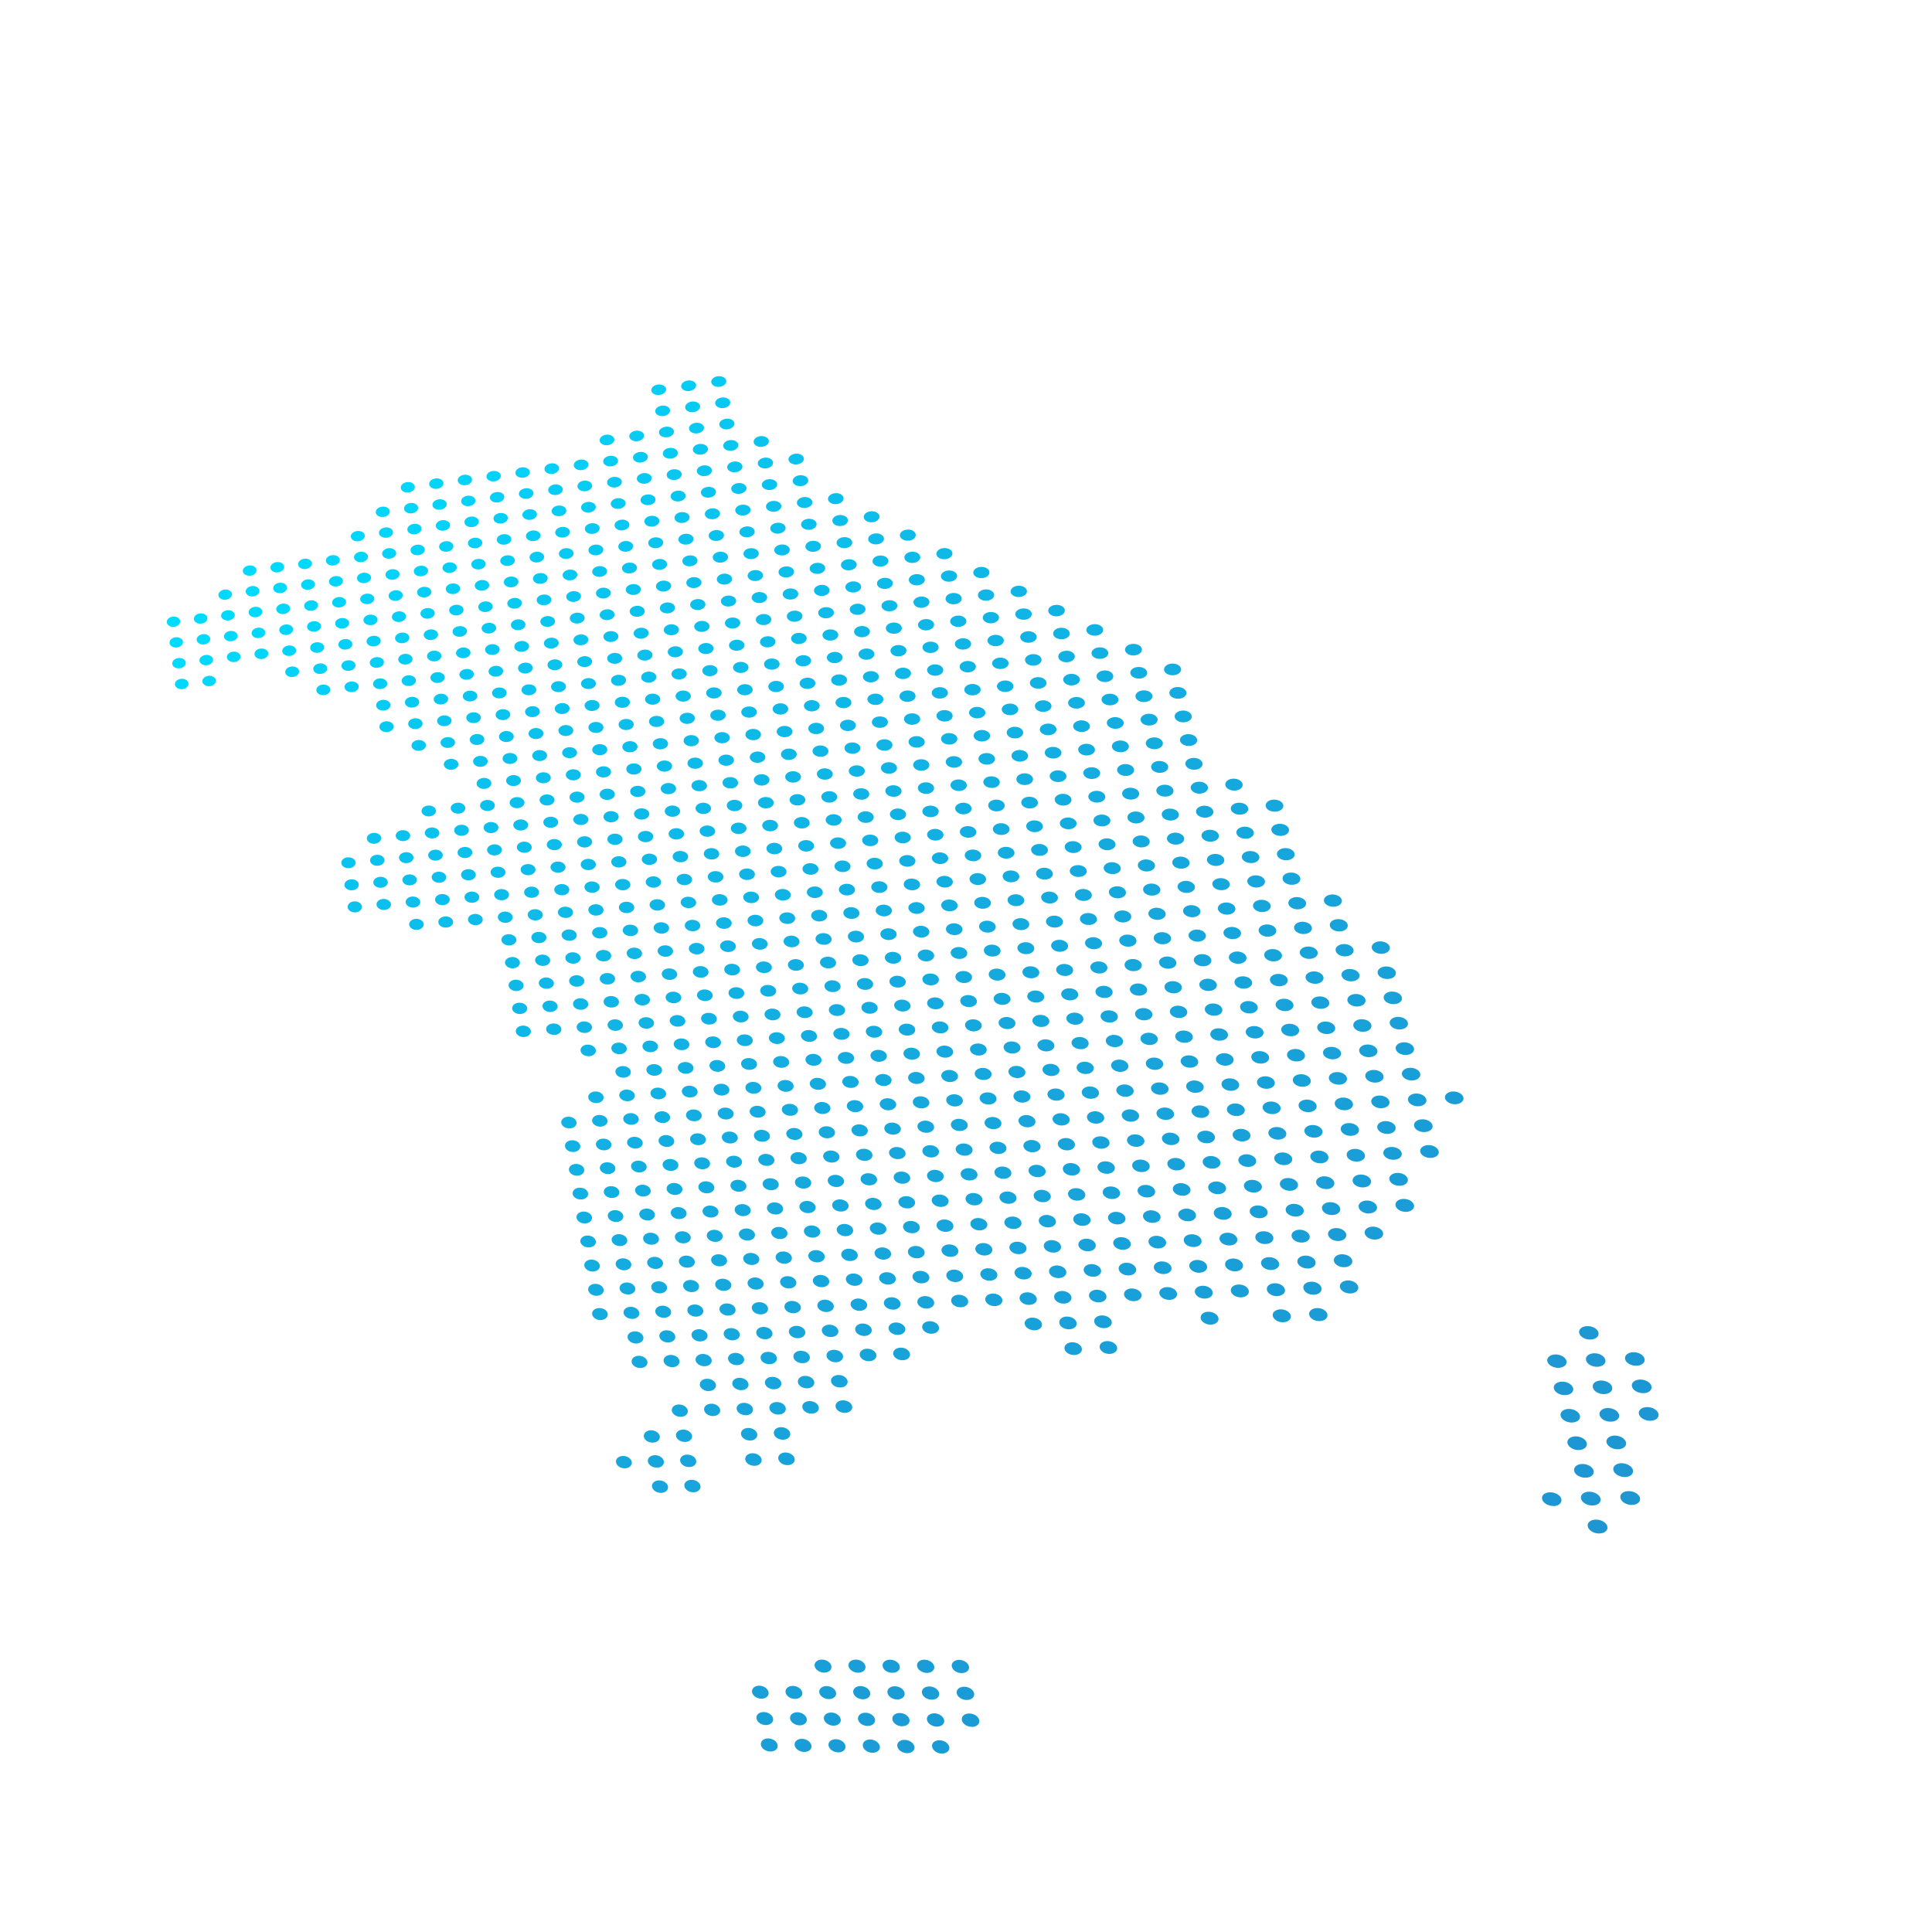 <?xml version="1.0" encoding="UTF-8"?>
<svg id="Layer_2" data-name="Layer 2" xmlns="http://www.w3.org/2000/svg" version="1.1" xmlns:xlink="http://www.w3.org/1999/xlink" viewBox="0 0 2000 2000">
  <defs>
    <style>
      .cls-1 {
        fill: url(#linear-gradient);
        stroke-width: 0px;
      }
    </style>
    <linearGradient id="linear-gradient" x1="275.1" y1="541.3" x2="1515" y2="1738" gradientTransform="translate(19.7 -16.6) rotate(1)" gradientUnits="userSpaceOnUse">
      <stop offset="0" stop-color="#00dcff"/>
      <stop offset=".2" stop-color="#0bc1ed"/>
      <stop offset=".5" stop-color="#15a9de"/>
      <stop offset=".8" stop-color="#1b9bd5"/>
      <stop offset="1" stop-color="#1e96d2"/>
    </linearGradient>
  </defs>
  <path class="cls-1" d="M674.3,404.5c-.5-3,2.4-5.8,6.6-6.4,4.2-.6,8.1,1.4,8.6,4.3s-2.4,5.9-6.7,6.4c-4.2.6-8.1-1.4-8.6-4.3h0ZM713.9,404.7c4.3-.6,7.2-3.5,6.7-6.5-.6-3-4.5-4.9-8.7-4.3-4.2.6-7.2,3.5-6.7,6.5s4.4,4.9,8.7,4.4h0ZM745.1,400.4c4.3-.6,7.3-3.5,6.7-6.5s-4.5-4.9-8.8-4.4c-4.3.6-7.3,3.5-6.7,6.5.6,3,4.5,5,8.7,4.4h0ZM686.9,430.7c4.2-.6,7.2-3.5,6.7-6.4s-4.4-4.9-8.6-4.4c-4.2.6-7.2,3.5-6.7,6.4s4.4,4.9,8.6,4.4h0ZM718,426.6c4.3-.6,7.3-3.5,6.7-6.5s-4.5-5-8.7-4.4-7.2,3.5-6.7,6.5,4.4,5,8.7,4.4h0ZM749.2,422.4c4.3-.6,7.3-3.5,6.7-6.5s-4.5-5-8.8-4.4-7.3,3.5-6.7,6.5,4.5,5,8.8,4.4h0ZM629.3,460.8c4.2-.6,7.2-3.4,6.6-6.4s-4.4-4.9-8.5-4.4-7.1,3.4-6.6,6.4,4.3,5,8.5,4.4h0ZM660,456.7c4.2-.6,7.2-3.4,6.7-6.4-.5-3-4.4-5-8.6-4.4-4.2.6-7.2,3.4-6.6,6.4s4.4,5,8.6,4.4h0ZM690.9,452.7c4.2-.6,7.2-3.5,6.7-6.5-.5-3-4.4-5-8.7-4.4s-7.2,3.4-6.7,6.4,4.4,5,8.7,4.4h0ZM722,448.6c4.3-.6,7.3-3.5,6.7-6.5s-4.5-5-8.7-4.4-7.3,3.5-6.7,6.5,4.5,5,8.7,4.4h0ZM753.4,444.4c4.3-.6,7.3-3.5,6.8-6.5s-4.5-5-8.8-4.4c-4.3.6-7.3,3.5-6.7,6.5s4.5,5,8.8,4.4h0ZM423,509.8c4-.5,6.9-3.3,6.4-6.3s-4.1-4.9-8.1-4.4c-4,.5-6.9,3.3-6.4,6.3.5,2.9,4.1,4.9,8.1,4.4ZM452.5,506c4-.5,6.9-3.3,6.5-6.3s-4.1-4.9-8.2-4.4-6.9,3.3-6.5,6.3c.5,2.9,4.1,4.9,8.1,4.4h0ZM482.1,502.2c4.1-.5,7-3.3,6.5-6.3s-4.2-4.9-8.2-4.4-7,3.3-6.5,6.3,4.2,4.9,8.2,4.4ZM511.9,498.3c4.1-.5,7-3.4,6.5-6.3-.5-3-4.2-4.9-8.3-4.4-4.1.5-7,3.4-6.5,6.3s4.2,4.9,8.3,4.4h0ZM541.9,494.5c4.1-.5,7.1-3.4,6.6-6.3s-4.2-4.9-8.4-4.4-7,3.4-6.5,6.3c.5,3,4.2,4.9,8.3,4.4ZM572.1,490.5c4.1-.5,7.1-3.4,6.6-6.4s-4.3-5-8.4-4.4c-4.1.5-7.1,3.4-6.6,6.4.5,3,4.3,5,8.4,4.4h0ZM602.5,486.6c4.2-.5,7.1-3.4,6.6-6.4s-4.3-5-8.5-4.4c-4.2.5-7.1,3.4-6.6,6.4s4.3,5,8.5,4.4ZM633.1,482.7c4.2-.5,7.2-3.4,6.6-6.4s-4.4-5-8.6-4.4-7.2,3.4-6.6,6.4,4.3,5,8.5,4.4ZM663.9,478.7c4.2-.5,7.2-3.4,6.7-6.4-.5-3-4.4-5-8.6-4.4s-7.2,3.4-6.7,6.4c.5,3,4.4,5,8.6,4.5h0ZM694.9,474.7c4.3-.6,7.3-3.4,6.7-6.5s-4.4-5-8.7-4.5-7.2,3.4-6.7,6.5,4.4,5,8.7,4.5h0ZM726.1,470.6c4.3-.6,7.3-3.5,6.7-6.5-.6-3-4.5-5-8.8-4.5s-7.3,3.5-6.7,6.5,4.5,5,8.7,4.5h0ZM757.5,466.6c4.3-.6,7.3-3.5,6.8-6.5s-4.5-5-8.8-4.5-7.3,3.5-6.8,6.5,4.5,5,8.8,4.5h0ZM789.1,462.5c4.3-.6,7.4-3.5,6.8-6.5s-4.6-5-8.9-4.5c-4.3.6-7.4,3.5-6.8,6.5.6,3,4.6,5.1,8.9,4.5h0ZM397.1,535.1c4-.5,6.9-3.3,6.4-6.2s-4.1-4.9-8.1-4.4-6.8,3.3-6.4,6.2c.4,2.9,4,4.9,8,4.4h0ZM426.4,531.4c4-.5,6.9-3.3,6.4-6.3s-4.1-4.9-8.1-4.4c-4,.5-6.9,3.3-6.4,6.3s4.1,4.9,8.1,4.4ZM455.9,527.6c4-.5,7-3.3,6.5-6.3-.5-3-4.1-4.9-8.2-4.4s-6.9,3.3-6.5,6.3,4.1,4.9,8.2,4.4h0ZM485.6,523.9c4.1-.5,7-3.3,6.5-6.3s-4.2-4.9-8.2-4.4c-4.1.5-7,3.3-6.5,6.3.5,3,4.2,4.9,8.2,4.4ZM515.5,520.1c4.1-.5,7-3.4,6.5-6.3-.5-3-4.2-5-8.3-4.4s-7,3.4-6.5,6.3,4.2,5,8.3,4.4h0ZM545.6,516.3c4.1-.5,7.1-3.4,6.6-6.4s-4.3-5-8.4-4.4c-4.1.5-7.1,3.4-6.6,6.3s4.2,5,8.4,4.4h0ZM575.9,512.4c4.2-.5,7.1-3.4,6.6-6.4s-4.3-5-8.4-4.5c-4.1.5-7.1,3.4-6.6,6.4.5,3,4.3,5,8.4,4.5ZM606.3,508.5c4.2-.5,7.2-3.4,6.6-6.4s-4.3-5-8.5-4.5c-4.2.5-7.1,3.4-6.6,6.4.5,3,4.3,5,8.5,4.5h0ZM637,504.6c4.2-.5,7.2-3.4,6.7-6.4s-4.4-5-8.6-4.5-7.2,3.4-6.6,6.4,4.4,5,8.6,4.5h0ZM667.9,500.7c4.2-.5,7.2-3.4,6.7-6.4s-4.4-5-8.6-4.5-7.2,3.4-6.7,6.4,4.4,5,8.6,4.5h0ZM698.9,496.8c4.3-.5,7.3-3.4,6.7-6.5s-4.5-5-8.7-4.5-7.3,3.4-6.7,6.5c.5,3,4.4,5,8.7,4.5h0ZM730.2,492.8c4.3-.5,7.3-3.5,6.7-6.5s-4.5-5.1-8.8-4.5-7.3,3.5-6.7,6.5,4.5,5.1,8.8,4.5h0ZM761.7,488.8c4.3-.5,7.4-3.5,6.8-6.5-.6-3-4.5-5.1-8.9-4.5s-7.3,3.5-6.8,6.5c.6,3,4.5,5.1,8.8,4.5h0ZM793.4,484.8c4.4-.6,7.4-3.5,6.8-6.5s-4.6-5.1-8.9-4.5-7.4,3.5-6.8,6.5c.6,3.1,4.6,5.1,8.9,4.5h0ZM825.3,480.7c4.4-.6,7.4-3.5,6.8-6.5s-4.6-5.1-9-4.5c-4.4.6-7.4,3.5-6.8,6.5.6,3.1,4.6,5.1,9,4.5ZM371.2,560.3c4-.5,6.8-3.3,6.4-6.2s-4-4.9-8-4.4-6.8,3.3-6.4,6.2,4,4.9,8,4.4h0ZM400.4,556.7c4-.5,6.9-3.3,6.4-6.3s-4.1-4.9-8.1-4.4-6.9,3.3-6.4,6.2,4.1,4.9,8.1,4.4h0ZM429.8,553c4-.5,6.9-3.3,6.5-6.3s-4.1-5-8.1-4.4-6.9,3.3-6.5,6.3,4.1,5,8.1,4.4h0ZM459.4,549.3c4.1-.5,7-3.3,6.5-6.3s-4.1-5-8.2-4.5-7,3.3-6.5,6.3,4.1,5,8.2,4.5h0ZM489.1,545.6c4.1-.5,7-3.3,6.5-6.3s-4.2-5-8.3-4.5c-4.1.5-7,3.3-6.5,6.3s4.2,5,8.3,4.5h0ZM519.1,541.9c4.1-.5,7-3.3,6.6-6.3s-4.2-5-8.3-4.5c-4.1.5-7,3.3-6.5,6.3.5,3,4.2,5,8.3,4.5h0ZM549.2,538.1c4.1-.5,7.1-3.4,6.6-6.4s-4.3-5-8.4-4.5c-4.1.5-7.1,3.4-6.6,6.4s4.3,5,8.4,4.5h0ZM579.6,534.3c4.2-.5,7.1-3.4,6.6-6.4s-4.3-5-8.5-4.5c-4.2.5-7.1,3.4-6.6,6.4s4.3,5,8.5,4.5h0ZM610.1,530.5c4.2-.5,7.2-3.4,6.6-6.4-.5-3-4.4-5-8.5-4.5s-7.2,3.4-6.6,6.4c.5,3,4.3,5,8.5,4.5h0ZM640.9,526.7c4.2-.5,7.2-3.4,6.7-6.4-.5-3-4.4-5-8.6-4.5-4.2.5-7.2,3.4-6.7,6.4s4.4,5,8.6,4.5ZM671.8,522.9c4.2-.5,7.3-3.4,6.7-6.5-.5-3-4.4-5-8.7-4.5s-7.2,3.4-6.7,6.4,4.4,5.1,8.7,4.5h0ZM703,519c4.3-.5,7.3-3.4,6.7-6.5s-4.5-5.1-8.7-4.5c-4.3.5-7.3,3.4-6.7,6.5s4.5,5.1,8.7,4.5h0ZM734.3,515.1c4.3-.5,7.3-3.4,6.8-6.5s-4.5-5.1-8.8-4.5c-4.3.5-7.3,3.4-6.7,6.5s4.5,5.1,8.8,4.5ZM765.9,511.1c4.3-.5,7.4-3.5,6.8-6.5s-4.6-5.1-8.9-4.5-7.4,3.5-6.8,6.5c.6,3.1,4.5,5.1,8.9,4.6h0ZM797.7,507.2c4.4-.5,7.4-3.5,6.8-6.5s-4.6-5.1-9-4.6-7.4,3.5-6.8,6.5,4.6,5.1,8.9,4.6ZM829.7,503.2c4.4-.5,7.5-3.5,6.9-6.6s-4.6-5.1-9-4.6-7.5,3.5-6.9,6.6,4.6,5.1,9,4.6h0ZM259.2,596c3.9-.5,6.7-3.2,6.3-6.2s-3.9-4.9-7.8-4.4c-3.9.5-6.7,3.2-6.3,6.1s3.9,4.9,7.8,4.4h0ZM287.8,592.5c3.9-.5,6.7-3.2,6.3-6.2s-3.9-4.9-7.8-4.4-6.7,3.2-6.3,6.2,3.9,4.9,7.8,4.4h0ZM316.5,589c3.9-.5,6.8-3.3,6.4-6.2s-4-4.9-7.9-4.4c-3.9.5-6.8,3.3-6.4,6.2.4,2.9,4,4.9,7.9,4.5ZM345.4,585.4c4-.5,6.8-3.3,6.4-6.2s-4-4.9-8-4.5-6.8,3.3-6.4,6.2,4,4.9,8,4.5ZM374.5,581.9c4-.5,6.9-3.3,6.4-6.2s-4-5-8-4.5-6.8,3.3-6.4,6.2,4,5,8,4.5h0ZM403.7,578.3c4-.5,6.9-3.3,6.4-6.3-.5-3-4.1-5-8.1-4.5s-6.9,3.3-6.4,6.3,4.1,5,8.1,4.5h0ZM433.2,574.7c4-.5,6.9-3.3,6.5-6.3s-4.1-5-8.2-4.5-6.9,3.3-6.5,6.3c.5,3,4.1,5,8.1,4.5h0ZM462.8,571.1c4.1-.5,7-3.3,6.5-6.3-.5-3-4.2-5-8.2-4.5-4.1.5-7,3.3-6.5,6.3s4.1,5,8.2,4.5h0ZM492.7,567.5c4.1-.5,7-3.3,6.5-6.3-.5-3-4.2-5-8.3-4.5s-7,3.3-6.5,6.3,4.2,5,8.3,4.5ZM522.7,563.8c4.1-.5,7.1-3.3,6.6-6.3s-4.2-5-8.4-4.5-7,3.3-6.6,6.3c.5,3,4.2,5,8.3,4.5ZM552.9,560.1c4.1-.5,7.1-3.4,6.6-6.4s-4.3-5-8.4-4.5c-4.1.5-7.1,3.4-6.6,6.4.5,3,4.3,5,8.4,4.5h0ZM583.3,556.4c4.2-.5,7.1-3.4,6.6-6.4s-4.3-5-8.5-4.5-7.1,3.4-6.6,6.4,4.3,5,8.5,4.5h0ZM614,552.6c4.2-.5,7.2-3.4,6.7-6.4s-4.4-5.1-8.6-4.5c-4.2.5-7.2,3.4-6.6,6.4.5,3,4.3,5.1,8.5,4.5h0ZM644.8,548.9c4.2-.5,7.2-3.4,6.7-6.4s-4.4-5.1-8.6-4.5-7.2,3.4-6.7,6.4c.5,3,4.4,5.1,8.6,4.6ZM675.8,545.1c4.2-.5,7.3-3.4,6.7-6.5-.5-3-4.4-5.1-8.7-4.6s-7.3,3.4-6.7,6.5,4.4,5.1,8.7,4.6h0ZM707,541.3c4.3-.5,7.3-3.4,6.8-6.5s-4.5-5.1-8.8-4.6-7.3,3.4-6.7,6.5c.6,3.1,4.5,5.1,8.8,4.6h0ZM738.5,537.4c4.3-.5,7.4-3.4,6.8-6.5s-4.5-5.1-8.8-4.6c-4.3.5-7.3,3.4-6.8,6.5.6,3.1,4.5,5.1,8.8,4.6ZM770.1,533.6c4.3-.5,7.4-3.4,6.8-6.5s-4.6-5.1-8.9-4.6-7.4,3.4-6.8,6.5,4.5,5.1,8.9,4.6h0ZM802,529.7c4.4-.5,7.4-3.5,6.8-6.5s-4.6-5.1-9-4.6c-4.4.5-7.4,3.5-6.8,6.5s4.6,5.1,9,4.6ZM834,525.8c4.4-.5,7.5-3.5,6.9-6.6s-4.7-5.2-9-4.6-7.5,3.5-6.9,6.6,4.6,5.2,9,4.6h0ZM866.3,521.8c4.4-.5,7.5-3.5,6.9-6.6-.6-3.1-4.7-5.2-9.1-4.6-4.4.5-7.5,3.5-6.9,6.6s4.7,5.2,9.1,4.6ZM233.8,620.8c3.9-.5,6.7-3.2,6.3-6.1s-3.9-4.9-7.7-4.4-6.7,3.2-6.3,6.1c.4,2.9,3.9,4.9,7.7,4.5h0ZM262.2,617.4c3.9-.5,6.7-3.2,6.3-6.2s-3.9-4.9-7.8-4.5-6.7,3.2-6.3,6.2,3.9,4.9,7.8,4.5h0ZM290.8,614c3.9-.5,6.8-3.2,6.3-6.2s-3.9-4.9-7.9-4.5-6.7,3.2-6.3,6.2,3.9,4.9,7.9,4.5ZM319.6,610.5c3.9-.5,6.8-3.2,6.4-6.2-.4-2.9-4-5-7.9-4.5s-6.8,3.3-6.4,6.2,4,5,7.9,4.5h0ZM348.6,607.1c4-.5,6.8-3.3,6.4-6.2-.4-3-4-5-8-4.5s-6.8,3.3-6.4,6.2,4,5,8,4.5h0ZM377.7,603.6c4-.5,6.9-3.3,6.4-6.2s-4.1-5-8.1-4.5-6.9,3.3-6.4,6.2,4,5,8,4.5ZM407.1,600.1c4-.5,6.9-3.3,6.5-6.3-.5-3-4.1-5-8.1-4.5s-6.9,3.3-6.4,6.3,4.1,5,8.1,4.5h0ZM436.6,596.5c4-.5,7-3.3,6.5-6.3s-4.1-5-8.2-4.5c-4,.5-6.9,3.3-6.5,6.3s4.1,5,8.2,4.5ZM466.3,593c4.1-.5,7-3.3,6.5-6.3s-4.2-5-8.2-4.5-7,3.3-6.5,6.3c.5,3,4.2,5,8.2,4.5h0ZM496.2,589.4c4.1-.5,7-3.3,6.5-6.3-.5-3-4.2-5-8.3-4.5s-7,3.3-6.5,6.3,4.2,5,8.3,4.5ZM526.3,585.8c4.1-.5,7.1-3.3,6.6-6.4s-4.3-5-8.4-4.5c-4.1.5-7.1,3.3-6.6,6.3s4.2,5,8.4,4.6ZM556.6,582.2c4.2-.5,7.1-3.4,6.6-6.4-.5-3-4.3-5.1-8.4-4.6-4.1.5-7.1,3.4-6.6,6.4s4.3,5.1,8.4,4.6h0ZM587.1,578.5c4.2-.5,7.2-3.4,6.6-6.4s-4.3-5.1-8.5-4.6c-4.2.5-7.1,3.4-6.6,6.4.5,3,4.3,5.1,8.5,4.6ZM617.8,574.8c4.2-.5,7.2-3.4,6.7-6.4-.5-3-4.4-5.1-8.6-4.6-4.2.5-7.2,3.4-6.7,6.4s4.4,5.1,8.6,4.6h0ZM648.7,571.1c4.2-.5,7.2-3.4,6.7-6.4s-4.4-5.1-8.6-4.6-7.2,3.4-6.7,6.4,4.4,5.1,8.6,4.6h0ZM679.8,567.4c4.3-.5,7.3-3.4,6.7-6.5s-4.5-5.1-8.7-4.6-7.3,3.4-6.7,6.5,4.4,5.1,8.7,4.6h0ZM711.1,563.7c4.3-.5,7.3-3.4,6.8-6.5-.6-3.1-4.5-5.1-8.8-4.6-4.3.5-7.3,3.4-6.8,6.5s4.5,5.1,8.8,4.6h0ZM742.6,559.9c4.3-.5,7.4-3.4,6.8-6.5s-4.5-5.1-8.9-4.6-7.4,3.4-6.8,6.5,4.5,5.1,8.8,4.6h0ZM774.4,556.1c4.3-.5,7.4-3.4,6.8-6.5s-4.6-5.2-8.9-4.6c-4.3.5-7.4,3.4-6.8,6.5s4.6,5.2,8.9,4.6ZM806.3,552.3c4.4-.5,7.5-3.5,6.9-6.5s-4.6-5.2-9-4.6c-4.4.5-7.4,3.5-6.8,6.5.6,3.1,4.6,5.2,9,4.7ZM838.4,548.4c4.4-.5,7.5-3.5,6.9-6.6s-4.7-5.2-9.1-4.7-7.5,3.5-6.9,6.6,4.7,5.2,9.1,4.7h0ZM870.8,544.5c4.4-.5,7.5-3.5,6.9-6.6s-4.7-5.2-9.1-4.7-7.5,3.5-6.9,6.6c.6,3.1,4.7,5.2,9.1,4.7h0ZM903.4,540.6c4.5-.5,7.6-3.5,7-6.6s-4.8-5.2-9.2-4.7c-4.5.5-7.6,3.5-7,6.6s4.7,5.2,9.2,4.7h0ZM180.3,648.9c3.8-.5,6.6-3.2,6.2-6.1-.4-2.9-3.8-4.9-7.6-4.5-3.8.5-6.6,3.2-6.2,6.1s3.8,4.9,7.6,4.5h0ZM208.4,645.6c3.9-.5,6.7-3.2,6.3-6.1s-3.8-4.9-7.7-4.5-6.7,3.2-6.3,6.1c.4,2.9,3.8,4.9,7.7,4.5h0ZM236.7,642.3c3.9-.5,6.7-3.2,6.3-6.1s-3.9-4.9-7.8-4.5c-3.9.5-6.7,3.2-6.3,6.1s3.9,4.9,7.8,4.5h0ZM265.2,638.9c3.9-.5,6.7-3.2,6.3-6.2s-3.9-5-7.8-4.5c-3.9.5-6.7,3.2-6.3,6.2s3.9,5,7.8,4.5h0ZM293.9,635.6c3.9-.5,6.8-3.2,6.4-6.2s-4-5-7.9-4.5c-3.9.5-6.8,3.2-6.4,6.2s3.9,5,7.9,4.5h0ZM322.8,632.2c4-.5,6.8-3.2,6.4-6.2-.4-3-4-5-7.9-4.5s-6.8,3.2-6.4,6.2,4,5,7.9,4.5ZM351.8,628.8c4-.5,6.9-3.3,6.4-6.2s-4-5-8-4.5c-4,.5-6.8,3.3-6.4,6.2s4,5,8,4.5h0ZM381,625.3c4-.5,6.9-3.3,6.4-6.2s-4.1-5-8.1-4.5c-4,.5-6.9,3.3-6.4,6.2s4.1,5,8.1,4.5h0ZM410.4,621.9c4-.5,6.9-3.3,6.5-6.3-.5-3-4.1-5-8.1-4.5s-6.9,3.3-6.5,6.3,4.1,5,8.1,4.6h0ZM440,618.4c4.1-.5,7-3.3,6.5-6.3s-4.1-5-8.2-4.6c-4,.5-7,3.3-6.5,6.3.5,3,4.1,5,8.2,4.6h0ZM469.8,614.9c4.1-.5,7-3.3,6.5-6.3s-4.2-5-8.3-4.6-7,3.3-6.5,6.3,4.2,5.1,8.3,4.6h0ZM499.8,611.4c4.1-.5,7.1-3.3,6.6-6.3s-4.2-5.1-8.3-4.6-7,3.3-6.6,6.3,4.2,5.1,8.3,4.6h0ZM530,607.9c4.1-.5,7.1-3.3,6.6-6.4s-4.3-5.1-8.4-4.6c-4.1.5-7.1,3.3-6.6,6.4.5,3,4.3,5.1,8.4,4.6h0ZM560.3,604.3c4.2-.5,7.1-3.3,6.6-6.4s-4.3-5.1-8.5-4.6-7.1,3.3-6.6,6.4,4.3,5.1,8.4,4.6h0ZM590.9,600.7c4.2-.5,7.2-3.4,6.7-6.4s-4.3-5.1-8.5-4.6-7.2,3.4-6.6,6.4,4.3,5.1,8.5,4.6h0ZM621.7,597.1c4.2-.5,7.2-3.4,6.7-6.4-.5-3-4.4-5.1-8.6-4.6-4.2.5-7.2,3.4-6.7,6.4s4.4,5.1,8.6,4.6ZM652.6,593.5c4.2-.5,7.3-3.4,6.7-6.4-.5-3.1-4.4-5.1-8.7-4.6s-7.2,3.4-6.7,6.4c.5,3.1,4.4,5.1,8.7,4.6h0ZM683.8,589.8c4.3-.5,7.3-3.4,6.7-6.5s-4.5-5.1-8.7-4.6-7.3,3.4-6.7,6.5,4.4,5.1,8.7,4.6ZM715.2,586.1c4.3-.5,7.3-3.4,6.8-6.5-.6-3.1-4.5-5.2-8.8-4.6-4.3.5-7.3,3.4-6.8,6.5s4.5,5.2,8.8,4.7h0ZM746.8,582.4c4.3-.5,7.4-3.4,6.8-6.5s-4.5-5.2-8.9-4.7-7.4,3.4-6.8,6.5,4.5,5.2,8.9,4.7ZM778.6,578.7c4.4-.5,7.4-3.4,6.8-6.5s-4.6-5.2-8.9-4.7c-4.3.5-7.4,3.4-6.8,6.5s4.6,5.2,8.9,4.7h0ZM810.6,575c4.4-.5,7.5-3.5,6.9-6.6s-4.6-5.2-9-4.7c-4.4.5-7.5,3.4-6.9,6.5.6,3.1,4.6,5.2,9,4.7h0ZM842.9,571.2c4.4-.5,7.5-3.5,6.9-6.6s-4.7-5.2-9.1-4.7c-4.4.5-7.5,3.5-6.9,6.6s4.7,5.2,9.1,4.7h0ZM875.3,567.4c4.4-.5,7.6-3.5,6.9-6.6s-4.7-5.2-9.2-4.7c-4.4.5-7.6,3.5-6.9,6.6s4.7,5.2,9.2,4.7h0ZM908,563.5c4.5-.5,7.6-3.5,7-6.6s-4.8-5.2-9.2-4.7c-4.5.5-7.6,3.5-7,6.6s4.8,5.2,9.2,4.7h0ZM940.9,559.7c4.5-.5,7.7-3.5,7-6.7s-4.8-5.3-9.3-4.7c-4.5.5-7.6,3.5-7,6.6s4.8,5.3,9.3,4.7h0ZM183.1,670.3c3.8-.4,6.6-3.2,6.3-6.1s-3.8-4.9-7.7-4.5c-3.8.4-6.6,3.2-6.2,6.1s3.8,4.9,7.7,4.5h0ZM211.3,667.1c3.9-.4,6.7-3.2,6.3-6.1s-3.9-5-7.7-4.5c-3.9.5-6.7,3.2-6.3,6.1.4,2.9,3.8,5,7.7,4.5h0ZM239.7,663.8c3.9-.5,6.7-3.2,6.3-6.1s-3.9-5-7.8-4.5c-3.9.5-6.7,3.2-6.3,6.1s3.9,5,7.8,4.5h0ZM268.3,660.5c3.9-.5,6.8-3.2,6.3-6.2s-3.9-5-7.8-4.5c-3.9.5-6.7,3.2-6.3,6.2s3.9,5,7.8,4.5h0ZM297,657.2c3.9-.5,6.8-3.2,6.4-6.2s-4-5-7.9-4.5-6.8,3.2-6.4,6.2,4,5,7.9,4.6h0ZM325.9,653.9c4-.5,6.8-3.2,6.4-6.2-.4-3-4-5-8-4.6s-6.8,3.2-6.4,6.2,4,5,8,4.6ZM355,650.6c4-.5,6.9-3.2,6.4-6.2-.4-3-4-5-8-4.6-4,.5-6.9,3.2-6.4,6.2.4,3,4,5,8,4.6h0ZM384.3,647.2c4-.5,6.9-3.3,6.5-6.3s-4.1-5-8.1-4.6-6.9,3.3-6.4,6.2c.4,3,4.1,5,8.1,4.6h0ZM413.8,643.8c4-.5,6.9-3.3,6.5-6.3s-4.1-5.1-8.1-4.6-6.9,3.3-6.5,6.3,4.1,5.1,8.1,4.6ZM443.5,640.4c4.1-.5,7-3.3,6.5-6.3s-4.2-5.1-8.2-4.6c-4.1.5-7,3.3-6.5,6.3s4.1,5.1,8.2,4.6ZM473.3,637c4.1-.5,7-3.3,6.5-6.3s-4.2-5.1-8.3-4.6c-4.1.5-7,3.3-6.5,6.3s4.2,5.1,8.3,4.6h0ZM503.4,633.5c4.1-.5,7.1-3.3,6.6-6.3s-4.2-5.1-8.3-4.6c-4.1.5-7,3.3-6.6,6.3s4.2,5.1,8.3,4.6h0ZM533.6,630c4.1-.5,7.1-3.3,6.6-6.4-.5-3-4.3-5.1-8.4-4.6-4.1.5-7.1,3.3-6.6,6.4.5,3,4.3,5.1,8.4,4.6ZM564.1,626.5c4.2-.5,7.2-3.3,6.6-6.4s-4.3-5.1-8.5-4.6-7.1,3.3-6.6,6.4,4.3,5.1,8.5,4.6h0ZM594.7,623c4.2-.5,7.2-3.4,6.7-6.4s-4.3-5.1-8.5-4.6-7.2,3.4-6.7,6.4,4.3,5.1,8.5,4.7ZM625.6,619.5c4.2-.5,7.2-3.4,6.7-6.4s-4.4-5.1-8.6-4.7c-4.2.5-7.2,3.4-6.7,6.4s4.4,5.1,8.6,4.7h0ZM656.6,615.9c4.3-.5,7.3-3.4,6.7-6.5-.5-3.1-4.4-5.2-8.7-4.7s-7.3,3.4-6.7,6.4,4.4,5.2,8.7,4.7h0ZM687.9,612.3c4.3-.5,7.3-3.4,6.8-6.5s-4.5-5.2-8.8-4.7-7.3,3.4-6.8,6.5,4.5,5.2,8.7,4.7h0ZM719.3,608.7c4.3-.5,7.4-3.4,6.8-6.5s-4.5-5.2-8.8-4.7-7.3,3.4-6.8,6.5c.6,3.1,4.5,5.2,8.8,4.7h0ZM751,605.1c4.3-.5,7.4-3.4,6.8-6.5s-4.6-5.2-8.9-4.7-7.4,3.4-6.8,6.5,4.5,5.2,8.9,4.7ZM782.9,601.4c4.4-.5,7.5-3.4,6.9-6.5s-4.6-5.2-9-4.7-7.4,3.4-6.8,6.5,4.6,5.2,9,4.7h0ZM815,597.7c4.4-.5,7.5-3.4,6.9-6.6s-4.6-5.2-9-4.7-7.5,3.4-6.9,6.6,4.6,5.2,9,4.7h0ZM847.3,594c4.4-.5,7.5-3.5,6.9-6.6s-4.7-5.2-9.1-4.7c-4.4.5-7.5,3.5-6.9,6.6.6,3.1,4.7,5.2,9.1,4.7h0ZM879.8,590.3c4.5-.5,7.6-3.5,7-6.6s-4.7-5.3-9.2-4.7-7.6,3.5-7,6.6,4.7,5.3,9.2,4.7h0ZM912.6,586.5c4.5-.5,7.6-3.5,7-6.6s-4.8-5.3-9.3-4.8-7.6,3.5-7,6.6,4.8,5.3,9.3,4.8h0ZM945.6,582.7c4.5-.5,7.7-3.5,7-6.7s-4.8-5.3-9.3-4.8c-4.5.5-7.7,3.5-7,6.7s4.8,5.3,9.3,4.8h0ZM978.8,578.9c4.5-.5,7.7-3.5,7.1-6.7s-4.9-5.3-9.4-4.8-7.7,3.5-7.1,6.7c.7,3.2,4.9,5.3,9.4,4.8h0ZM186,691.8c3.8-.4,6.7-3.2,6.3-6.1s-3.8-5-7.7-4.5c-3.8.4-6.6,3.2-6.3,6.1s3.8,5,7.7,4.5h0ZM214.2,688.6c3.9-.4,6.7-3.2,6.3-6.1s-3.9-5-7.7-4.5-6.7,3.2-6.3,6.1,3.9,5,7.7,4.6ZM242.7,685.4c3.9-.4,6.7-3.2,6.3-6.2s-3.9-5-7.8-4.6c-3.9.4-6.7,3.2-6.3,6.1s3.9,5,7.8,4.6h0ZM271.3,682.2c3.9-.4,6.8-3.2,6.4-6.2s-3.9-5-7.9-4.6-6.8,3.2-6.3,6.2,3.9,5,7.9,4.6h0ZM300.1,679c3.9-.4,6.8-3.2,6.4-6.2s-4-5-7.9-4.6c-3.9.5-6.8,3.2-6.4,6.2.4,3,4,5,7.9,4.6h0ZM329.1,675.7c4-.4,6.8-3.2,6.4-6.2s-4-5-8-4.6c-4,.4-6.8,3.2-6.4,6.2.4,3,4,5,8,4.6h0ZM358.3,672.4c4-.4,6.9-3.2,6.4-6.2s-4.1-5.1-8-4.6c-4,.4-6.9,3.2-6.4,6.2s4,5.1,8,4.6h0ZM387.6,669.1c4-.4,6.9-3.3,6.5-6.3s-4.1-5.1-8.1-4.6c-4,.5-6.9,3.3-6.5,6.3s4.1,5.1,8.1,4.6h0ZM417.2,665.8c4-.5,7-3.3,6.5-6.3s-4.1-5.1-8.2-4.6c-4,.5-6.9,3.3-6.5,6.3s4.1,5.1,8.2,4.6h0ZM446.9,662.5c4.1-.5,7-3.3,6.5-6.3s-4.2-5.1-8.2-4.6c-4.1.5-7,3.3-6.5,6.3s4.2,5.1,8.2,4.6ZM476.8,659.1c4.1-.5,7-3.3,6.6-6.3s-4.2-5.1-8.3-4.6-7,3.3-6.6,6.3,4.2,5.1,8.3,4.6h0ZM507,655.7c4.1-.5,7.1-3.3,6.6-6.3-.5-3-4.2-5.1-8.4-4.6s-7.1,3.3-6.6,6.3c.5,3,4.2,5.1,8.4,4.7h0ZM537.3,652.3c4.2-.5,7.1-3.3,6.6-6.4s-4.3-5.1-8.4-4.7c-4.1.5-7.1,3.3-6.6,6.4s4.3,5.1,8.4,4.7ZM567.8,648.9c4.2-.5,7.2-3.3,6.7-6.4s-4.3-5.1-8.5-4.7c-4.2.5-7.2,3.3-6.6,6.4s4.3,5.1,8.5,4.7h0ZM598.5,645.4c4.2-.5,7.2-3.3,6.7-6.4-.5-3.1-4.4-5.2-8.6-4.7s-7.2,3.3-6.7,6.4c.5,3.1,4.3,5.2,8.6,4.7h0ZM629.4,641.9c4.2-.5,7.3-3.4,6.7-6.4-.5-3.1-4.4-5.2-8.6-4.7-4.2.5-7.2,3.4-6.7,6.4s4.4,5.2,8.6,4.7h0ZM660.6,638.4c4.3-.5,7.3-3.4,6.7-6.5s-4.4-5.2-8.7-4.7-7.3,3.4-6.7,6.5,4.4,5.2,8.7,4.7h0ZM691.9,634.9c4.3-.5,7.3-3.4,6.8-6.5s-4.5-5.2-8.8-4.7c-4.3.5-7.3,3.4-6.8,6.5s4.5,5.2,8.8,4.7h0ZM723.4,631.4c4.3-.5,7.4-3.4,6.8-6.5s-4.5-5.2-8.9-4.7-7.4,3.4-6.8,6.5,4.5,5.2,8.8,4.7h0ZM755.2,627.8c4.3-.5,7.4-3.4,6.8-6.5-.6-3.1-4.6-5.2-8.9-4.7s-7.4,3.4-6.8,6.5,4.6,5.2,8.9,4.7h0ZM787.2,624.2c4.4-.5,7.5-3.4,6.9-6.5s-4.6-5.2-9-4.8c-4.4.5-7.5,3.4-6.9,6.5.6,3.1,4.6,5.3,9,4.8h0ZM819.4,620.6c4.4-.5,7.5-3.4,6.9-6.6s-4.7-5.3-9.1-4.8-7.5,3.4-6.9,6.6c.6,3.1,4.6,5.3,9.1,4.8h0ZM851.8,616.9c4.4-.5,7.6-3.5,6.9-6.6s-4.7-5.3-9.1-4.8-7.5,3.5-6.9,6.6,4.7,5.3,9.1,4.8h0ZM884.4,613.3c4.5-.5,7.6-3.5,7-6.6s-4.8-5.3-9.2-4.8c-4.5.5-7.6,3.5-7,6.6.6,3.2,4.7,5.3,9.2,4.8h0ZM917.2,609.6c4.5-.5,7.6-3.5,7-6.6s-4.8-5.3-9.3-4.8c-4.5.5-7.6,3.5-7,6.6.6,3.2,4.8,5.3,9.3,4.8h0ZM950.3,605.9c4.5-.5,7.7-3.5,7-6.7s-4.8-5.3-9.4-4.8-7.7,3.5-7,6.7,4.8,5.3,9.4,4.8h0ZM983.6,602.1c4.6-.5,7.7-3.5,7.1-6.7s-4.9-5.3-9.5-4.8-7.7,3.5-7.1,6.7c.7,3.2,4.9,5.3,9.4,4.8h0ZM1017.1,598.4c4.6-.5,7.8-3.5,7.1-6.7-.7-3.2-4.9-5.3-9.5-4.8-4.6.5-7.8,3.5-7.1,6.7.7,3.2,4.9,5.3,9.5,4.8h0ZM188.8,713.4c3.9-.4,6.7-3.2,6.3-6.1-.4-3-3.8-5-7.7-4.6-3.9.4-6.7,3.2-6.3,6.1s3.8,5,7.7,4.6h0ZM217.2,710.3c3.9-.4,6.7-3.2,6.3-6.1-.4-3-3.9-5-7.7-4.6s-6.7,3.2-6.3,6.1,3.9,5,7.7,4.6h0ZM303.2,700.8c4-.4,6.8-3.2,6.4-6.2-.4-3-4-5.1-7.9-4.6-3.9.4-6.8,3.2-6.4,6.2s4,5.1,7.9,4.6h0ZM332.3,697.6c4-.4,6.9-3.2,6.4-6.2s-4-5.1-8-4.6c-4,.4-6.8,3.2-6.4,6.2.4,3,4,5.1,8,4.6h0ZM361.5,694.4c4-.4,6.9-3.2,6.5-6.2s-4.1-5.1-8.1-4.6c-4,.4-6.9,3.2-6.4,6.2.4,3,4.1,5.1,8.1,4.6h0ZM390.9,691.2c4-.4,6.9-3.2,6.5-6.3s-4.1-5.1-8.1-4.6-6.9,3.2-6.5,6.3,4.1,5.1,8.1,4.7h0ZM420.5,687.9c4.1-.4,7-3.3,6.5-6.3s-4.1-5.1-8.2-4.7c-4,.4-7,3.3-6.5,6.3s4.1,5.1,8.2,4.7h0ZM450.4,684.6c4.1-.4,7-3.3,6.5-6.3-.5-3-4.2-5.1-8.3-4.7s-7,3.3-6.5,6.3c.5,3,4.2,5.1,8.2,4.7ZM480.4,681.3c4.1-.5,7.1-3.3,6.6-6.3s-4.2-5.1-8.3-4.7c-4.1.5-7,3.3-6.6,6.3s4.2,5.1,8.3,4.7h0ZM510.6,678c4.1-.5,7.1-3.3,6.6-6.4s-4.3-5.1-8.4-4.7-7.1,3.3-6.6,6.3,4.2,5.2,8.4,4.7h0ZM541,674.7c4.2-.5,7.1-3.3,6.6-6.4s-4.3-5.2-8.5-4.7-7.1,3.3-6.6,6.4,4.3,5.2,8.4,4.7h0ZM571.6,671.3c4.2-.5,7.2-3.3,6.7-6.4s-4.3-5.2-8.5-4.7-7.2,3.3-6.7,6.4,4.3,5.2,8.5,4.7ZM602.3,667.9c4.2-.5,7.2-3.3,6.7-6.4s-4.4-5.2-8.6-4.7-7.2,3.3-6.7,6.4c.5,3.1,4.4,5.2,8.6,4.7h0ZM633.4,664.5c4.2-.5,7.3-3.4,6.7-6.4s-4.4-5.2-8.7-4.7-7.3,3.4-6.7,6.4,4.4,5.2,8.7,4.7h0ZM664.6,661.1c4.3-.5,7.3-3.4,6.8-6.5s-4.5-5.2-8.7-4.7c-4.3.5-7.3,3.4-6.7,6.5s4.4,5.2,8.7,4.8h0ZM696,657.6c4.3-.5,7.4-3.4,6.8-6.5s-4.5-5.2-8.8-4.8c-4.3.5-7.3,3.4-6.8,6.5s4.5,5.2,8.8,4.8ZM727.6,654.1c4.3-.5,7.4-3.4,6.8-6.5-.6-3.1-4.5-5.3-8.9-4.8-4.3.5-7.4,3.4-6.8,6.5s4.5,5.3,8.9,4.8h0ZM759.4,650.6c4.4-.5,7.4-3.4,6.9-6.5s-4.6-5.3-9-4.8-7.4,3.4-6.8,6.5,4.6,5.3,8.9,4.8h0ZM791.5,647.1c4.4-.5,7.5-3.4,6.9-6.6-.6-3.1-4.6-5.3-9-4.8s-7.5,3.4-6.9,6.5,4.6,5.3,9,4.8ZM823.7,643.6c4.4-.5,7.5-3.4,6.9-6.6s-4.7-5.3-9.1-4.8-7.5,3.4-6.9,6.6,4.7,5.3,9.1,4.8h0ZM856.2,640c4.4-.5,7.6-3.4,7-6.6-.6-3.2-4.7-5.3-9.2-4.8-4.4.5-7.6,3.4-6.9,6.6s4.7,5.3,9.2,4.8h0ZM888.9,636.4c4.5-.5,7.6-3.5,7-6.6s-4.8-5.3-9.2-4.8c-4.5.5-7.6,3.5-7,6.6.6,3.2,4.8,5.3,9.2,4.8ZM921.9,632.8c4.5-.5,7.7-3.5,7-6.6-.6-3.2-4.8-5.3-9.3-4.8s-7.7,3.5-7,6.6,4.8,5.3,9.3,4.8h0ZM955,629.1c4.5-.5,7.7-3.5,7.1-6.7s-4.9-5.3-9.4-4.8c-4.5.5-7.7,3.5-7,6.7s4.8,5.4,9.4,4.9h0ZM988.4,625.5c4.6-.5,7.8-3.5,7.1-6.7s-4.9-5.4-9.5-4.9c-4.6.5-7.7,3.5-7.1,6.7s4.9,5.4,9.5,4.9h0ZM1022,621.8c4.6-.5,7.8-3.5,7.1-6.7s-5-5.4-9.6-4.9c-4.6.5-7.8,3.5-7.1,6.7.7,3.2,4.9,5.4,9.5,4.9h0ZM1055.8,618c4.6-.5,7.9-3.5,7.2-6.7-.7-3.2-5-5.4-9.6-4.9-4.6.5-7.8,3.5-7.2,6.7.7,3.2,5,5.4,9.6,4.9h0ZM335.5,719.6c4-.4,6.9-3.2,6.4-6.2s-4-5.1-8-4.7c-4,.4-6.9,3.2-6.4,6.2s4,5.1,8,4.7h0ZM364.8,716.5c4-.4,6.9-3.2,6.5-6.3-.4-3-4.1-5.1-8.1-4.7s-6.9,3.2-6.5,6.2,4.1,5.1,8.1,4.7h0ZM394.3,713.3c4-.4,7-3.2,6.5-6.3-.5-3-4.1-5.1-8.1-4.7s-6.9,3.2-6.5,6.3c.5,3,4.1,5.1,8.1,4.7ZM424,710.1c4.1-.4,7-3.3,6.5-6.3s-4.1-5.1-8.2-4.7c-4.1.4-7,3.3-6.5,6.3s4.1,5.1,8.2,4.7h0ZM453.8,706.9c4.1-.4,7-3.3,6.6-6.3-.5-3-4.2-5.2-8.3-4.7-4.1.4-7,3.3-6.5,6.3s4.2,5.2,8.3,4.7h0ZM483.9,703.6c4.1-.4,7.1-3.3,6.6-6.3-.5-3.1-4.2-5.2-8.3-4.7s-7.1,3.3-6.6,6.3,4.2,5.2,8.3,4.7h0ZM514.2,700.4c4.1-.4,7.1-3.3,6.6-6.4-.5-3.1-4.3-5.2-8.4-4.7s-7.1,3.3-6.6,6.4,4.3,5.2,8.4,4.7ZM544.7,697.1c4.2-.4,7.2-3.3,6.7-6.4-.5-3.1-4.3-5.2-8.5-4.7-4.2.5-7.1,3.3-6.6,6.4s4.3,5.2,8.5,4.8h0ZM575.3,693.8c4.2-.5,7.2-3.3,6.7-6.4s-4.3-5.2-8.5-4.8-7.2,3.3-6.7,6.4c.5,3.1,4.3,5.2,8.5,4.8h0ZM606.2,690.5c4.2-.5,7.2-3.3,6.7-6.4-.5-3.1-4.4-5.2-8.6-4.8-4.2.5-7.2,3.3-6.7,6.4.5,3.1,4.4,5.2,8.6,4.8h0ZM637.3,687.2c4.3-.5,7.3-3.3,6.7-6.5s-4.4-5.2-8.7-4.8c-4.2.5-7.3,3.3-6.7,6.4s4.4,5.2,8.7,4.8h0ZM668.6,683.8c4.3-.5,7.3-3.4,6.8-6.5s-4.5-5.3-8.8-4.8-7.3,3.4-6.8,6.5,4.5,5.2,8.7,4.8h0ZM700.1,680.4c4.3-.5,7.4-3.4,6.8-6.5s-4.5-5.3-8.8-4.8c-4.3.5-7.4,3.4-6.8,6.5s4.5,5.3,8.8,4.8h0ZM731.8,677c4.3-.5,7.4-3.4,6.8-6.5s-4.6-5.3-8.9-4.8-7.4,3.4-6.8,6.5c.6,3.1,4.5,5.3,8.9,4.8h0ZM763.7,673.6c4.4-.5,7.5-3.4,6.9-6.5-.6-3.1-4.6-5.3-9-4.8-4.4.5-7.4,3.4-6.9,6.5s4.6,5.3,9,4.8h0ZM795.8,670.1c4.4-.5,7.5-3.4,6.9-6.6-.6-3.2-4.6-5.3-9-4.8s-7.5,3.4-6.9,6.6,4.6,5.3,9,4.8h0ZM828.1,666.6c4.4-.5,7.5-3.4,6.9-6.6s-4.7-5.3-9.1-4.8c-4.4.5-7.5,3.4-6.9,6.6s4.7,5.3,9.1,4.9ZM860.7,663.1c4.5-.5,7.6-3.4,7-6.6s-4.7-5.3-9.2-4.9-7.6,3.4-7,6.6,4.7,5.3,9.2,4.9h0ZM893.5,659.6c4.5-.5,7.6-3.5,7-6.6s-4.8-5.4-9.3-4.9-7.6,3.5-7,6.6,4.8,5.4,9.3,4.9ZM926.5,656.1c4.5-.5,7.7-3.5,7-6.7s-4.8-5.4-9.4-4.9-7.7,3.5-7,6.6c.6,3.2,4.8,5.4,9.3,4.9h0ZM959.8,652.5c4.6-.5,7.7-3.5,7.1-6.7s-4.9-5.4-9.4-4.9c-4.5.5-7.7,3.5-7.1,6.7.6,3.2,4.9,5.4,9.4,4.9h0ZM993.2,648.9c4.6-.5,7.8-3.5,7.1-6.7s-4.9-5.4-9.5-4.9-7.8,3.5-7.1,6.7,4.9,5.4,9.5,4.9ZM1026.9,645.2c4.6-.5,7.8-3.5,7.2-6.7s-5-5.4-9.6-4.9c-4.6.5-7.8,3.5-7.1,6.7.7,3.2,5,5.4,9.6,4.9h0ZM1060.8,641.6c4.7-.5,7.9-3.5,7.2-6.8s-5-5.4-9.7-4.9c-4.6.5-7.9,3.5-7.2,6.7s5,5.4,9.7,4.9h0ZM1095,637.9c4.7-.5,7.9-3.5,7.2-6.8s-5.1-5.4-9.8-4.9c-4.7.5-7.9,3.5-7.2,6.8s5.1,5.5,9.7,4.9h0ZM397.6,735.5c4.1-.4,7-3.2,6.5-6.3s-4.1-5.2-8.2-4.7-7,3.2-6.5,6.3c.5,3,4.1,5.2,8.2,4.7h0ZM427.4,732.4c4.1-.4,7-3.3,6.5-6.3s-4.2-5.2-8.2-4.7c-4.1.4-7,3.2-6.5,6.3s4.1,5.2,8.2,4.7h0ZM457.3,729.2c4.1-.4,7.1-3.3,6.6-6.3s-4.2-5.2-8.3-4.7c-4.1.4-7,3.3-6.6,6.3s4.2,5.2,8.3,4.7h0ZM487.5,726.1c4.1-.4,7.1-3.3,6.6-6.3-.5-3.1-4.2-5.2-8.4-4.8s-7.1,3.3-6.6,6.3,4.2,5.2,8.4,4.8h0ZM517.8,722.9c4.2-.4,7.1-3.3,6.6-6.4s-4.3-5.2-8.4-4.8c-4.2.4-7.1,3.3-6.6,6.4s4.3,5.2,8.4,4.8ZM548.4,719.7c4.2-.4,7.2-3.3,6.7-6.4s-4.3-5.2-8.5-4.8c-4.2.4-7.2,3.3-6.7,6.4s4.3,5.2,8.5,4.8h0ZM579.1,716.4c4.2-.4,7.2-3.3,6.7-6.4s-4.4-5.2-8.6-4.8-7.2,3.3-6.7,6.4,4.3,5.2,8.6,4.8h0ZM610.1,713.2c4.2-.4,7.3-3.3,6.7-6.4s-4.4-5.3-8.6-4.8c-4.2.5-7.2,3.3-6.7,6.4.5,3.1,4.4,5.3,8.6,4.8h0ZM641.2,709.9c4.3-.4,7.3-3.3,6.8-6.5s-4.4-5.3-8.7-4.8-7.3,3.3-6.7,6.5c.5,3.1,4.4,5.3,8.7,4.8h0ZM672.6,706.6c4.3-.5,7.3-3.4,6.8-6.5-.6-3.1-4.5-5.3-8.8-4.8s-7.3,3.4-6.8,6.5c.5,3.1,4.5,5.3,8.8,4.8h0ZM704.1,703.3c4.3-.5,7.4-3.4,6.8-6.5s-4.5-5.3-8.9-4.8-7.4,3.4-6.8,6.5,4.5,5.3,8.8,4.8ZM735.9,699.9c4.4-.5,7.4-3.4,6.9-6.5s-4.6-5.3-8.9-4.8c-4.4.5-7.4,3.4-6.8,6.5s4.6,5.3,8.9,4.9h0ZM767.9,696.6c4.4-.5,7.5-3.4,6.9-6.5s-4.6-5.3-9-4.9c-4.4.5-7.5,3.4-6.9,6.5s4.6,5.3,9,4.9h0ZM800.1,693.2c4.4-.5,7.5-3.4,6.9-6.6s-4.7-5.3-9.1-4.9-7.5,3.4-6.9,6.6,4.6,5.3,9.1,4.9h0ZM832.6,689.8c4.4-.5,7.6-3.4,7-6.6s-4.7-5.4-9.2-4.9c-4.4.5-7.6,3.4-6.9,6.6s4.7,5.4,9.1,4.9h0ZM865.2,686.4c4.5-.5,7.6-3.4,7-6.6s-4.8-5.4-9.2-4.9c-4.5.5-7.6,3.4-7,6.6s4.7,5.4,9.2,4.9h0ZM898.1,682.9c4.5-.5,7.7-3.4,7-6.6-.6-3.2-4.8-5.4-9.3-4.9s-7.6,3.4-7,6.6,4.8,5.4,9.3,4.9h0ZM931.2,679.4c4.5-.5,7.7-3.5,7.1-6.7s-4.8-5.4-9.4-4.9-7.7,3.5-7,6.7,4.8,5.4,9.4,4.9h0ZM964.5,675.9c4.6-.5,7.8-3.5,7.1-6.7s-4.9-5.4-9.5-4.9c-4.6.5-7.7,3.5-7.1,6.7.7,3.2,4.9,5.4,9.5,4.9h0ZM998.1,672.4c4.6-.5,7.8-3.5,7.1-6.7s-4.9-5.4-9.5-4.9-7.8,3.5-7.1,6.7,4.9,5.4,9.5,4.9h0ZM1031.9,668.9c4.6-.5,7.9-3.5,7.2-6.7s-5-5.4-9.6-5c-4.6.5-7.8,3.5-7.2,6.7.7,3.2,5,5.4,9.6,5h0ZM1065.9,665.3c4.7-.5,7.9-3.5,7.2-6.8-.7-3.2-5-5.5-9.7-5-4.7.5-7.9,3.5-7.2,6.8.7,3.2,5,5.5,9.7,5h0ZM1100.1,661.7c4.7-.5,7.9-3.5,7.2-6.8s-5.1-5.5-9.8-5-7.9,3.5-7.2,6.8c.7,3.2,5.1,5.5,9.8,5h0ZM1134.6,658c4.7-.5,8-3.5,7.3-6.8s-5.1-5.5-9.9-5-8,3.5-7.3,6.8,5.1,5.5,9.8,5h0ZM401,757.8c4.1-.4,7-3.2,6.5-6.3-.5-3-4.1-5.2-8.2-4.8s-7,3.2-6.5,6.3,4.1,5.2,8.2,4.8h0ZM430.8,754.7c4.1-.4,7-3.2,6.6-6.3s-4.2-5.2-8.3-4.8-7,3.2-6.5,6.3c.5,3.1,4.2,5.2,8.2,4.8ZM460.8,751.7c4.1-.4,7.1-3.3,6.6-6.3s-4.2-5.2-8.3-4.8-7,3.3-6.6,6.3,4.2,5.2,8.3,4.8h0ZM491.1,748.6c4.1-.4,7.1-3.3,6.6-6.4-.5-3.1-4.2-5.2-8.4-4.8s-7.1,3.3-6.6,6.3,4.2,5.2,8.4,4.8h0ZM521.5,745.4c4.2-.4,7.1-3.3,6.7-6.4-.5-3.1-4.3-5.2-8.5-4.8-4.2.4-7.1,3.3-6.6,6.4s4.3,5.2,8.4,4.8h0ZM552.1,742.3c4.2-.4,7.2-3.3,6.7-6.4s-4.3-5.3-8.5-4.8-7.2,3.3-6.7,6.4,4.3,5.3,8.5,4.8ZM582.9,739.1c4.2-.4,7.2-3.3,6.7-6.4s-4.4-5.3-8.6-4.8c-4.2.4-7.2,3.3-6.7,6.4s4.4,5.3,8.6,4.8h0ZM613.9,735.9c4.3-.4,7.3-3.3,6.7-6.4-.5-3.1-4.4-5.3-8.7-4.8s-7.3,3.3-6.7,6.4,4.4,5.3,8.7,4.9ZM645.2,732.7c4.3-.4,7.3-3.3,6.8-6.5s-4.5-5.3-8.7-4.9c-4.3.4-7.3,3.3-6.8,6.5s4.4,5.3,8.7,4.9h0ZM676.6,729.5c4.3-.4,7.4-3.3,6.8-6.5s-4.5-5.3-8.8-4.9c-4.3.4-7.3,3.4-6.8,6.5.6,3.1,4.5,5.3,8.8,4.9h0ZM708.3,726.3c4.3-.4,7.4-3.4,6.8-6.5s-4.5-5.3-8.9-4.9-7.4,3.4-6.8,6.5,4.5,5.3,8.9,4.9h0ZM740.1,723c4.4-.5,7.5-3.4,6.9-6.5s-4.6-5.3-9-4.9-7.4,3.4-6.9,6.5,4.6,5.3,8.9,4.9h0ZM772.2,719.7c4.4-.5,7.5-3.4,6.9-6.5s-4.6-5.4-9-4.9-7.5,3.4-6.9,6.5c.6,3.2,4.6,5.4,9,4.9h0ZM804.5,716.4c4.4-.5,7.5-3.4,6.9-6.6s-4.7-5.4-9.1-4.9-7.5,3.4-6.9,6.6,4.7,5.4,9.1,4.9h0ZM837,713.1c4.5-.5,7.6-3.4,7-6.6s-4.7-5.4-9.2-4.9-7.6,3.4-7,6.6c.6,3.2,4.7,5.4,9.2,4.9h0ZM869.8,709.7c4.5-.5,7.6-3.4,7-6.6-.6-3.2-4.8-5.4-9.3-4.9-4.5.5-7.6,3.4-7,6.6.6,3.2,4.8,5.4,9.2,4.9ZM902.7,706.3c4.5-.5,7.7-3.4,7-6.6s-4.8-5.4-9.3-4.9-7.7,3.4-7,6.6c.6,3.2,4.8,5.4,9.3,5h0ZM935.9,702.9c4.5-.5,7.7-3.5,7.1-6.7-.6-3.2-4.9-5.4-9.4-5-4.5.5-7.7,3.5-7.1,6.7.6,3.2,4.8,5.4,9.4,5h0ZM969.3,699.5c4.6-.5,7.8-3.5,7.1-6.7s-4.9-5.4-9.5-5-7.8,3.5-7.1,6.7c.7,3.2,4.9,5.5,9.5,5h0ZM1003,696c4.6-.5,7.8-3.5,7.2-6.7s-5-5.5-9.6-5-7.8,3.5-7.1,6.7,4.9,5.5,9.6,5ZM1036.8,692.5c4.7-.5,7.9-3.5,7.2-6.7-.7-3.2-5-5.5-9.7-5-4.6.5-7.8,3.5-7.2,6.7s5,5.5,9.6,5h0ZM1070.9,689c4.7-.5,7.9-3.5,7.2-6.8s-5.1-5.5-9.7-5c-4.7.5-7.9,3.5-7.2,6.8s5,5.5,9.7,5h0ZM1105.3,685.5c4.7-.5,8-3.5,7.3-6.8s-5.1-5.5-9.8-5c-4.7.5-7.9,3.5-7.2,6.8s5.1,5.5,9.8,5ZM1139.9,682c4.7-.5,8-3.5,7.3-6.8s-5.2-5.5-9.9-5-8,3.5-7.3,6.8,5.1,5.5,9.9,5h0ZM1174.7,678.4c4.8-.5,8.1-3.6,7.3-6.8-.7-3.3-5.2-5.5-10-5s-8,3.6-7.3,6.8,5.2,5.6,10,5.1h0ZM434.3,777.2c4.1-.4,7-3.2,6.6-6.3-.5-3.1-4.2-5.2-8.3-4.8-4.1.4-7,3.2-6.6,6.3.5,3.1,4.2,5.2,8.3,4.8ZM464.4,774.2c4.1-.4,7.1-3.3,6.6-6.3s-4.2-5.2-8.3-4.8c-4.1.4-7.1,3.2-6.6,6.3s4.2,5.2,8.3,4.8ZM494.7,771.1c4.2-.4,7.1-3.3,6.6-6.4s-4.3-5.3-8.4-4.8c-4.1.4-7.1,3.3-6.6,6.4s4.2,5.3,8.4,4.8ZM525.1,768.1c4.2-.4,7.2-3.3,6.7-6.4-.5-3.1-4.3-5.3-8.5-4.9-4.2.4-7.1,3.3-6.7,6.4s4.3,5.3,8.5,4.9h0ZM555.8,765c4.2-.4,7.2-3.3,6.7-6.4-.5-3.1-4.3-5.3-8.6-4.9-4.2.4-7.2,3.3-6.7,6.4s4.3,5.3,8.5,4.9h0ZM586.7,761.9c4.2-.4,7.2-3.3,6.7-6.4s-4.4-5.3-8.6-4.9-7.2,3.3-6.7,6.4c.5,3.1,4.4,5.3,8.6,4.9h0ZM617.8,758.8c4.3-.4,7.3-3.3,6.8-6.5-.5-3.1-4.4-5.3-8.7-4.9s-7.3,3.3-6.7,6.4,4.4,5.3,8.7,4.9ZM649.2,755.7c4.3-.4,7.3-3.3,6.8-6.5s-4.5-5.3-8.8-4.9c-4.3.4-7.3,3.3-6.8,6.5.5,3.1,4.5,5.3,8.7,4.9h0ZM680.7,752.5c4.3-.4,7.4-3.3,6.8-6.5s-4.5-5.3-8.8-4.9-7.4,3.3-6.8,6.5c.6,3.2,4.5,5.4,8.8,4.9h0ZM712.4,749.3c4.3-.4,7.4-3.3,6.9-6.5s-4.6-5.4-8.9-4.9c-4.3.4-7.4,3.3-6.8,6.5s4.5,5.4,8.9,4.9h0ZM744.3,746.1c4.4-.4,7.5-3.4,6.9-6.5-.6-3.2-4.6-5.4-9-4.9-4.4.4-7.5,3.4-6.9,6.5s4.6,5.4,9,4.9h0ZM776.5,742.9c4.4-.4,7.5-3.4,6.9-6.6s-4.6-5.4-9.1-4.9c-4.4.4-7.5,3.4-6.9,6.5s4.6,5.4,9,5h0ZM808.9,739.7c4.4-.4,7.6-3.4,7-6.6s-4.7-5.4-9.1-5c-4.4.5-7.5,3.4-6.9,6.6.6,3.2,4.7,5.4,9.1,5ZM841.5,736.4c4.5-.5,7.6-3.4,7-6.6s-4.7-5.4-9.2-5c-4.5.5-7.6,3.4-7,6.6.6,3.2,4.7,5.4,9.2,5h0ZM874.3,733.1c4.5-.5,7.7-3.4,7-6.6-.6-3.2-4.8-5.4-9.3-5-4.5.5-7.6,3.4-7,6.6.6,3.2,4.8,5.4,9.3,5ZM907.3,729.8c4.5-.4,7.7-3.4,7.1-6.7s-4.8-5.5-9.4-5c-4.5.5-7.7,3.4-7,6.6s4.8,5.5,9.4,5h0ZM940.6,726.5c4.6-.5,7.7-3.4,7.1-6.7s-4.9-5.5-9.4-5-7.7,3.4-7.1,6.7,4.9,5.5,9.4,5h0ZM974.1,723.1c4.6-.5,7.8-3.5,7.1-6.7s-4.9-5.5-9.5-5c-4.6.5-7.8,3.5-7.1,6.7s4.9,5.5,9.5,5ZM1007.9,719.8c4.6-.5,7.8-3.5,7.2-6.7s-5-5.5-9.6-5c-4.6.5-7.8,3.5-7.2,6.7s5,5.5,9.6,5h0ZM1041.8,716.3c4.7-.5,7.9-3.5,7.2-6.8s-5-5.5-9.7-5c-4.6.5-7.9,3.5-7.2,6.7.7,3.3,5,5.5,9.7,5.1h0ZM1076,712.9c4.7-.5,7.9-3.5,7.2-6.8s-5.1-5.5-9.8-5.1c-4.7.5-7.9,3.5-7.2,6.8s5.1,5.5,9.7,5.1ZM1110.5,709.5c4.7-.5,8-3.5,7.3-6.8s-5.1-5.5-9.8-5.1c-4.7.5-8,3.5-7.3,6.8s5.1,5.6,9.8,5.1ZM1145.1,706c4.8-.5,8-3.5,7.3-6.8s-5.2-5.6-9.9-5.1c-4.7.5-8,3.5-7.3,6.8.7,3.3,5.2,5.6,9.9,5.1h0ZM1180.1,702.5c4.8-.5,8.1-3.5,7.4-6.9-.7-3.3-5.2-5.6-10-5.1-4.8.5-8.1,3.5-7.3,6.8.7,3.3,5.2,5.6,10,5.1ZM1215.2,699c4.8-.5,8.1-3.6,7.4-6.9s-5.3-5.6-10.1-5.1c-4.8.5-8.1,3.6-7.4,6.9.7,3.3,5.3,5.6,10.1,5.1h0ZM467.9,796.8c4.1-.4,7.1-3.2,6.6-6.3s-4.2-5.3-8.4-4.9c-4.1.4-7.1,3.2-6.6,6.3.5,3.1,4.2,5.3,8.4,4.9h0ZM498.2,793.8c4.2-.4,7.1-3.3,6.6-6.4s-4.3-5.3-8.4-4.9-7.1,3.3-6.6,6.4c.5,3.1,4.3,5.3,8.4,4.9h0ZM528.8,790.8c4.2-.4,7.2-3.3,6.7-6.4s-4.3-5.3-8.5-4.9-7.2,3.3-6.7,6.4,4.3,5.3,8.5,4.9h0ZM559.6,787.8c4.2-.4,7.2-3.3,6.7-6.4-.5-3.1-4.4-5.3-8.6-4.9-4.2.4-7.2,3.3-6.7,6.4.5,3.1,4.3,5.3,8.6,4.9h0ZM590.6,784.8c4.2-.4,7.3-3.3,6.7-6.4s-4.4-5.3-8.6-4.9c-4.2.4-7.2,3.3-6.7,6.4s4.4,5.3,8.6,4.9ZM621.8,781.8c4.3-.4,7.3-3.3,6.8-6.5s-4.4-5.3-8.7-4.9c-4.3.4-7.3,3.3-6.8,6.4s4.4,5.3,8.7,4.9h0ZM653.1,778.7c4.3-.4,7.4-3.3,6.8-6.5s-4.5-5.4-8.8-4.9-7.3,3.3-6.8,6.5,4.5,5.4,8.8,4.9ZM684.7,775.6c4.3-.4,7.4-3.3,6.8-6.5-.6-3.2-4.5-5.4-8.9-4.9-4.3.4-7.4,3.3-6.8,6.5.6,3.2,4.5,5.4,8.8,5h0ZM716.6,772.5c4.4-.4,7.4-3.3,6.9-6.5s-4.6-5.4-8.9-5c-4.4.4-7.4,3.3-6.9,6.5.6,3.2,4.6,5.4,8.9,5ZM748.6,769.4c4.4-.4,7.5-3.4,6.9-6.5s-4.6-5.4-9-5-7.5,3.4-6.9,6.5c.6,3.2,4.6,5.4,9,5h0ZM780.8,766.2c4.4-.4,7.5-3.4,6.9-6.6-.6-3.2-4.7-5.4-9.1-5-4.4.4-7.5,3.4-6.9,6.6s4.6,5.4,9.1,5h0ZM813.3,763.1c4.4-.4,7.6-3.4,7-6.6s-4.7-5.4-9.2-5c-4.4.4-7.6,3.4-7,6.6s4.7,5.4,9.1,5h0ZM846,759.9c4.5-.4,7.6-3.4,7-6.6s-4.7-5.5-9.2-5-7.6,3.4-7,6.6c.6,3.2,4.7,5.5,9.2,5h0ZM878.9,756.7c4.5-.4,7.7-3.4,7-6.6-.6-3.2-4.8-5.5-9.3-5s-7.7,3.4-7,6.6c.6,3.2,4.8,5.5,9.3,5ZM912,753.4c4.5-.4,7.7-3.4,7.1-6.7s-4.8-5.5-9.4-5c-4.5.4-7.7,3.4-7.1,6.7.6,3.2,4.8,5.5,9.4,5h0ZM945.4,750.2c4.6-.4,7.8-3.4,7.1-6.7s-4.9-5.5-9.5-5c-4.6.4-7.8,3.4-7.1,6.7.7,3.2,4.9,5.5,9.5,5.1h0ZM979,746.9c4.6-.4,7.8-3.5,7.1-6.7-.7-3.3-4.9-5.5-9.5-5.1s-7.8,3.5-7.1,6.7c.7,3.3,4.9,5.5,9.5,5.1h0ZM1012.8,743.6c4.6-.5,7.9-3.5,7.2-6.7s-5-5.5-9.6-5.1-7.8,3.5-7.2,6.7c.7,3.3,5,5.5,9.6,5.1h0ZM1046.8,740.3c4.7-.5,7.9-3.5,7.2-6.8-.7-3.3-5-5.6-9.7-5.1-4.7.5-7.9,3.5-7.2,6.8s5,5.5,9.7,5.1h0ZM1081.1,736.9c4.7-.5,8-3.5,7.3-6.8-.7-3.3-5.1-5.6-9.8-5.1-4.7.5-7.9,3.5-7.2,6.8.7,3.3,5.1,5.6,9.8,5.1h0ZM1115.7,733.5c4.7-.5,8-3.5,7.3-6.8s-5.1-5.6-9.9-5.1-8,3.5-7.3,6.8c.7,3.3,5.1,5.6,9.9,5.1h0ZM1150.4,730.1c4.8-.5,8.1-3.5,7.3-6.8s-5.2-5.6-10-5.1c-4.8.5-8,3.5-7.3,6.8.7,3.3,5.2,5.6,9.9,5.1ZM1185.5,726.7c4.8-.5,8.1-3.5,7.4-6.9-.7-3.3-5.2-5.6-10-5.1-4.8.5-8.1,3.5-7.4,6.9s5.2,5.6,10,5.1h0ZM1220.7,723.3c4.8-.5,8.2-3.6,7.4-6.9s-5.3-5.6-10.1-5.2c-4.8.5-8.1,3.6-7.4,6.9s5.3,5.6,10.1,5.2h0ZM501.9,816.6c4.2-.4,7.2-3.3,6.7-6.4s-4.3-5.3-8.5-4.9c-4.2.4-7.1,3.3-6.7,6.4s4.3,5.3,8.4,4.9h0ZM532.5,813.7c4.2-.4,7.2-3.3,6.7-6.4s-4.3-5.3-8.5-4.9-7.2,3.3-6.7,6.4,4.3,5.3,8.5,4.9h0ZM563.4,810.8c4.2-.4,7.2-3.3,6.7-6.4-.5-3.1-4.4-5.3-8.6-4.9-4.2.4-7.2,3.3-6.7,6.4s4.4,5.3,8.6,4.9ZM594.4,807.8c4.3-.4,7.3-3.3,6.8-6.4s-4.4-5.4-8.7-5-7.3,3.3-6.7,6.4,4.4,5.4,8.7,5ZM625.7,804.8c4.3-.4,7.3-3.3,6.8-6.5-.5-3.2-4.5-5.4-8.7-5s-7.3,3.3-6.8,6.5,4.4,5.4,8.7,5ZM657.2,801.8c4.3-.4,7.4-3.3,6.8-6.5s-4.5-5.4-8.8-5c-4.3.4-7.4,3.3-6.8,6.5.5,3.2,4.5,5.4,8.8,5h0ZM688.8,798.8c4.3-.4,7.4-3.3,6.9-6.5s-4.5-5.4-8.9-5c-4.3.4-7.4,3.3-6.8,6.5s4.5,5.4,8.9,5h0ZM720.7,795.8c4.4-.4,7.5-3.3,6.9-6.5-.6-3.2-4.6-5.4-9-5s-7.4,3.3-6.9,6.5,4.6,5.4,8.9,5h0ZM752.8,792.7c4.4-.4,7.5-3.4,6.9-6.5s-4.6-5.4-9-5-7.5,3.3-6.9,6.5,4.6,5.4,9,5h0ZM785.2,789.6c4.4-.4,7.6-3.4,7-6.6-.6-3.2-4.7-5.5-9.1-5s-7.5,3.4-6.9,6.6c.6,3.2,4.7,5.5,9.1,5h0ZM817.7,786.6c4.5-.4,7.6-3.4,7-6.6s-4.7-5.5-9.2-5c-4.5.4-7.6,3.4-7,6.6s4.7,5.5,9.2,5.1h0ZM850.5,783.4c4.5-.4,7.6-3.4,7-6.6-.6-3.2-4.8-5.5-9.3-5.1s-7.6,3.4-7,6.6c.6,3.2,4.7,5.5,9.2,5.1h0ZM883.5,780.3c4.5-.4,7.7-3.4,7.1-6.6s-4.8-5.5-9.3-5.1c-4.5.4-7.7,3.4-7,6.6.6,3.2,4.8,5.5,9.3,5.1h0ZM916.7,777.1c4.6-.4,7.7-3.4,7.1-6.7s-4.9-5.5-9.4-5.1-7.7,3.4-7.1,6.7,4.8,5.5,9.4,5.1h0ZM950.1,773.9c4.6-.4,7.8-3.4,7.1-6.7s-4.9-5.5-9.5-5.1c-4.6.4-7.8,3.4-7.1,6.7s4.9,5.5,9.5,5.1h0ZM983.8,770.7c4.6-.4,7.8-3.5,7.2-6.7s-5-5.5-9.6-5.1c-4.6.4-7.8,3.5-7.2,6.7s4.9,5.6,9.6,5.1h0ZM1017.7,767.5c4.6-.4,7.9-3.5,7.2-6.7s-5-5.6-9.7-5.1-7.9,3.5-7.2,6.7c.7,3.3,5,5.6,9.6,5.1ZM1051.9,764.3c4.7-.4,7.9-3.5,7.2-6.8s-5.1-5.6-9.7-5.1c-4.7.4-7.9,3.5-7.2,6.8.7,3.3,5,5.6,9.7,5.1h0ZM1086.3,761c4.7-.4,8-3.5,7.3-6.8-.7-3.3-5.1-5.6-9.8-5.1-4.7.5-8,3.5-7.3,6.8.7,3.3,5.1,5.6,9.8,5.2ZM1120.9,757.7c4.7-.5,8-3.5,7.3-6.8s-5.2-5.6-9.9-5.2c-4.7.5-8,3.5-7.3,6.8s5.1,5.6,9.9,5.2h0ZM1155.8,754.4c4.8-.5,8.1-3.5,7.4-6.8s-5.2-5.6-10-5.2c-4.8.5-8.1,3.5-7.3,6.8s5.2,5.6,10,5.2h0ZM1190.9,751c4.8-.5,8.1-3.5,7.4-6.9-.7-3.3-5.3-5.7-10.1-5.2-4.8.5-8.1,3.5-7.4,6.9s5.2,5.7,10,5.2ZM1226.2,747.7c4.9-.5,8.2-3.5,7.4-6.9s-5.3-5.7-10.1-5.2c-4.8.5-8.2,3.5-7.4,6.9s5.3,5.7,10.1,5.2h0ZM444.7,845.1c4.1-.4,7.1-3.2,6.6-6.3-.5-3.1-4.2-5.3-8.3-4.9-4.1.4-7.1,3.2-6.6,6.3s4.2,5.3,8.3,4.9h0ZM475,842.3c4.2-.4,7.1-3.2,6.6-6.4s-4.3-5.3-8.4-4.9-7.1,3.2-6.6,6.3c.5,3.1,4.2,5.3,8.4,4.9h0ZM505.5,839.5c4.2-.4,7.2-3.2,6.7-6.4s-4.3-5.3-8.5-5c-4.2.4-7.2,3.2-6.7,6.4s4.3,5.3,8.5,5ZM536.2,836.6c4.2-.4,7.2-3.3,6.7-6.4s-4.3-5.4-8.6-5-7.2,3.3-6.7,6.4,4.3,5.4,8.5,5h0ZM567.2,833.8c4.2-.4,7.3-3.3,6.7-6.4-.5-3.1-4.4-5.4-8.6-5-4.2.4-7.2,3.3-6.7,6.4.5,3.1,4.4,5.4,8.6,5h0ZM598.3,830.9c4.3-.4,7.3-3.3,6.8-6.4s-4.4-5.4-8.7-5-7.3,3.3-6.8,6.4,4.4,5.4,8.7,5h0ZM629.6,828c4.3-.4,7.3-3.3,6.8-6.5s-4.5-5.4-8.8-5c-4.3.4-7.3,3.3-6.8,6.5.5,3.2,4.5,5.4,8.8,5h0ZM661.2,825c4.3-.4,7.4-3.3,6.8-6.5s-4.5-5.4-8.8-5c-4.3.4-7.4,3.3-6.8,6.5.5,3.2,4.5,5.4,8.8,5h0ZM692.9,822.1c4.4-.4,7.4-3.3,6.9-6.5s-4.6-5.4-8.9-5c-4.3.4-7.4,3.3-6.9,6.5.6,3.2,4.5,5.4,8.9,5ZM724.9,819.1c4.4-.4,7.5-3.3,6.9-6.5s-4.6-5.5-9-5.1c-4.4.4-7.5,3.3-6.9,6.5s4.6,5.5,9,5h0ZM757.1,816.2c4.4-.4,7.5-3.3,6.9-6.6s-4.6-5.5-9.1-5.1-7.5,3.3-6.9,6.5c.6,3.2,4.6,5.5,9,5.1h0ZM789.5,813.2c4.4-.4,7.6-3.4,7-6.6-.6-3.2-4.7-5.5-9.1-5.1-4.4.4-7.6,3.4-7,6.6s4.7,5.5,9.1,5.1h0ZM822.1,810.1c4.5-.4,7.6-3.4,7-6.6-.6-3.2-4.7-5.5-9.2-5.1-4.5.4-7.6,3.4-7,6.6s4.7,5.5,9.2,5.1h0ZM855,807.1c4.5-.4,7.7-3.4,7-6.6s-4.8-5.5-9.3-5.1c-4.5.4-7.6,3.4-7,6.6.6,3.2,4.8,5.5,9.3,5.1ZM888.1,804c4.5-.4,7.7-3.4,7.1-6.6-.6-3.3-4.8-5.5-9.4-5.1-4.5.4-7.7,3.4-7.1,6.6.6,3.2,4.8,5.5,9.4,5.1h0ZM921.4,800.9c4.6-.4,7.8-3.4,7.1-6.7s-4.9-5.6-9.4-5.1c-4.6.4-7.7,3.4-7.1,6.7s4.9,5.6,9.4,5.1h0ZM954.9,797.8c4.6-.4,7.8-3.4,7.1-6.7s-4.9-5.6-9.5-5.1c-4.6.4-7.8,3.4-7.1,6.7.7,3.3,4.9,5.6,9.5,5.1h0ZM988.7,794.7c4.6-.4,7.9-3.4,7.2-6.7s-5-5.6-9.6-5.2-7.8,3.4-7.2,6.7,5,5.6,9.6,5.2h0ZM1022.7,791.5c4.7-.4,7.9-3.5,7.2-6.7-.7-3.3-5-5.6-9.7-5.2s-7.9,3.5-7.2,6.7c.7,3.3,5,5.6,9.7,5.2h0ZM1056.9,788.4c4.7-.4,8-3.5,7.3-6.8s-5.1-5.6-9.8-5.2-7.9,3.5-7.2,6.8c.7,3.3,5.1,5.6,9.7,5.2ZM1091.4,785.2c4.7-.4,8-3.5,7.3-6.8s-5.1-5.6-9.8-5.2-8,3.5-7.3,6.8,5.1,5.6,9.8,5.2h0ZM1126.1,782c4.8-.4,8.1-3.5,7.3-6.8s-5.2-5.7-9.9-5.2-8,3.5-7.3,6.8c.7,3.3,5.2,5.7,9.9,5.2h0ZM1161.1,778.7c4.8-.4,8.1-3.5,7.4-6.9-.7-3.3-5.2-5.7-10-5.2s-8.1,3.5-7.4,6.8c.7,3.3,5.2,5.7,10,5.2ZM1196.3,775.5c4.8-.4,8.2-3.5,7.4-6.9s-5.3-5.7-10.1-5.2-8.1,3.5-7.4,6.9c.7,3.3,5.2,5.7,10.1,5.2h0ZM1231.8,772.2c4.9-.5,8.2-3.5,7.4-6.9s-5.3-5.7-10.2-5.3c-4.8.5-8.2,3.5-7.4,6.9.8,3.4,5.3,5.7,10.2,5.3h0ZM388,873.4c4.1-.4,7-3.2,6.6-6.3-.5-3.1-4.1-5.3-8.2-4.9-4.1.4-7,3.2-6.6,6.3s4.1,5.3,8.2,5h0ZM418,870.7c4.1-.4,7.1-3.2,6.6-6.3-.5-3.1-4.2-5.3-8.3-5s-7.1,3.2-6.6,6.3c.5,3.1,4.2,5.3,8.3,5h0ZM448.2,867.9c4.1-.4,7.1-3.2,6.6-6.3-.5-3.1-4.2-5.3-8.4-5s-7.1,3.2-6.6,6.3,4.2,5.4,8.4,5h0ZM478.6,865.2c4.2-.4,7.2-3.2,6.7-6.4s-4.3-5.4-8.4-5-7.1,3.2-6.7,6.4c.5,3.1,4.3,5.4,8.4,5ZM509.2,862.4c4.2-.4,7.2-3.2,6.7-6.4s-4.3-5.4-8.5-5c-4.2.4-7.2,3.2-6.7,6.4s4.3,5.4,8.5,5h0ZM540,859.7c4.2-.4,7.2-3.3,6.7-6.4s-4.4-5.4-8.6-5-7.2,3.3-6.7,6.4,4.3,5.4,8.6,5h0ZM571,856.9c4.3-.4,7.3-3.3,6.8-6.4-.5-3.2-4.4-5.4-8.6-5s-7.3,3.3-6.7,6.4c.5,3.2,4.4,5.4,8.6,5ZM602.2,854.1c4.3-.4,7.3-3.3,6.8-6.5s-4.4-5.4-8.7-5c-4.3.4-7.3,3.3-6.8,6.4s4.4,5.4,8.7,5ZM633.6,851.2c4.3-.4,7.4-3.3,6.8-6.5s-4.5-5.4-8.8-5c-4.3.4-7.3,3.3-6.8,6.5.5,3.2,4.5,5.4,8.8,5.1ZM665.2,848.4c4.3-.4,7.4-3.3,6.9-6.5s-4.5-5.5-8.9-5.1c-4.3.4-7.4,3.3-6.8,6.5.6,3.2,4.5,5.5,8.8,5.1h0ZM697.1,845.5c4.4-.4,7.4-3.3,6.9-6.5s-4.6-5.5-8.9-5.1-7.4,3.3-6.9,6.5c.6,3.2,4.5,5.5,8.9,5.1h0ZM729.1,842.6c4.4-.4,7.5-3.3,6.9-6.5-.6-3.2-4.6-5.5-9-5.1s-7.5,3.3-6.9,6.5c.6,3.2,4.6,5.5,9,5.1h0ZM761.4,839.7c4.4-.4,7.5-3.3,7-6.6s-4.7-5.5-9.1-5.1c-4.4.4-7.5,3.3-6.9,6.6s4.6,5.5,9.1,5.1h0ZM793.9,836.8c4.5-.4,7.6-3.4,7-6.6-.6-3.2-4.7-5.5-9.2-5.1s-7.6,3.3-7,6.6c.6,3.2,4.7,5.5,9.1,5.1h0ZM826.6,833.8c4.5-.4,7.6-3.4,7-6.6s-4.8-5.5-9.2-5.1-7.6,3.4-7,6.6,4.7,5.5,9.2,5.1h0ZM859.5,830.8c4.5-.4,7.7-3.4,7.1-6.6-.6-3.3-4.8-5.6-9.3-5.1s-7.7,3.4-7,6.6,4.8,5.6,9.3,5.1h0ZM892.7,827.9c4.5-.4,7.7-3.4,7.1-6.7s-4.8-5.6-9.4-5.2-7.7,3.4-7.1,6.6,4.8,5.6,9.4,5.2h0ZM926.1,824.8c4.6-.4,7.8-3.4,7.1-6.7s-4.9-5.6-9.5-5.2-7.8,3.4-7.1,6.7,4.9,5.6,9.5,5.2h0ZM959.7,821.8c4.6-.4,7.8-3.4,7.2-6.7s-4.9-5.6-9.5-5.2c-4.6.4-7.8,3.4-7.1,6.7.7,3.3,4.9,5.6,9.5,5.2ZM993.6,818.8c4.6-.4,7.9-3.4,7.2-6.7-.7-3.3-5-5.6-9.6-5.2s-7.9,3.4-7.2,6.7,5,5.6,9.6,5.2h0ZM1027.7,815.7c4.7-.4,7.9-3.5,7.2-6.8s-5-5.6-9.7-5.2-7.9,3.5-7.2,6.7,5,5.6,9.7,5.2h0ZM1062,812.6c4.7-.4,8-3.5,7.3-6.8s-5.1-5.7-9.8-5.2c-4.7.4-7.9,3.5-7.3,6.8.7,3.3,5.1,5.7,9.8,5.2h0ZM1096.6,809.5c4.7-.4,8-3.5,7.3-6.8s-5.1-5.7-9.9-5.2c-4.7.4-8,3.5-7.3,6.8s5.1,5.7,9.9,5.2h0ZM1131.4,806.3c4.8-.4,8.1-3.5,7.4-6.8-.7-3.3-5.2-5.7-10-5.2s-8.1,3.5-7.3,6.8,5.2,5.7,9.9,5.3ZM1166.5,803.2c4.8-.4,8.1-3.5,7.4-6.9s-5.2-5.7-10-5.3c-4.8.4-8.1,3.5-7.4,6.9.7,3.3,5.2,5.7,10,5.3ZM1201.8,800c4.8-.4,8.2-3.5,7.4-6.9s-5.3-5.7-10.1-5.3-8.1,3.5-7.4,6.9c.7,3.4,5.3,5.7,10.1,5.3ZM1237.3,796.8c4.9-.4,8.2-3.5,7.5-6.9-.8-3.4-5.3-5.7-10.2-5.3-4.9.4-8.2,3.5-7.4,6.9s5.3,5.7,10.2,5.3h0ZM361.5,898.8c4.1-.4,7-3.2,6.6-6.3-.5-3.1-4.1-5.3-8.2-5s-7,3.2-6.5,6.3c.4,3.1,4.1,5.3,8.2,5h0ZM391.4,896.2c4.1-.4,7-3.2,6.6-6.3s-4.2-5.4-8.3-5-7,3.2-6.6,6.3c.5,3.1,4.1,5.4,8.2,5h0ZM421.4,893.5c4.1-.4,7.1-3.2,6.6-6.3s-4.2-5.4-8.3-5c-4.1.4-7.1,3.2-6.6,6.3s4.2,5.4,8.3,5ZM451.7,890.9c4.2-.4,7.1-3.2,6.6-6.3s-4.2-5.4-8.4-5c-4.1.4-7.1,3.2-6.6,6.3.5,3.1,4.2,5.4,8.4,5h0ZM482.2,888.2c4.2-.4,7.2-3.2,6.7-6.4s-4.3-5.4-8.5-5c-4.2.4-7.1,3.2-6.7,6.4.5,3.1,4.3,5.4,8.4,5h0ZM512.8,885.5c4.2-.4,7.2-3.2,6.7-6.4s-4.3-5.4-8.5-5-7.2,3.2-6.7,6.4,4.3,5.4,8.5,5h0ZM543.7,882.8c4.2-.4,7.3-3.2,6.7-6.4-.5-3.2-4.4-5.4-8.6-5.1-4.2.4-7.2,3.2-6.7,6.4s4.4,5.4,8.6,5.1h0ZM574.8,880.1c4.3-.4,7.3-3.3,6.8-6.4s-4.4-5.4-8.7-5.1-7.3,3.3-6.8,6.4c.5,3.2,4.4,5.4,8.7,5.1h0ZM606.1,877.3c4.3-.4,7.3-3.3,6.8-6.5-.5-3.2-4.4-5.5-8.7-5.1s-7.3,3.3-6.8,6.5,4.4,5.5,8.7,5.1h0ZM637.6,874.6c4.3-.4,7.4-3.3,6.8-6.5-.5-3.2-4.5-5.5-8.8-5.1-4.3.4-7.4,3.3-6.8,6.5s4.5,5.5,8.8,5.1h0ZM669.3,871.8c4.3-.4,7.4-3.3,6.9-6.5-.6-3.2-4.5-5.5-8.9-5.1s-7.4,3.3-6.9,6.5,4.5,5.5,8.9,5.1h0ZM701.2,869c4.4-.4,7.5-3.3,6.9-6.5-.6-3.2-4.6-5.5-9-5.1-4.4.4-7.4,3.3-6.9,6.5s4.6,5.5,8.9,5.1h0ZM733.3,866.2c4.4-.4,7.5-3.3,6.9-6.5s-4.6-5.5-9-5.1-7.5,3.3-6.9,6.5c.6,3.2,4.6,5.5,9,5.1h0ZM765.7,863.3c4.4-.4,7.6-3.3,7-6.6-.6-3.2-4.7-5.5-9.1-5.1-4.4.4-7.5,3.3-7,6.6s4.7,5.5,9.1,5.2h0ZM798.3,860.5c4.5-.4,7.6-3.3,7-6.6s-4.7-5.6-9.2-5.2c-4.5.4-7.6,3.3-7,6.6s4.7,5.6,9.2,5.2h0ZM831.1,857.6c4.5-.4,7.7-3.4,7-6.6-.6-3.3-4.8-5.6-9.2-5.2-4.5.4-7.6,3.4-7,6.6s4.7,5.6,9.2,5.2h0ZM864.1,854.7c4.5-.4,7.7-3.4,7.1-6.6s-4.8-5.6-9.3-5.2-7.7,3.4-7.1,6.6,4.8,5.6,9.3,5.2h0ZM897.3,851.8c4.6-.4,7.7-3.4,7.1-6.7s-4.9-5.6-9.4-5.2-7.7,3.4-7.1,6.7,4.8,5.6,9.4,5.2ZM930.8,848.9c4.6-.4,7.8-3.4,7.1-6.7-.7-3.3-4.9-5.6-9.5-5.2-4.6.4-7.8,3.4-7.1,6.7.6,3.3,4.9,5.6,9.5,5.2h0ZM964.5,845.9c4.6-.4,7.8-3.4,7.2-6.7s-5-5.6-9.6-5.2-7.8,3.4-7.2,6.7,4.9,5.6,9.6,5.2h0ZM998.5,842.9c4.7-.4,7.9-3.4,7.2-6.7s-5-5.7-9.6-5.2-7.9,3.4-7.2,6.7,5,5.7,9.6,5.3h0ZM1032.7,839.9c4.7-.4,7.9-3.4,7.3-6.8s-5.1-5.7-9.7-5.3c-4.7.4-7.9,3.4-7.2,6.8s5,5.7,9.7,5.3h0ZM1067.1,836.9c4.7-.4,8-3.5,7.3-6.8s-5.1-5.7-9.8-5.3c-4.7.4-8,3.4-7.3,6.8.7,3.3,5.1,5.7,9.8,5.3h0ZM1101.8,833.9c4.8-.4,8-3.5,7.3-6.8s-5.1-5.7-9.9-5.3c-4.7.4-8,3.5-7.3,6.8s5.1,5.7,9.9,5.3h0ZM1136.7,830.8c4.8-.4,8.1-3.5,7.4-6.8-.7-3.4-5.2-5.7-10-5.3-4.8.4-8.1,3.5-7.4,6.8s5.2,5.7,10,5.3h0ZM1171.8,827.7c4.8-.4,8.1-3.5,7.4-6.9s-5.2-5.7-10.1-5.3c-4.8.4-8.1,3.5-7.4,6.9.7,3.4,5.2,5.7,10.1,5.3ZM1207.3,824.6c4.9-.4,8.2-3.5,7.4-6.9-.8-3.4-5.3-5.8-10.2-5.3-4.8.4-8.2,3.5-7.4,6.9s5.3,5.8,10.1,5.3h0ZM1242.9,821.5c4.9-.4,8.2-3.5,7.5-6.9-.8-3.4-5.3-5.8-10.2-5.3-4.9.4-8.2,3.5-7.5,6.9.8,3.4,5.3,5.8,10.2,5.4h0ZM1278.8,818.4c4.9-.4,8.3-3.5,7.5-6.9s-5.4-5.8-10.3-5.4c-4.9.4-8.3,3.5-7.5,6.9s5.4,5.8,10.3,5.4h0ZM364.8,921.6c4.1-.3,7-3.2,6.6-6.3s-4.1-5.4-8.2-5c-4.1.3-7,3.2-6.6,6.3s4.1,5.4,8.2,5h0ZM394.8,919c4.1-.3,7.1-3.2,6.6-6.3-.5-3.1-4.2-5.4-8.3-5s-7,3.2-6.6,6.3,4.2,5.4,8.3,5h0ZM424.9,916.5c4.1-.4,7.1-3.2,6.6-6.3s-4.2-5.4-8.3-5-7.1,3.2-6.6,6.3,4.2,5.4,8.3,5ZM455.2,913.9c4.2-.4,7.1-3.2,6.7-6.4s-4.3-5.4-8.4-5.1-7.1,3.2-6.6,6.3,4.2,5.4,8.4,5.1h0ZM485.8,911.3c4.2-.4,7.2-3.2,6.7-6.4s-4.3-5.4-8.5-5.1c-4.2.4-7.2,3.2-6.7,6.4s4.3,5.4,8.5,5.1ZM516.5,908.7c4.2-.4,7.2-3.2,6.7-6.4-.5-3.2-4.3-5.4-8.6-5.1s-7.2,3.2-6.7,6.4,4.3,5.4,8.5,5.1ZM547.5,906c4.2-.4,7.3-3.2,6.8-6.4s-4.4-5.5-8.6-5.1c-4.2.4-7.3,3.2-6.7,6.4.5,3.2,4.4,5.5,8.6,5.1h0ZM578.6,903.4c4.3-.4,7.3-3.3,6.8-6.4s-4.4-5.5-8.7-5.1-7.3,3.3-6.8,6.4c.5,3.2,4.4,5.5,8.7,5.1ZM610,900.7c4.3-.4,7.4-3.3,6.8-6.5-.5-3.2-4.5-5.5-8.8-5.1-4.3.4-7.3,3.3-6.8,6.5.5,3.2,4.5,5.5,8.8,5.1h0ZM641.6,898c4.3-.4,7.4-3.3,6.8-6.5s-4.5-5.5-8.8-5.1-7.4,3.3-6.8,6.5,4.5,5.5,8.8,5.1h0ZM673.3,895.3c4.4-.4,7.4-3.3,6.9-6.5s-4.6-5.5-8.9-5.1c-4.3.4-7.4,3.3-6.9,6.5.6,3.2,4.5,5.5,8.9,5.2h0ZM705.4,892.6c4.4-.4,7.5-3.3,6.9-6.5s-4.6-5.5-9-5.2-7.5,3.3-6.9,6.5,4.6,5.5,9,5.2ZM737.6,889.8c4.4-.4,7.5-3.3,6.9-6.6s-4.6-5.6-9-5.2c-4.4.4-7.5,3.3-6.9,6.5s4.6,5.6,9,5.2ZM770,887.1c4.4-.4,7.6-3.3,7-6.6s-4.7-5.6-9.1-5.2-7.6,3.3-7,6.6,4.7,5.6,9.1,5.2h0ZM802.7,884.3c4.5-.4,7.6-3.3,7-6.6s-4.7-5.6-9.2-5.2-7.6,3.3-7,6.6,4.7,5.6,9.2,5.2h0ZM835.6,881.5c4.5-.4,7.7-3.4,7.1-6.6s-4.8-5.6-9.3-5.2c-4.5.4-7.7,3.4-7,6.6.6,3.3,4.8,5.6,9.3,5.2h0ZM868.7,878.7c4.5-.4,7.7-3.4,7.1-6.6s-4.8-5.6-9.4-5.2c-4.5.4-7.7,3.4-7.1,6.6s4.8,5.6,9.3,5.2h0ZM902,875.9c4.6-.4,7.8-3.4,7.1-6.7s-4.9-5.6-9.4-5.2c-4.6.4-7.8,3.4-7.1,6.7s4.9,5.6,9.4,5.2h0ZM935.6,873c4.6-.4,7.8-3.4,7.2-6.7s-4.9-5.7-9.5-5.3c-4.6.4-7.8,3.4-7.1,6.7.7,3.3,4.9,5.7,9.5,5.3h0ZM969.4,870.1c4.6-.4,7.9-3.4,7.2-6.7-.7-3.3-5-5.7-9.6-5.3s-7.9,3.4-7.2,6.7c.7,3.3,5,5.7,9.6,5.3h0ZM1003.4,867.2c4.7-.4,7.9-3.4,7.2-6.7s-5-5.7-9.7-5.3c-4.7.4-7.9,3.4-7.2,6.7s5,5.7,9.7,5.3ZM1037.7,864.3c4.7-.4,8-3.4,7.3-6.8-.7-3.3-5.1-5.7-9.8-5.3s-7.9,3.4-7.3,6.8,5,5.7,9.8,5.3h0ZM1072.2,861.4c4.7-.4,8-3.4,7.3-6.8s-5.1-5.7-9.8-5.3c-4.7.4-8,3.4-7.3,6.8.7,3.3,5.1,5.7,9.8,5.3ZM1107,858.4c4.8-.4,8.1-3.5,7.4-6.8s-5.2-5.7-9.9-5.3-8,3.5-7.3,6.8,5.1,5.7,9.9,5.3h0ZM1142,855.4c4.8-.4,8.1-3.5,7.4-6.8s-5.2-5.8-10-5.3c-4.8.4-8.1,3.5-7.4,6.8.7,3.4,5.2,5.8,10,5.3h0ZM1177.3,852.4c4.8-.4,8.2-3.5,7.4-6.9s-5.3-5.8-10.1-5.4c-4.8.4-8.1,3.5-7.4,6.9.7,3.4,5.2,5.8,10.1,5.4h0ZM1212.8,849.4c4.9-.4,8.2-3.5,7.5-6.9-.8-3.4-5.3-5.8-10.2-5.4s-8.2,3.5-7.4,6.9,5.3,5.8,10.2,5.4ZM1248.5,846.4c4.9-.4,8.3-3.5,7.5-6.9s-5.4-5.8-10.3-5.4-8.2,3.5-7.5,6.9c.8,3.4,5.4,5.8,10.3,5.4h0ZM1284.6,843.3c4.9-.4,8.3-3.5,7.5-6.9s-5.4-5.8-10.4-5.4c-4.9.4-8.3,3.5-7.5,6.9s5.4,5.8,10.3,5.4ZM1320.8,840.2c5-.4,8.4-3.5,7.6-7-.8-3.4-5.5-5.8-10.5-5.4-5,.4-8.3,3.5-7.6,7s5.5,5.8,10.4,5.4h0ZM368.1,944.5c4.1-.3,7-3.2,6.6-6.3-.5-3.1-4.1-5.4-8.2-5.1-4.1.3-7,3.2-6.6,6.3s4.1,5.4,8.2,5.1h0ZM398.1,942c4.1-.3,7.1-3.2,6.6-6.3s-4.2-5.4-8.3-5.1c-4.1.3-7.1,3.2-6.6,6.3s4.2,5.4,8.3,5.1h0ZM428.4,939.5c4.1-.3,7.1-3.2,6.6-6.3s-4.2-5.4-8.4-5.1-7.1,3.2-6.6,6.3,4.2,5.4,8.4,5.1ZM458.8,937c4.2-.3,7.2-3.2,6.7-6.4-.5-3.2-4.3-5.4-8.4-5.1s-7.1,3.2-6.7,6.4c.5,3.2,4.3,5.4,8.4,5.1ZM489.4,934.5c4.2-.3,7.2-3.2,6.7-6.4-.5-3.2-4.3-5.5-8.5-5.1s-7.2,3.2-6.7,6.4,4.3,5.5,8.5,5.1h0ZM520.2,931.9c4.2-.3,7.2-3.2,6.7-6.4s-4.3-5.5-8.6-5.1-7.2,3.2-6.7,6.4,4.3,5.5,8.6,5.1h0ZM551.2,929.4c4.3-.4,7.3-3.2,6.8-6.4s-4.4-5.5-8.6-5.1-7.3,3.2-6.8,6.4,4.4,5.5,8.6,5.1h0ZM582.5,926.8c4.3-.4,7.3-3.2,6.8-6.5-.5-3.2-4.4-5.5-8.7-5.1-4.3.4-7.3,3.2-6.8,6.4s4.4,5.5,8.7,5.2ZM613.9,924.2c4.3-.4,7.4-3.2,6.8-6.5s-4.5-5.5-8.8-5.2-7.4,3.2-6.8,6.5,4.5,5.5,8.8,5.2h0ZM645.6,921.6c4.3-.4,7.4-3.3,6.9-6.5s-4.5-5.5-8.8-5.2-7.4,3.3-6.9,6.5,4.5,5.5,8.8,5.2ZM677.4,918.9c4.4-.4,7.5-3.3,6.9-6.5-.6-3.2-4.6-5.6-8.9-5.2-4.4.4-7.4,3.3-6.9,6.5.6,3.2,4.6,5.6,8.9,5.2h0ZM709.5,916.3c4.4-.4,7.5-3.3,6.9-6.5s-4.6-5.6-9-5.2-7.5,3.3-6.9,6.5c.6,3.2,4.6,5.6,9,5.2h0ZM741.8,913.6c4.4-.4,7.5-3.3,7-6.6s-4.7-5.6-9.1-5.2-7.5,3.3-7,6.5c.6,3.3,4.6,5.6,9.1,5.2h0ZM774.4,910.9c4.5-.4,7.6-3.3,7-6.6s-4.7-5.6-9.2-5.2-7.6,3.3-7,6.6,4.7,5.6,9.1,5.2ZM807.1,908.2c4.5-.4,7.6-3.3,7-6.6-.6-3.3-4.7-5.6-9.2-5.2s-7.6,3.3-7,6.6,4.7,5.6,9.2,5.3h0ZM840.1,905.5c4.5-.4,7.7-3.3,7.1-6.6s-4.8-5.6-9.3-5.3c-4.5.4-7.7,3.3-7.1,6.6s4.8,5.6,9.3,5.3h0ZM873.3,902.8c4.6-.4,7.7-3.4,7.1-6.7-.6-3.3-4.8-5.7-9.4-5.3-4.5.4-7.7,3.4-7.1,6.6s4.8,5.7,9.4,5.3h0ZM906.7,900c4.6-.4,7.8-3.4,7.1-6.7s-4.9-5.7-9.5-5.3-7.8,3.4-7.1,6.7c.6,3.3,4.9,5.7,9.5,5.3ZM940.4,897.2c4.6-.4,7.8-3.4,7.2-6.7-.7-3.3-4.9-5.7-9.5-5.3-4.6.4-7.8,3.4-7.2,6.7s4.9,5.7,9.5,5.3ZM974.3,894.4c4.6-.4,7.9-3.4,7.2-6.7s-5-5.7-9.6-5.3-7.9,3.4-7.2,6.7,5,5.7,9.6,5.3h0ZM1008.4,891.6c4.7-.4,7.9-3.4,7.3-6.8s-5-5.7-9.7-5.3c-4.7.4-7.9,3.4-7.2,6.7s5,5.7,9.7,5.3ZM1042.8,888.8c4.7-.4,8-3.4,7.3-6.8s-5.1-5.7-9.8-5.3c-4.7.4-8,3.4-7.3,6.8s5.1,5.7,9.8,5.4h0ZM1077.4,885.9c4.8-.4,8-3.4,7.3-6.8-.7-3.4-5.1-5.8-9.9-5.4-4.7.4-8,3.4-7.3,6.8s5.1,5.8,9.9,5.4ZM1112.2,883c4.8-.4,8.1-3.5,7.4-6.8s-5.2-5.8-10-5.4c-4.8.4-8.1,3.4-7.3,6.8.7,3.4,5.2,5.8,9.9,5.4h0ZM1147.3,880.1c4.8-.4,8.1-3.5,7.4-6.8-.7-3.4-5.2-5.8-10-5.4s-8.1,3.5-7.4,6.8,5.2,5.8,10,5.4h0ZM1182.7,877.2c4.9-.4,8.2-3.5,7.4-6.9s-5.3-5.8-10.1-5.4c-4.8.4-8.2,3.5-7.4,6.9s5.3,5.8,10.1,5.4h0ZM1218.3,874.3c4.9-.4,8.2-3.5,7.5-6.9-.8-3.4-5.3-5.8-10.2-5.4s-8.2,3.5-7.5,6.9c.7,3.4,5.3,5.8,10.2,5.4h0ZM1254.2,871.3c4.9-.4,8.3-3.5,7.5-6.9s-5.4-5.8-10.3-5.4-8.3,3.5-7.5,6.9,5.4,5.8,10.3,5.4ZM1290.3,868.3c5-.4,8.3-3.5,7.6-7-.8-3.4-5.4-5.9-10.4-5.5-4.9.4-8.3,3.5-7.5,6.9s5.4,5.9,10.4,5.5ZM1326.7,865.3c5-.4,8.4-3.5,7.6-7s-5.5-5.9-10.5-5.5c-5,.4-8.4,3.5-7.6,7,.8,3.4,5.5,5.9,10.5,5.5h0ZM431.9,962.6c4.2-.3,7.1-3.2,6.7-6.3s-4.2-5.5-8.4-5.1c-4.1.3-7.1,3.2-6.6,6.3s4.2,5.5,8.4,5.1h0ZM462.3,960.2c4.2-.3,7.2-3.2,6.7-6.4-.5-3.2-4.3-5.5-8.5-5.1s-7.2,3.2-6.7,6.4,4.3,5.5,8.4,5.1h0ZM493,957.7c4.2-.3,7.2-3.2,6.7-6.4-.5-3.2-4.3-5.5-8.5-5.2-4.2.3-7.2,3.2-6.7,6.4s4.3,5.5,8.5,5.2h0ZM523.9,955.3c4.2-.3,7.3-3.2,6.8-6.4s-4.4-5.5-8.6-5.2-7.2,3.2-6.7,6.4,4.3,5.5,8.6,5.2ZM555,952.8c4.3-.3,7.3-3.2,6.8-6.4s-4.4-5.5-8.7-5.2-7.3,3.2-6.8,6.4,4.4,5.5,8.6,5.2ZM586.3,950.3c4.3-.3,7.3-3.2,6.8-6.5s-4.4-5.5-8.7-5.2c-4.3.3-7.3,3.2-6.8,6.4s4.4,5.5,8.7,5.2h0ZM617.9,947.8c4.3-.3,7.4-3.2,6.8-6.5s-4.5-5.6-8.8-5.2c-4.3.4-7.4,3.2-6.8,6.5.5,3.2,4.5,5.6,8.8,5.2h0ZM649.6,945.2c4.4-.4,7.4-3.3,6.9-6.5s-4.5-5.6-8.9-5.2-7.4,3.3-6.9,6.5,4.5,5.6,8.9,5.2h0ZM681.5,942.6c4.4-.4,7.5-3.3,6.9-6.5s-4.6-5.6-9-5.2c-4.4.4-7.5,3.3-6.9,6.5s4.6,5.6,8.9,5.2h0ZM713.7,940.1c4.4-.4,7.5-3.3,6.9-6.5s-4.6-5.6-9-5.3c-4.4.4-7.5,3.3-6.9,6.5s4.6,5.6,9,5.3h0ZM746.1,937.5c4.4-.4,7.6-3.3,7-6.6-.6-3.3-4.7-5.6-9.1-5.3-4.4.4-7.5,3.3-7,6.6s4.7,5.6,9.1,5.3h0ZM778.7,934.9c4.5-.4,7.6-3.3,7-6.6s-4.7-5.6-9.2-5.3-7.6,3.3-7,6.6,4.7,5.6,9.2,5.3ZM811.5,932.2c4.5-.4,7.7-3.3,7-6.6s-4.8-5.7-9.3-5.3-7.6,3.3-7,6.6c.6,3.3,4.7,5.7,9.2,5.3h0ZM844.6,929.6c4.5-.4,7.7-3.3,7.1-6.6-.6-3.3-4.8-5.7-9.3-5.3s-7.7,3.3-7.1,6.6c.6,3.3,4.8,5.7,9.3,5.3h0ZM877.9,926.9c4.6-.4,7.8-3.4,7.1-6.7s-4.8-5.7-9.4-5.3c-4.6.4-7.7,3.3-7.1,6.7s4.8,5.7,9.4,5.3ZM911.4,924.3c4.6-.4,7.8-3.4,7.2-6.7-.7-3.3-4.9-5.7-9.5-5.3-4.6.4-7.8,3.4-7.1,6.7.6,3.3,4.9,5.7,9.5,5.3h0ZM945.2,921.6c4.6-.4,7.9-3.4,7.2-6.7s-4.9-5.7-9.6-5.4-7.8,3.4-7.2,6.7,4.9,5.7,9.6,5.4ZM979.1,918.8c4.7-.4,7.9-3.4,7.2-6.7-.7-3.3-5-5.7-9.6-5.4-4.7.4-7.9,3.4-7.2,6.7s5,5.7,9.6,5.4h0ZM1013.4,916.1c4.7-.4,8-3.4,7.3-6.8s-5-5.8-9.7-5.4c-4.7.4-7.9,3.4-7.3,6.8s5,5.8,9.7,5.4h0ZM1047.8,913.3c4.7-.4,8-3.4,7.3-6.8s-5.1-5.8-9.8-5.4c-4.7.4-8,3.4-7.3,6.8.7,3.4,5.1,5.8,9.8,5.4h0ZM1082.5,910.5c4.8-.4,8.1-3.4,7.3-6.8s-5.1-5.8-9.9-5.4c-4.7.4-8,3.4-7.3,6.8.7,3.4,5.1,5.8,9.9,5.4ZM1117.5,907.8c4.8-.4,8.1-3.4,7.4-6.8s-5.2-5.8-10-5.4c-4.8.4-8.1,3.4-7.4,6.8s5.2,5.8,10,5.4ZM1152.7,904.9c4.8-.4,8.2-3.5,7.4-6.9s-5.3-5.8-10.1-5.4-8.1,3.5-7.4,6.8,5.2,5.8,10.1,5.4h0ZM1188.1,902.1c4.9-.4,8.2-3.5,7.5-6.9s-5.3-5.8-10.2-5.5c-4.8.4-8.2,3.5-7.4,6.9.7,3.4,5.3,5.9,10.1,5.5ZM1223.9,899.2c4.9-.4,8.3-3.5,7.5-6.9-.8-3.4-5.4-5.9-10.3-5.5-4.9.4-8.2,3.5-7.5,6.9s5.3,5.9,10.2,5.5h0ZM1259.8,896.4c4.9-.4,8.3-3.5,7.5-6.9-.8-3.4-5.4-5.9-10.3-5.5-4.9.4-8.3,3.5-7.5,6.9s5.4,5.9,10.3,5.5h0ZM1296,893.5c5-.4,8.4-3.5,7.6-7-.8-3.4-5.5-5.9-10.4-5.5-5,.4-8.3,3.5-7.6,6.9.8,3.4,5.4,5.9,10.4,5.5h0ZM1332.5,890.5c5-.4,8.4-3.5,7.6-7s-5.5-5.9-10.5-5.5c-5,.4-8.4,3.5-7.6,7s5.5,5.9,10.5,5.5ZM527.7,978.7c4.2-.3,7.3-3.2,6.8-6.4-.5-3.2-4.4-5.5-8.6-5.2-4.2.3-7.3,3.2-6.8,6.4s4.4,5.5,8.6,5.2h0ZM558.8,976.3c4.3-.3,7.3-3.2,6.8-6.4s-4.4-5.6-8.7-5.2c-4.3.3-7.3,3.2-6.8,6.4s4.4,5.6,8.7,5.2h0ZM590.2,973.9c4.3-.3,7.4-3.2,6.8-6.5s-4.5-5.6-8.8-5.2-7.3,3.2-6.8,6.4c.5,3.2,4.4,5.6,8.7,5.2ZM621.8,971.4c4.3-.3,7.4-3.2,6.9-6.5s-4.5-5.6-8.8-5.2-7.4,3.2-6.9,6.5c.5,3.2,4.5,5.6,8.8,5.3ZM653.6,969c4.4-.3,7.5-3.2,6.9-6.5-.6-3.3-4.5-5.6-8.9-5.3-4.4.3-7.4,3.2-6.9,6.5s4.5,5.6,8.9,5.3h0ZM685.7,966.5c4.4-.3,7.5-3.3,6.9-6.5s-4.6-5.6-9-5.3-7.5,3.3-6.9,6.5,4.6,5.6,9,5.3h0ZM717.9,964c4.4-.3,7.5-3.3,7-6.5s-4.6-5.6-9-5.3c-4.4.4-7.5,3.3-7,6.5s4.6,5.6,9,5.3h0ZM750.4,961.5c4.5-.3,7.6-3.3,7-6.6-.6-3.3-4.7-5.7-9.1-5.3s-7.6,3.3-7,6.6,4.7,5.7,9.1,5.3h0ZM783.1,958.9c4.5-.4,7.6-3.3,7-6.6s-4.7-5.7-9.2-5.3c-4.5.4-7.6,3.3-7,6.6s4.7,5.7,9.2,5.3h0ZM816,956.4c4.5-.3,7.7-3.3,7.1-6.6s-4.8-5.7-9.3-5.3-7.7,3.3-7,6.6,4.7,5.7,9.3,5.3h0ZM849.2,953.8c4.5-.3,7.7-3.3,7.1-6.6s-4.8-5.7-9.4-5.3-7.7,3.3-7.1,6.6,4.8,5.7,9.3,5.4ZM882.5,951.2c4.6-.4,7.8-3.3,7.1-6.7s-4.9-5.7-9.4-5.4c-4.6.4-7.8,3.3-7.1,6.7s4.8,5.7,9.4,5.4h0ZM916.1,948.6c4.6-.4,7.8-3.4,7.2-6.7-.7-3.3-4.9-5.7-9.5-5.4s-7.8,3.4-7.2,6.7,4.9,5.7,9.5,5.4h0ZM950,946c4.6-.4,7.9-3.4,7.2-6.7-.7-3.3-5-5.8-9.6-5.4s-7.9,3.4-7.2,6.7,4.9,5.8,9.6,5.4h0ZM984.1,943.3c4.7-.4,7.9-3.4,7.2-6.7s-5-5.8-9.7-5.4-7.9,3.4-7.2,6.7c.7,3.4,5,5.8,9.7,5.4ZM1018.4,940.7c4.7-.4,8-3.4,7.3-6.8-.7-3.4-5.1-5.8-9.8-5.4-4.7.4-8,3.4-7.3,6.8.7,3.4,5,5.8,9.8,5.4h0ZM1052.9,938c4.7-.4,8-3.4,7.3-6.8s-5.1-5.8-9.8-5.4c-4.7.4-8,3.4-7.3,6.8.7,3.4,5.1,5.8,9.8,5.4h0ZM1087.7,935.3c4.8-.4,8.1-3.4,7.4-6.8s-5.2-5.8-9.9-5.5c-4.8.4-8.1,3.4-7.3,6.8s5.1,5.8,9.9,5.5h0ZM1122.8,932.6c4.8-.4,8.1-3.4,7.4-6.8-.7-3.4-5.2-5.9-10-5.5-4.8.4-8.1,3.4-7.4,6.8s5.2,5.9,10,5.5h0ZM1158.1,929.9c4.8-.4,8.2-3.4,7.4-6.9s-5.3-5.9-10.1-5.5c-4.8.4-8.2,3.4-7.4,6.9.7,3.4,5.3,5.9,10.1,5.5h0ZM1193.6,927.1c4.9-.4,8.2-3.5,7.5-6.9-.7-3.4-5.3-5.9-10.2-5.5-4.9.4-8.2,3.5-7.5,6.9s5.3,5.9,10.2,5.5ZM1229.4,924.3c4.9-.4,8.3-3.5,7.5-6.9-.8-3.4-5.4-5.9-10.3-5.5-4.9.4-8.3,3.5-7.5,6.9s5.4,5.9,10.3,5.5ZM1265.5,921.5c5-.4,8.3-3.5,7.5-6.9-.8-3.4-5.4-5.9-10.4-5.5-4.9.4-8.3,3.5-7.5,6.9s5.4,5.9,10.4,5.5h0ZM1301.8,918.7c5-.4,8.4-3.5,7.6-7s-5.5-5.9-10.5-5.5-8.4,3.5-7.6,7,5.5,5.9,10.4,5.6h0ZM1338.4,915.9c5-.4,8.4-3.5,7.6-7s-5.5-6-10.6-5.6-8.4,3.5-7.6,7,5.5,6,10.5,5.6ZM531.4,1002.3c4.3-.3,7.3-3.2,6.8-6.4s-4.4-5.6-8.6-5.2-7.3,3.2-6.8,6.4,4.4,5.6,8.6,5.3ZM562.7,999.9c4.3-.3,7.3-3.2,6.8-6.4s-4.4-5.6-8.7-5.3-7.3,3.2-6.8,6.4,4.4,5.6,8.7,5.3h0ZM594.1,997.6c4.3-.3,7.4-3.2,6.8-6.5-.5-3.2-4.5-5.6-8.8-5.3-4.3.3-7.4,3.2-6.8,6.5s4.5,5.6,8.8,5.3h0ZM625.8,995.2c4.3-.3,7.4-3.2,6.9-6.5s-4.5-5.6-8.9-5.3c-4.3.3-7.4,3.2-6.9,6.5s4.5,5.6,8.8,5.3ZM657.7,992.8c4.4-.3,7.5-3.2,6.9-6.5s-4.6-5.6-8.9-5.3c-4.4.3-7.5,3.2-6.9,6.5s4.5,5.6,8.9,5.3h0ZM689.8,990.4c4.4-.3,7.5-3.3,6.9-6.5s-4.6-5.7-9-5.3c-4.4.3-7.5,3.3-6.9,6.5s4.6,5.7,9,5.3h0ZM722.2,988c4.4-.3,7.6-3.3,7-6.6s-4.7-5.7-9.1-5.3c-4.4.3-7.5,3.3-7,6.5s4.6,5.7,9.1,5.3ZM754.7,985.5c4.5-.3,7.6-3.3,7-6.6-.6-3.3-4.7-5.7-9.2-5.4s-7.6,3.3-7,6.6,4.7,5.7,9.1,5.4h0ZM787.5,983.1c4.5-.3,7.7-3.3,7.1-6.6s-4.7-5.7-9.2-5.4c-4.5.3-7.6,3.3-7,6.6s4.7,5.7,9.2,5.4ZM820.5,980.6c4.5-.3,7.7-3.3,7.1-6.6s-4.8-5.7-9.3-5.4-7.7,3.3-7.1,6.6,4.8,5.7,9.3,5.4h0ZM853.7,978.1c4.6-.3,7.8-3.3,7.1-6.7s-4.8-5.7-9.4-5.4-7.7,3.3-7.1,6.6,4.8,5.7,9.4,5.4ZM887.2,975.6c4.6-.3,7.8-3.3,7.2-6.7s-4.9-5.8-9.5-5.4-7.8,3.3-7.1,6.7,4.9,5.8,9.5,5.4h0ZM920.9,973.1c4.6-.3,7.8-3.4,7.2-6.7s-4.9-5.8-9.5-5.4-7.8,3.4-7.2,6.7,4.9,5.8,9.5,5.4h0ZM954.8,970.5c4.7-.3,7.9-3.4,7.2-6.7s-5-5.8-9.6-5.4-7.9,3.4-7.2,6.7,5,5.8,9.6,5.5h0ZM989,968c4.7-.3,7.9-3.4,7.3-6.7s-5-5.8-9.7-5.5c-4.7.4-7.9,3.4-7.3,6.7s5,5.8,9.7,5.5h0ZM1023.4,965.4c4.7-.4,8-3.4,7.3-6.8s-5.1-5.8-9.8-5.5-8,3.4-7.3,6.8,5.1,5.8,9.8,5.5ZM1058.1,962.8c4.8-.4,8-3.4,7.3-6.8s-5.1-5.9-9.9-5.5-8,3.4-7.3,6.8,5.1,5.9,9.9,5.5ZM1092.9,960.2c4.8-.4,8.1-3.4,7.4-6.8s-5.2-5.9-10-5.5c-4.8.4-8.1,3.4-7.4,6.8.7,3.4,5.2,5.9,9.9,5.5h0ZM1128.1,957.5c4.8-.4,8.2-3.4,7.4-6.8s-5.2-5.9-10.1-5.5c-4.8.4-8.1,3.4-7.4,6.8.7,3.4,5.2,5.9,10,5.5h0ZM1163.5,954.9c4.9-.4,8.2-3.4,7.5-6.9s-5.3-5.9-10.1-5.5-8.2,3.4-7.4,6.9c.7,3.4,5.3,5.9,10.1,5.5h0ZM1199.1,952.2c4.9-.4,8.3-3.5,7.5-6.9s-5.3-5.9-10.2-5.6-8.2,3.5-7.5,6.9c.7,3.4,5.3,5.9,10.2,5.6h0ZM1235.1,949.5c4.9-.4,8.3-3.5,7.5-6.9s-5.4-5.9-10.3-5.6c-4.9.4-8.3,3.5-7.5,6.9s5.4,5.9,10.3,5.6ZM1271.2,946.8c5-.4,8.4-3.5,7.6-6.9-.8-3.5-5.4-6-10.4-5.6s-8.3,3.5-7.6,6.9,5.4,6,10.4,5.6h0ZM1307.7,944.1c5-.4,8.4-3.5,7.6-7-.8-3.5-5.5-6-10.5-5.6s-8.4,3.5-7.6,7c.8,3.5,5.5,6,10.5,5.6h0ZM1344.3,941.3c5-.4,8.5-3.5,7.7-7s-5.6-6-10.6-5.6-8.4,3.5-7.6,7,5.5,6,10.6,5.6ZM1381.3,938.6c5.1-.4,8.5-3.5,7.7-7-.8-3.5-5.6-6-10.7-5.6s-8.5,3.5-7.7,7,5.6,6,10.7,5.6h0ZM535.2,1025.9c4.3-.3,7.3-3.2,6.8-6.4s-4.4-5.6-8.7-5.3-7.3,3.2-6.8,6.4,4.4,5.6,8.6,5.3h0ZM566.5,1023.6c4.3-.3,7.4-3.2,6.8-6.4s-4.4-5.6-8.7-5.3c-4.3.3-7.3,3.2-6.8,6.4s4.4,5.6,8.7,5.3h0ZM598,1021.4c4.3-.3,7.4-3.2,6.9-6.5-.5-3.3-4.5-5.6-8.8-5.3s-7.4,3.2-6.9,6.5c.5,3.3,4.5,5.6,8.8,5.3ZM629.8,1019.1c4.4-.3,7.4-3.2,6.9-6.5s-4.5-5.7-8.9-5.3-7.4,3.2-6.9,6.5,4.5,5.7,8.9,5.3h0ZM661.8,1016.8c4.4-.3,7.5-3.2,6.9-6.5s-4.6-5.7-9-5.3c-4.4.3-7.5,3.2-6.9,6.5s4.6,5.7,8.9,5.4h0ZM694,1014.4c4.4-.3,7.5-3.2,7-6.5-.6-3.3-4.6-5.7-9-5.4-4.4.3-7.5,3.2-6.9,6.5s4.6,5.7,9,5.4h0ZM726.4,1012.1c4.4-.3,7.6-3.3,7-6.6s-4.7-5.7-9.1-5.4c-4.4.3-7.6,3.3-7,6.6s4.6,5.7,9.1,5.4h0ZM759,1009.7c4.5-.3,7.6-3.3,7-6.6-.6-3.3-4.7-5.7-9.2-5.4-4.5.3-7.6,3.3-7,6.6s4.7,5.7,9.2,5.4h0ZM791.9,1007.3c4.5-.3,7.7-3.3,7.1-6.6s-4.8-5.7-9.3-5.4c-4.5.3-7.7,3.3-7.1,6.6s4.7,5.7,9.2,5.4h0ZM825,1004.9c4.5-.3,7.7-3.3,7.1-6.6s-4.8-5.8-9.3-5.4c-4.5.3-7.7,3.3-7.1,6.6s4.8,5.8,9.3,5.4h0ZM858.3,1002.5c4.6-.3,7.8-3.3,7.1-6.7s-4.8-5.8-9.4-5.4-7.7,3.3-7.1,6.6c.6,3.3,4.8,5.8,9.4,5.4h0ZM891.9,1000.1c4.6-.3,7.8-3.3,7.2-6.7s-4.9-5.8-9.5-5.5-7.8,3.3-7.2,6.7c.6,3.4,4.9,5.8,9.5,5.5h0ZM925.7,997.6c4.6-.3,7.9-3.3,7.2-6.7s-4.9-5.8-9.6-5.5-7.9,3.3-7.2,6.7c.7,3.4,4.9,5.8,9.6,5.5ZM959.7,995.2c4.7-.3,7.9-3.4,7.3-6.7-.7-3.4-5-5.8-9.7-5.5-4.7.3-7.9,3.4-7.2,6.7s5,5.8,9.6,5.5h0ZM993.9,992.7c4.7-.3,8-3.4,7.3-6.8s-5-5.9-9.7-5.5-8,3.4-7.3,6.7c.7,3.4,5,5.9,9.7,5.5h0ZM1028.4,990.2c4.7-.3,8-3.4,7.3-6.8s-5.1-5.9-9.8-5.5c-4.7.3-8,3.4-7.3,6.8s5.1,5.9,9.8,5.5ZM1063.2,987.7c4.8-.3,8.1-3.4,7.4-6.8-.7-3.4-5.1-5.9-9.9-5.5s-8.1,3.4-7.4,6.8c.7,3.4,5.1,5.9,9.9,5.5h0ZM1098.2,985.2c4.8-.3,8.1-3.4,7.4-6.8s-5.2-5.9-10-5.5c-4.8.4-8.1,3.4-7.4,6.8s5.2,5.9,10,5.6ZM1133.4,982.6c4.8-.4,8.2-3.4,7.4-6.8s-5.2-5.9-10.1-5.6c-4.8.4-8.1,3.4-7.4,6.8.7,3.4,5.2,5.9,10.1,5.6h0ZM1168.9,980c4.9-.4,8.2-3.4,7.5-6.9s-5.3-5.9-10.2-5.6c-4.9.4-8.2,3.4-7.5,6.9.7,3.4,5.3,5.9,10.2,5.6h0ZM1204.7,977.5c4.9-.4,8.3-3.4,7.5-6.9-.8-3.5-5.4-6-10.3-5.6-4.9.4-8.3,3.4-7.5,6.9s5.3,6,10.2,5.6h0ZM1240.7,974.8c4.9-.4,8.3-3.5,7.6-6.9s-5.4-6-10.3-5.6c-4.9.4-8.3,3.5-7.5,6.9s5.4,6,10.3,5.6h0ZM1277,972.2c5-.4,8.4-3.5,7.6-7s-5.5-6-10.4-5.6c-5,.4-8.4,3.5-7.6,6.9s5.4,6,10.4,5.6h0ZM1313.5,969.6c5-.4,8.4-3.5,7.6-7s-5.5-6-10.5-5.6c-5,.4-8.4,3.5-7.6,7,.8,3.5,5.5,6,10.5,5.7h0ZM1350.3,966.9c5.1-.4,8.5-3.5,7.7-7-.8-3.5-5.6-6-10.6-5.7-5,.4-8.5,3.5-7.7,7s5.6,6,10.6,5.7h0ZM1387.4,964.2c5.1-.4,8.5-3.5,7.7-7s-5.6-6.1-10.7-5.7c-5.1.4-8.5,3.5-7.7,7,.8,3.5,5.6,6.1,10.7,5.7h0ZM538.9,1049.7c4.3-.3,7.3-3.2,6.8-6.4s-4.4-5.6-8.7-5.3-7.3,3.2-6.8,6.4c.5,3.2,4.4,5.6,8.7,5.3h0ZM570.4,1047.5c4.3-.3,7.4-3.2,6.8-6.4s-4.5-5.7-8.8-5.3c-4.3.3-7.4,3.2-6.8,6.4s4.4,5.7,8.7,5.4h0ZM602,1045.3c4.3-.3,7.4-3.2,6.9-6.5s-4.5-5.7-8.8-5.4-7.4,3.2-6.9,6.5,4.5,5.7,8.8,5.4h0ZM633.8,1043c4.4-.3,7.5-3.2,6.9-6.5s-4.5-5.7-8.9-5.4c-4.4.3-7.4,3.2-6.9,6.5s4.5,5.7,8.9,5.4ZM665.9,1040.8c4.4-.3,7.5-3.2,6.9-6.5s-4.6-5.7-9-5.4c-4.4.3-7.5,3.2-6.9,6.5s4.6,5.7,9,5.4h0ZM698.2,1038.5c4.4-.3,7.6-3.2,7-6.5s-4.6-5.7-9.1-5.4-7.5,3.2-7,6.5,4.6,5.7,9,5.4h0ZM730.7,1036.3c4.5-.3,7.6-3.3,7-6.6s-4.7-5.7-9.1-5.4c-4.5.3-7.6,3.3-7,6.6s4.7,5.7,9.1,5.4h0ZM763.4,1034c4.5-.3,7.6-3.3,7-6.6s-4.7-5.8-9.2-5.4c-4.5.3-7.6,3.3-7,6.6.6,3.3,4.7,5.8,9.2,5.4ZM796.3,1031.7c4.5-.3,7.7-3.3,7.1-6.6s-4.8-5.8-9.3-5.5-7.7,3.3-7.1,6.6,4.7,5.8,9.3,5.5h0ZM829.5,1029.4c4.5-.3,7.7-3.3,7.1-6.6s-4.8-5.8-9.4-5.5c-4.5.3-7.7,3.3-7.1,6.6s4.8,5.8,9.3,5.5h0ZM862.9,1027c4.6-.3,7.8-3.3,7.2-6.7-.6-3.4-4.9-5.8-9.4-5.5s-7.8,3.3-7.1,6.7c.6,3.4,4.8,5.8,9.4,5.5ZM896.6,1024.7c4.6-.3,7.8-3.3,7.2-6.7s-4.9-5.8-9.5-5.5c-4.6.3-7.8,3.3-7.2,6.7s4.9,5.8,9.5,5.5h0ZM930.4,1022.3c4.6-.3,7.9-3.3,7.2-6.7s-5-5.8-9.6-5.5-7.9,3.3-7.2,6.7c.7,3.4,4.9,5.8,9.6,5.5h0ZM964.6,1020c4.7-.3,7.9-3.3,7.3-6.7s-5-5.9-9.7-5.5c-4.7.3-7.9,3.3-7.3,6.7.7,3.4,5,5.9,9.7,5.5h0ZM998.9,1017.6c4.7-.3,8-3.4,7.3-6.8s-5.1-5.9-9.8-5.6-8,3.4-7.3,6.8,5,5.9,9.8,5.6h0ZM1033.5,1015.1c4.7-.3,8-3.4,7.3-6.8-.7-3.4-5.1-5.9-9.9-5.6s-8,3.4-7.3,6.8,5.1,5.9,9.8,5.6h0ZM1068.4,1012.7c4.8-.3,8.1-3.4,7.4-6.8s-5.2-5.9-9.9-5.6-8.1,3.4-7.4,6.8c.7,3.4,5.1,5.9,9.9,5.6h0ZM1103.4,1010.3c4.8-.3,8.1-3.4,7.4-6.8-.7-3.4-5.2-5.9-10-5.6-4.8.3-8.1,3.4-7.4,6.8.7,3.4,5.2,5.9,10,5.6h0ZM1138.8,1007.8c4.9-.3,8.2-3.4,7.5-6.9s-5.3-6-10.1-5.6c-4.8.3-8.2,3.4-7.4,6.8s5.2,6,10.1,5.6h0ZM1174.4,1005.3c4.9-.3,8.2-3.4,7.5-6.9s-5.3-6-10.2-5.6c-4.9.3-8.2,3.4-7.5,6.9s5.3,6,10.2,5.6ZM1210.2,1002.8c4.9-.3,8.3-3.4,7.5-6.9s-5.4-6-10.3-5.7c-4.9.4-8.3,3.4-7.5,6.9s5.4,6,10.3,5.7ZM1246.3,1000.3c5-.3,8.4-3.5,7.6-6.9-.8-3.5-5.4-6-10.4-5.7-4.9.4-8.3,3.5-7.6,6.9s5.4,6,10.4,5.7h0ZM1282.7,997.7c5-.4,8.4-3.5,7.6-7-.8-3.5-5.5-6-10.5-5.7-5,.4-8.4,3.5-7.6,7,.8,3.5,5.5,6,10.5,5.7h0ZM1319.4,995.2c5-.4,8.5-3.5,7.6-7s-5.5-6.1-10.6-5.7-8.4,3.5-7.6,7,5.5,6.1,10.5,5.7h0ZM1356.3,992.6c5.1-.4,8.5-3.5,7.7-7-.8-3.5-5.6-6.1-10.7-5.7s-8.5,3.5-7.7,7c.8,3.5,5.6,6.1,10.6,5.7h0ZM1393.4,990c5.1-.4,8.6-3.5,7.7-7-.8-3.5-5.6-6.1-10.7-5.7s-8.5,3.5-7.7,7,5.6,6.1,10.7,5.7ZM1430.9,987.4c5.1-.4,8.6-3.5,7.8-7.1s-5.7-6.1-10.8-5.8c-5.1.4-8.6,3.5-7.8,7.1s5.7,6.1,10.8,5.8h0ZM542.7,1073.5c4.3-.3,7.3-3.2,6.8-6.4s-4.4-5.7-8.7-5.4c-4.3.3-7.3,3.2-6.8,6.4.5,3.3,4.4,5.7,8.7,5.4h0ZM574.2,1071.4c4.3-.3,7.4-3.2,6.9-6.5s-4.5-5.7-8.8-5.4-7.4,3.2-6.9,6.4,4.4,5.7,8.8,5.4h0ZM605.9,1069.3c4.3-.3,7.4-3.2,6.9-6.5s-4.5-5.7-8.9-5.4c-4.3.3-7.4,3.2-6.9,6.5.5,3.3,4.5,5.7,8.8,5.4h0ZM637.9,1067.1c4.4-.3,7.5-3.2,6.9-6.5-.6-3.3-4.5-5.7-8.9-5.4-4.4.3-7.5,3.2-6.9,6.5s4.5,5.7,8.9,5.4ZM670,1064.9c4.4-.3,7.5-3.2,7-6.5s-4.6-5.7-9-5.4c-4.4.3-7.5,3.2-6.9,6.5s4.6,5.7,9,5.5h0ZM702.4,1062.8c4.4-.3,7.6-3.2,7-6.5-.6-3.3-4.6-5.8-9.1-5.5-4.4.3-7.6,3.2-7,6.5s4.6,5.8,9.1,5.5h0ZM735,1060.6c4.5-.3,7.6-3.2,7-6.6s-4.7-5.8-9.2-5.5-7.6,3.2-7,6.6c.6,3.3,4.7,5.8,9.1,5.5h0ZM767.8,1058.4c4.5-.3,7.7-3.3,7.1-6.6s-4.7-5.8-9.2-5.5-7.6,3.3-7,6.6,4.7,5.8,9.2,5.5h0ZM800.8,1056.2c4.5-.3,7.7-3.3,7.1-6.6s-4.8-5.8-9.3-5.5c-4.5.3-7.7,3.3-7.1,6.6.6,3.3,4.8,5.8,9.3,5.5h0ZM834.1,1053.9c4.6-.3,7.8-3.3,7.1-6.6s-4.8-5.8-9.4-5.5-7.7,3.3-7.1,6.6c.6,3.4,4.8,5.8,9.4,5.5h0ZM867.6,1051.7c4.6-.3,7.8-3.3,7.2-6.7s-4.9-5.8-9.5-5.5c-4.6.3-7.8,3.3-7.2,6.7s4.9,5.8,9.5,5.5ZM901.3,1049.4c4.6-.3,7.9-3.3,7.2-6.7s-4.9-5.9-9.5-5.6c-4.6.3-7.8,3.3-7.2,6.7s4.9,5.9,9.5,5.6h0ZM935.3,1047.1c4.7-.3,7.9-3.3,7.2-6.7-.7-3.4-5-5.9-9.6-5.6-4.7.3-7.9,3.3-7.2,6.7.7,3.4,5,5.9,9.6,5.6h0ZM969.5,1044.8c4.7-.3,8-3.3,7.3-6.7s-5-5.9-9.7-5.6-7.9,3.3-7.3,6.7,5,5.9,9.7,5.6ZM1003.9,1042.5c4.7-.3,8-3.3,7.3-6.8s-5.1-5.9-9.8-5.6c-4.7.3-8,3.3-7.3,6.8s5.1,5.9,9.8,5.6h0ZM1038.6,1040.2c4.8-.3,8.1-3.4,7.4-6.8s-5.1-5.9-9.9-5.6-8,3.4-7.4,6.8,5.1,5.9,9.9,5.6h0ZM1073.5,1037.8c4.8-.3,8.1-3.4,7.4-6.8s-5.2-6-10-5.6c-4.8.3-8.1,3.4-7.4,6.8s5.2,6,10,5.6ZM1108.7,1035.5c4.8-.3,8.2-3.4,7.4-6.8-.7-3.5-5.2-6-10.1-5.6-4.8.3-8.1,3.4-7.4,6.8.7,3.4,5.2,6,10,5.7ZM1144.2,1033.1c4.9-.3,8.2-3.4,7.5-6.9s-5.3-6-10.1-5.7c-4.8.3-8.2,3.4-7.5,6.9.7,3.5,5.3,6,10.1,5.7ZM1179.9,1030.7c4.9-.3,8.3-3.4,7.5-6.9s-5.3-6-10.2-5.7-8.2,3.4-7.5,6.9c.7,3.5,5.3,6,10.2,5.7h0ZM1215.8,1028.3c4.9-.3,8.3-3.4,7.6-6.9s-5.4-6-10.3-5.7-8.3,3.4-7.5,6.9c.8,3.5,5.4,6,10.3,5.7ZM1252,1025.8c5-.3,8.4-3.4,7.6-6.9s-5.4-6.1-10.4-5.7-8.3,3.4-7.6,6.9,5.4,6.1,10.4,5.7h0ZM1288.5,1023.4c5-.3,8.4-3.5,7.6-7s-5.5-6.1-10.5-5.7c-5,.3-8.4,3.5-7.6,7s5.5,6.1,10.5,5.7ZM1325.3,1020.9c5-.3,8.5-3.5,7.7-7s-5.5-6.1-10.6-5.7c-5,.3-8.5,3.5-7.7,7,.8,3.5,5.5,6.1,10.6,5.8h0ZM1362.3,1018.4c5.1-.3,8.5-3.5,7.7-7-.8-3.5-5.6-6.1-10.7-5.8-5.1.4-8.5,3.5-7.7,7s5.6,6.1,10.7,5.8h0ZM1399.6,1015.9c5.1-.3,8.6-3.5,7.7-7s-5.7-6.1-10.8-5.8c-5.1.3-8.6,3.5-7.7,7s5.7,6.1,10.8,5.8h0ZM1437.1,1013.4c5.2-.3,8.6-3.5,7.8-7.1s-5.7-6.2-10.9-5.8-8.6,3.5-7.8,7.1c.8,3.6,5.7,6.2,10.9,5.8ZM609.9,1093.4c4.4-.3,7.5-3.2,6.9-6.5s-4.5-5.7-8.9-5.5-7.4,3.2-6.9,6.5,4.5,5.7,8.9,5.5h0ZM641.9,1091.3c4.4-.3,7.5-3.2,6.9-6.5s-4.6-5.8-9-5.5-7.5,3.2-6.9,6.5,4.5,5.8,8.9,5.5ZM674.1,1089.2c4.4-.3,7.5-3.2,7-6.5-.6-3.3-4.6-5.8-9-5.5s-7.5,3.2-7,6.5,4.6,5.8,9,5.5ZM706.6,1087.1c4.4-.3,7.6-3.2,7-6.6s-4.7-5.8-9.1-5.5-7.6,3.2-7,6.6c.6,3.3,4.6,5.8,9.1,5.5h0ZM739.3,1085c4.5-.3,7.6-3.2,7-6.6s-4.7-5.8-9.2-5.5c-4.5.3-7.6,3.2-7,6.6.6,3.3,4.7,5.8,9.2,5.5h0ZM772.1,1082.9c4.5-.3,7.7-3.2,7.1-6.6-.6-3.4-4.7-5.8-9.3-5.5-4.5.3-7.7,3.3-7.1,6.6s4.7,5.8,9.2,5.5h0ZM805.3,1080.7c4.5-.3,7.7-3.3,7.1-6.6-.6-3.4-4.8-5.8-9.3-5.5-4.5.3-7.7,3.3-7.1,6.6s4.8,5.8,9.3,5.6h0ZM838.6,1078.6c4.6-.3,7.8-3.3,7.1-6.7-.6-3.4-4.8-5.9-9.4-5.6s-7.8,3.3-7.1,6.6,4.8,5.9,9.4,5.6h0ZM872.2,1076.4c4.6-.3,7.8-3.3,7.2-6.7s-4.9-5.9-9.5-5.6c-4.6.3-7.8,3.3-7.2,6.7s4.9,5.9,9.5,5.6h0ZM906,1074.2c4.6-.3,7.9-3.3,7.2-6.7-.6-3.4-4.9-5.9-9.6-5.6s-7.9,3.3-7.2,6.7,4.9,5.9,9.6,5.6h0ZM940.1,1072c4.7-.3,7.9-3.3,7.3-6.7s-5-5.9-9.7-5.6c-4.7.3-7.9,3.3-7.3,6.7s5,5.9,9.7,5.6h0ZM974.4,1069.8c4.7-.3,8-3.3,7.3-6.8s-5-5.9-9.7-5.6-8,3.3-7.3,6.7,5,5.9,9.7,5.6h0ZM1008.9,1067.6c4.7-.3,8-3.3,7.3-6.8s-5.1-6-9.8-5.6c-4.7.3-8,3.3-7.3,6.8s5.1,6,9.8,5.7h0ZM1043.7,1065.3c4.8-.3,8.1-3.3,7.4-6.8-.7-3.4-5.1-6-9.9-5.7s-8.1,3.4-7.4,6.8,5.1,6,9.9,5.7h0ZM1078.8,1063.1c4.8-.3,8.1-3.4,7.4-6.8-.7-3.5-5.2-6-10-5.7-4.8.3-8.1,3.4-7.4,6.8s5.2,6,10,5.7h0ZM1114,1060.8c4.8-.3,8.2-3.4,7.5-6.8-.7-3.5-5.2-6-10.1-5.7s-8.2,3.4-7.4,6.8,5.2,6,10.1,5.7h0ZM1149.6,1058.5c4.9-.3,8.2-3.4,7.5-6.9-.7-3.5-5.3-6-10.2-5.7s-8.2,3.4-7.5,6.9,5.3,6,10.2,5.7ZM1185.4,1056.2c4.9-.3,8.3-3.4,7.5-6.9s-5.4-6.1-10.3-5.7c-4.9.3-8.3,3.4-7.5,6.9s5.3,6.1,10.2,5.7h0ZM1221.4,1053.8c5-.3,8.3-3.4,7.6-6.9-.8-3.5-5.4-6.1-10.3-5.8-4.9.3-8.3,3.4-7.6,6.9.8,3.5,5.4,6.1,10.3,5.8h0ZM1257.7,1051.5c5-.3,8.4-3.4,7.6-6.9-.8-3.5-5.5-6.1-10.4-5.8-5,.3-8.4,3.4-7.6,6.9s5.4,6.1,10.4,5.8h0ZM1294.3,1049.1c5-.3,8.4-3.5,7.6-7s-5.5-6.1-10.5-5.8c-5,.3-8.4,3.5-7.6,7,.8,3.5,5.5,6.1,10.5,5.8h0ZM1331.2,1046.7c5.1-.3,8.5-3.5,7.7-7-.8-3.5-5.6-6.1-10.6-5.8-5,.3-8.5,3.5-7.7,7s5.6,6.1,10.6,5.8h0ZM1368.3,1044.3c5.1-.3,8.6-3.5,7.7-7s-5.6-6.2-10.7-5.8c-5.1.3-8.5,3.5-7.7,7s5.6,6.2,10.7,5.8h0ZM1405.7,1041.9c5.1-.3,8.6-3.5,7.8-7.1-.8-3.6-5.7-6.2-10.8-5.8-5.1.3-8.6,3.5-7.8,7.1.8,3.6,5.7,6.2,10.8,5.8h0ZM1443.4,1039.5c5.2-.3,8.7-3.5,7.8-7.1s-5.7-6.2-10.9-5.9-8.6,3.5-7.8,7.1c.8,3.6,5.7,6.2,10.9,5.9h0ZM646,1115.6c4.4-.3,7.5-3.2,7-6.5s-4.6-5.8-9-5.5-7.5,3.2-6.9,6.5c.6,3.3,4.6,5.8,9,5.5ZM678.3,1113.6c4.4-.3,7.6-3.2,7-6.5s-4.6-5.8-9.1-5.5c-4.4.3-7.5,3.2-7,6.5s4.6,5.8,9,5.5ZM710.8,1111.5c4.5-.3,7.6-3.2,7-6.6s-4.7-5.8-9.1-5.5c-4.5.3-7.6,3.2-7,6.6s4.7,5.8,9.1,5.6h0ZM743.6,1109.5c4.5-.3,7.7-3.2,7.1-6.6-.6-3.4-4.7-5.8-9.2-5.6s-7.6,3.2-7,6.6,4.7,5.8,9.2,5.6h0ZM776.5,1107.5c4.5-.3,7.7-3.2,7.1-6.6-.6-3.4-4.8-5.9-9.3-5.6s-7.7,3.2-7.1,6.6,4.7,5.9,9.3,5.6ZM809.8,1105.4c4.6-.3,7.8-3.3,7.1-6.6s-4.8-5.9-9.4-5.6c-4.5.3-7.7,3.3-7.1,6.6s4.8,5.9,9.4,5.6h0ZM843.2,1103.3c4.6-.3,7.8-3.3,7.2-6.7s-4.9-5.9-9.4-5.6c-4.6.3-7.8,3.3-7.1,6.7.6,3.4,4.8,5.9,9.4,5.6h0ZM876.9,1101.3c4.6-.3,7.8-3.3,7.2-6.7s-4.9-5.9-9.5-5.6-7.8,3.3-7.2,6.7,4.9,5.9,9.5,5.6h0ZM910.8,1099.1c4.7-.3,7.9-3.3,7.2-6.7s-5-5.9-9.6-5.6-7.9,3.3-7.2,6.7c.6,3.4,4.9,5.9,9.6,5.7h0ZM945,1097c4.7-.3,7.9-3.3,7.3-6.7s-5-6-9.7-5.7-7.9,3.3-7.3,6.7,5,6,9.7,5.7h0ZM979.3,1094.9c4.7-.3,8-3.3,7.3-6.8s-5.1-6-9.8-5.7c-4.7.3-8,3.3-7.3,6.8.7,3.4,5,6,9.8,5.7ZM1014,1092.7c4.7-.3,8-3.3,7.4-6.8s-5.1-6-9.9-5.7c-4.7.3-8,3.3-7.3,6.8.7,3.4,5.1,6,9.8,5.7ZM1048.9,1090.6c4.8-.3,8.1-3.3,7.4-6.8-.7-3.5-5.2-6-9.9-5.7s-8.1,3.3-7.4,6.8,5.1,6,9.9,5.7ZM1084,1088.4c4.8-.3,8.2-3.4,7.4-6.8-.7-3.5-5.2-6-10-5.7s-8.1,3.4-7.4,6.8c.7,3.5,5.2,6,10,5.7h0ZM1119.4,1086.2c4.9-.3,8.2-3.4,7.5-6.9-.7-3.5-5.3-6.1-10.1-5.8-4.8.3-8.2,3.4-7.5,6.8s5.3,6.1,10.1,5.8h0ZM1155,1084c4.9-.3,8.3-3.4,7.5-6.9-.7-3.5-5.3-6.1-10.2-5.8-4.9.3-8.2,3.4-7.5,6.9s5.3,6.1,10.2,5.8h0ZM1190.9,1081.8c4.9-.3,8.3-3.4,7.6-6.9-.8-3.5-5.4-6.1-10.3-5.8s-8.3,3.4-7.5,6.9c.8,3.5,5.4,6.1,10.3,5.8h0ZM1227.1,1079.5c5-.3,8.4-3.4,7.6-6.9s-5.4-6.1-10.4-5.8c-4.9.3-8.3,3.4-7.6,6.9s5.4,6.1,10.4,5.8h0ZM1263.5,1077.3c5-.3,8.4-3.4,7.6-7s-5.5-6.1-10.5-5.8-8.4,3.4-7.6,7,5.5,6.1,10.4,5.8h0ZM1300.2,1075c5-.3,8.5-3.4,7.7-7s-5.5-6.2-10.6-5.8c-5,.3-8.4,3.4-7.6,7s5.5,6.1,10.5,5.8h0ZM1337.1,1072.7c5.1-.3,8.5-3.4,7.7-7-.8-3.6-5.6-6.2-10.7-5.9-5.1.3-8.5,3.5-7.7,7s5.6,6.2,10.6,5.9h0ZM1374.4,1070.4c5.1-.3,8.6-3.5,7.7-7s-5.6-6.2-10.7-5.9c-5.1.3-8.6,3.5-7.7,7,.8,3.6,5.6,6.2,10.7,5.9h0ZM1411.8,1068.1c5.1-.3,8.6-3.5,7.8-7.1-.8-3.6-5.7-6.2-10.8-5.9-5.1.3-8.6,3.5-7.8,7.1.8,3.6,5.7,6.2,10.8,5.9h0ZM1449.6,1065.7c5.2-.3,8.7-3.5,7.8-7.1s-5.8-6.2-10.9-5.9c-5.2.3-8.7,3.5-7.8,7.1s5.8,6.2,10.9,5.9ZM617.9,1141.9c4.4-.3,7.5-3.2,6.9-6.5s-4.5-5.8-8.9-5.5c-4.4.3-7.5,3.2-6.9,6.5.5,3.3,4.5,5.8,8.9,5.5h0ZM650.1,1140c4.4-.3,7.5-3.2,7-6.5s-4.6-5.8-9-5.6c-4.4.3-7.5,3.2-7,6.5s4.6,5.8,9,5.6h0ZM682.5,1138c4.4-.3,7.6-3.2,7-6.5s-4.6-5.8-9.1-5.6-7.6,3.2-7,6.5c.6,3.4,4.6,5.8,9.1,5.6h0ZM715.1,1136.1c4.5-.3,7.6-3.2,7-6.6-.6-3.4-4.7-5.9-9.2-5.6s-7.6,3.2-7,6.6c.6,3.4,4.7,5.9,9.1,5.6h0ZM747.9,1134.1c4.5-.3,7.7-3.2,7.1-6.6s-4.7-5.9-9.2-5.6c-4.5.3-7.7,3.2-7.1,6.6s4.7,5.9,9.2,5.6ZM781,1132.2c4.5-.3,7.7-3.2,7.1-6.6s-4.8-5.9-9.3-5.6c-4.5.3-7.7,3.2-7.1,6.6s4.8,5.9,9.3,5.6h0ZM814.3,1130.2c4.6-.3,7.8-3.2,7.2-6.6-.6-3.4-4.8-5.9-9.4-5.6-4.6.3-7.7,3.2-7.1,6.6s4.8,5.9,9.4,5.6h0ZM847.8,1128.2c4.6-.3,7.8-3.3,7.2-6.7s-4.9-5.9-9.5-5.7-7.8,3.3-7.2,6.7,4.9,5.9,9.5,5.7h0ZM881.6,1126.2c4.6-.3,7.9-3.3,7.2-6.7-.6-3.4-4.9-6-9.6-5.7s-7.8,3.3-7.2,6.7,4.9,6,9.5,5.7h0ZM915.6,1124.2c4.7-.3,7.9-3.3,7.3-6.7-.7-3.4-5-6-9.6-5.7s-7.9,3.3-7.3,6.7c.6,3.4,5,6,9.6,5.7ZM949.8,1122.1c4.7-.3,8-3.3,7.3-6.7s-5-6-9.7-5.7c-4.7.3-7.9,3.3-7.3,6.7s5,6,9.7,5.7h0ZM984.3,1120.1c4.7-.3,8-3.3,7.3-6.8s-5.1-6-9.8-5.7-8,3.3-7.3,6.8,5.1,6,9.8,5.7h0ZM1019,1118c4.8-.3,8.1-3.3,7.4-6.8-.7-3.5-5.1-6-9.9-5.7-4.8.3-8.1,3.3-7.4,6.8s5.1,6,9.9,5.7h0ZM1054,1116c4.8-.3,8.1-3.3,7.4-6.8s-5.2-6.1-10-5.8c-4.8.3-8.1,3.3-7.4,6.8s5.2,6.1,10,5.8h0ZM1089.2,1113.9c4.8-.3,8.2-3.3,7.5-6.8-.7-3.5-5.2-6.1-10-5.8s-8.2,3.4-7.4,6.8,5.2,6.1,10,5.8h0ZM1124.7,1111.8c4.9-.3,8.2-3.4,7.5-6.9s-5.3-6.1-10.1-5.8c-4.9.3-8.2,3.4-7.5,6.9s5.3,6.1,10.1,5.8ZM1160.5,1109.6c4.9-.3,8.3-3.4,7.5-6.9s-5.3-6.1-10.2-5.8c-4.9.3-8.3,3.4-7.5,6.9s5.3,6.1,10.2,5.8ZM1196.5,1107.5c4.9-.3,8.3-3.4,7.6-6.9-.8-3.5-5.4-6.1-10.3-5.8-4.9.3-8.3,3.4-7.6,6.9s5.4,6.1,10.3,5.8h0ZM1232.7,1105.3c5-.3,8.4-3.4,7.6-6.9s-5.4-6.2-10.4-5.9c-5,.3-8.4,3.4-7.6,6.9.8,3.5,5.4,6.2,10.4,5.9h0ZM1269.2,1103.2c5-.3,8.4-3.4,7.7-7s-5.5-6.2-10.5-5.9c-5,.3-8.4,3.4-7.6,7,.8,3.5,5.5,6.2,10.5,5.9h0ZM1306,1101c5.1-.3,8.5-3.4,7.7-7-.8-3.6-5.6-6.2-10.6-5.9s-8.5,3.4-7.7,7,5.5,6.2,10.6,5.9h0ZM1343.1,1098.8c5.1-.3,8.5-3.4,7.7-7-.8-3.6-5.6-6.2-10.7-5.9-5.1.3-8.5,3.4-7.7,7s5.6,6.2,10.7,5.9ZM1380.4,1096.6c5.1-.3,8.6-3.5,7.8-7s-5.7-6.2-10.8-5.9c-5.1.3-8.6,3.5-7.7,7,.8,3.6,5.7,6.2,10.8,5.9ZM1418,1094.3c5.2-.3,8.7-3.5,7.8-7.1s-5.7-6.3-10.9-5.9c-5.1.3-8.6,3.5-7.8,7.1s5.7,6.3,10.9,6ZM1455.9,1092.1c5.2-.3,8.7-3.5,7.8-7.1-.9-3.6-5.8-6.3-11-6-5.2.3-8.7,3.5-7.8,7.1s5.8,6.3,11,6h0ZM589.9,1168.1c4.4-.3,7.5-3.1,6.9-6.5s-4.5-5.8-8.9-5.6c-4.4.3-7.4,3.2-6.9,6.5.5,3.3,4.5,5.8,8.9,5.6h0ZM621.9,1166.3c4.4-.3,7.5-3.2,7-6.5s-4.6-5.8-9-5.6-7.5,3.2-6.9,6.5c.6,3.3,4.5,5.8,8.9,5.6h0ZM654.2,1164.4c4.4-.3,7.6-3.2,7-6.5s-4.6-5.9-9-5.6c-4.4.3-7.5,3.2-7,6.5s4.6,5.9,9,5.6ZM686.6,1162.6c4.5-.3,7.6-3.2,7-6.6-.6-3.4-4.7-5.9-9.1-5.6s-7.6,3.2-7,6.5,4.6,5.9,9.1,5.6h0ZM719.3,1160.7c4.5-.3,7.7-3.2,7.1-6.6s-4.7-5.9-9.2-5.6c-4.5.3-7.6,3.2-7,6.6s4.7,5.9,9.2,5.6h0ZM752.3,1158.9c4.5-.3,7.7-3.2,7.1-6.6s-4.7-5.9-9.3-5.7-7.7,3.2-7.1,6.6,4.7,5.9,9.2,5.7h0ZM785.4,1157c4.5-.3,7.7-3.2,7.1-6.6-.6-3.4-4.8-5.9-9.3-5.7-4.5.3-7.7,3.2-7.1,6.6s4.8,5.9,9.3,5.7ZM818.8,1155.1c4.6-.3,7.8-3.2,7.2-6.7s-4.8-6-9.4-5.7-7.8,3.2-7.2,6.6,4.8,6,9.4,5.7h0ZM852.4,1153.2c4.6-.3,7.8-3.3,7.2-6.7s-4.9-6-9.5-5.7c-4.6.3-7.8,3.3-7.2,6.7s4.9,6,9.5,5.7ZM886.3,1151.3c4.6-.3,7.9-3.3,7.2-6.7s-4.9-6-9.6-5.7-7.9,3.3-7.2,6.7c.6,3.4,4.9,6,9.6,5.7h0ZM920.4,1149.3c4.7-.3,7.9-3.3,7.3-6.7-.7-3.4-5-6-9.7-5.7-4.7.3-7.9,3.3-7.3,6.7.7,3.4,5,6,9.6,5.8h0ZM954.7,1147.4c4.7-.3,8-3.3,7.3-6.7s-5-6-9.7-5.8-8,3.3-7.3,6.7,5,6,9.7,5.8ZM989.3,1145.4c4.7-.3,8-3.3,7.4-6.8s-5.1-6.1-9.8-5.8c-4.7.3-8,3.3-7.3,6.8s5.1,6.1,9.8,5.8ZM1024.1,1143.4c4.8-.3,8.1-3.3,7.4-6.8-.7-3.5-5.1-6.1-9.9-5.8s-8.1,3.3-7.4,6.8,5.1,6.1,9.9,5.8h0ZM1059.2,1141.4c4.8-.3,8.1-3.3,7.4-6.8-.7-3.5-5.2-6.1-10-5.8-4.8.3-8.1,3.3-7.4,6.8.7,3.5,5.2,6.1,10,5.8h0ZM1094.5,1139.4c4.8-.3,8.2-3.3,7.5-6.8-.7-3.5-5.2-6.1-10.1-5.8-4.8.3-8.2,3.3-7.5,6.8s5.2,6.1,10.1,5.8ZM1130.1,1137.4c4.9-.3,8.3-3.4,7.5-6.9s-5.3-6.1-10.2-5.8c-4.9.3-8.2,3.4-7.5,6.9s5.3,6.1,10.2,5.9h0ZM1165.9,1135.4c4.9-.3,8.3-3.4,7.6-6.9s-5.4-6.1-10.3-5.9c-4.9.3-8.3,3.4-7.5,6.9s5.3,6.2,10.2,5.9h0ZM1202,1133.3c5-.3,8.4-3.4,7.6-6.9s-5.4-6.2-10.4-5.9c-4.9.3-8.3,3.4-7.6,6.9s5.4,6.2,10.3,5.9h0ZM1238.4,1131.3c5-.3,8.4-3.4,7.6-6.9-.8-3.5-5.5-6.2-10.4-5.9-5,.3-8.4,3.4-7.6,6.9s5.4,6.2,10.4,5.9h0ZM1275,1129.2c5-.3,8.5-3.4,7.7-7-.8-3.6-5.5-6.2-10.5-5.9-5,.3-8.4,3.4-7.6,7s5.5,6.2,10.5,5.9ZM1311.9,1127.1c5.1-.3,8.5-3.4,7.7-7s-5.6-6.2-10.6-5.9c-5,.3-8.5,3.4-7.7,7s5.6,6.2,10.6,5.9h0ZM1349.1,1125c5.1-.3,8.6-3.4,7.7-7s-5.6-6.3-10.7-6c-5.1.3-8.5,3.4-7.7,7,.8,3.6,5.6,6.3,10.7,6h0ZM1386.5,1122.9c5.1-.3,8.6-3.4,7.8-7.1s-5.7-6.3-10.8-6c-5.1.3-8.6,3.4-7.8,7s5.7,6.3,10.8,6h0ZM1424.3,1120.7c5.2-.3,8.7-3.5,7.8-7.1s-5.7-6.3-10.9-6c-5.2.3-8.7,3.5-7.8,7.1s5.7,6.3,10.9,6h0ZM1462.3,1118.5c5.2-.3,8.7-3.5,7.9-7.1s-5.8-6.3-11-6c-5.2.3-8.7,3.5-7.9,7.1.9,3.6,5.8,6.3,11,6h0ZM593.8,1192.5c4.4-.2,7.5-3.1,6.9-6.5s-4.5-5.9-8.9-5.6c-4.4.2-7.5,3.1-6.9,6.5s4.5,5.9,8.9,5.6h0ZM625.9,1190.8c4.4-.2,7.5-3.2,7-6.5s-4.6-5.9-9-5.6-7.5,3.2-7,6.5c.6,3.4,4.6,5.9,9,5.6h0ZM658.3,1189c4.4-.2,7.6-3.2,7-6.5s-4.6-5.9-9.1-5.7c-4.4.2-7.6,3.2-7,6.5s4.6,5.9,9,5.7ZM690.9,1187.3c4.5-.2,7.6-3.2,7-6.6-.6-3.4-4.7-5.9-9.1-5.7-4.5.3-7.6,3.2-7,6.6s4.7,5.9,9.1,5.7h0ZM723.6,1185.5c4.5-.2,7.7-3.2,7.1-6.6s-4.7-5.9-9.2-5.7-7.6,3.2-7.1,6.6c.6,3.4,4.7,5.9,9.2,5.7h0ZM756.6,1183.7c4.5-.2,7.7-3.2,7.1-6.6s-4.8-6-9.3-5.7c-4.5.2-7.7,3.2-7.1,6.6s4.7,6,9.3,5.7h0ZM789.9,1181.9c4.6-.2,7.8-3.2,7.1-6.6s-4.8-6-9.4-5.7c-4.6.2-7.7,3.2-7.1,6.6s4.8,6,9.3,5.7ZM823.4,1180.1c4.6-.2,7.8-3.2,7.2-6.7s-4.9-6-9.4-5.7-7.8,3.2-7.2,6.6c.6,3.4,4.8,6,9.4,5.7h0ZM857.1,1178.3c4.6-.2,7.9-3.2,7.2-6.7-.6-3.4-4.9-6-9.5-5.7s-7.8,3.2-7.2,6.7,4.9,6,9.5,5.8h0ZM891,1176.4c4.7-.2,7.9-3.3,7.3-6.7-.6-3.4-5-6-9.6-5.8-4.6.3-7.9,3.3-7.2,6.7.6,3.4,4.9,6,9.6,5.8h0ZM925.2,1174.6c4.7-.3,8-3.3,7.3-6.7s-5-6-9.7-5.8-7.9,3.3-7.3,6.7,5,6,9.7,5.8h0ZM959.6,1172.7c4.7-.3,8-3.3,7.3-6.8s-5.1-6.1-9.8-5.8-8,3.3-7.3,6.7c.7,3.5,5,6.1,9.8,5.8ZM994.3,1170.8c4.8-.3,8.1-3.3,7.4-6.8s-5.1-6.1-9.9-5.8c-4.7.3-8,3.3-7.4,6.8s5.1,6.1,9.8,5.8ZM1029.2,1168.9c4.8-.3,8.1-3.3,7.4-6.8-.7-3.5-5.2-6.1-9.9-5.8s-8.1,3.3-7.4,6.8,5.1,6.1,9.9,5.8h0ZM1064.4,1167c4.8-.3,8.2-3.3,7.4-6.8s-5.2-6.1-10-5.9-8.2,3.3-7.4,6.8,5.2,6.1,10,5.9h0ZM1099.8,1165.1c4.9-.3,8.2-3.3,7.5-6.8s-5.3-6.1-10.1-5.9c-4.8.3-8.2,3.3-7.5,6.8.7,3.5,5.3,6.2,10.1,5.9ZM1135.5,1163.2c4.9-.3,8.3-3.3,7.5-6.9-.7-3.5-5.3-6.2-10.2-5.9s-8.2,3.3-7.5,6.9,5.3,6.2,10.2,5.9h0ZM1171.5,1161.2c4.9-.3,8.3-3.4,7.6-6.9-.8-3.5-5.4-6.2-10.3-5.9-4.9.3-8.3,3.4-7.5,6.9s5.4,6.2,10.3,5.9h0ZM1207.7,1159.3c5-.3,8.4-3.4,7.6-6.9s-5.4-6.2-10.4-5.9-8.4,3.4-7.6,6.9c.8,3.6,5.4,6.2,10.4,5.9h0ZM1244.1,1157.3c5-.3,8.4-3.4,7.6-7s-5.5-6.2-10.5-6-8.4,3.4-7.6,6.9c.8,3.6,5.5,6.2,10.5,6h0ZM1280.8,1155.3c5-.3,8.5-3.4,7.7-7s-5.5-6.2-10.6-6c-5,.3-8.5,3.4-7.7,7s5.5,6.3,10.6,6ZM1317.9,1153.3c5.1-.3,8.5-3.4,7.7-7s-5.6-6.3-10.7-6-8.5,3.4-7.7,7,5.6,6.3,10.6,6h0ZM1355.1,1151.3c5.1-.3,8.6-3.4,7.8-7s-5.6-6.3-10.8-6c-5.1.3-8.6,3.4-7.7,7,.8,3.6,5.6,6.3,10.7,6ZM1392.7,1149.3c5.2-.3,8.7-3.4,7.8-7.1s-5.7-6.3-10.9-6c-5.1.3-8.6,3.4-7.8,7.1s5.7,6.3,10.8,6h0ZM1430.5,1147.2c5.2-.3,8.7-3.5,7.8-7.1-.9-3.6-5.8-6.3-10.9-6-5.2.3-8.7,3.5-7.8,7.1.9,3.6,5.7,6.3,10.9,6.1h0ZM1468.6,1145.2c5.2-.3,8.8-3.5,7.9-7.1s-5.8-6.4-11-6.1c-5.2.3-8.7,3.5-7.9,7.1s5.8,6.4,11,6.1h0ZM1507,1143.1c5.3-.3,8.8-3.5,7.9-7.1s-5.9-6.4-11.1-6.1-8.8,3.5-7.9,7.1,5.9,6.4,11.1,6.1ZM597.8,1217.1c4.4-.2,7.5-3.1,7-6.5s-4.5-5.9-8.9-5.7c-4.4.2-7.5,3.1-6.9,6.5s4.5,5.9,8.9,5.7h0ZM630,1215.4c4.4-.2,7.5-3.1,7-6.5s-4.6-5.9-9-5.7c-4.4.2-7.5,3.1-7,6.5.6,3.4,4.6,5.9,9,5.7h0ZM662.4,1213.7c4.4-.2,7.6-3.2,7-6.5s-4.6-5.9-9.1-5.7-7.6,3.2-7,6.5,4.6,5.9,9.1,5.7h0ZM695.1,1212.1c4.5-.2,7.6-3.2,7.1-6.6s-4.7-6-9.2-5.7-7.6,3.2-7,6.6c.6,3.4,4.7,6,9.1,5.7h0ZM727.9,1210.4c4.5-.2,7.7-3.2,7.1-6.6s-4.7-6-9.2-5.7c-4.5.2-7.7,3.2-7.1,6.6s4.7,6,9.2,5.7ZM761,1208.7c4.5-.2,7.7-3.2,7.1-6.6s-4.8-6-9.3-5.7-7.7,3.2-7.1,6.6,4.8,6,9.3,5.8h0ZM794.4,1206.9c4.6-.2,7.8-3.2,7.2-6.6-.6-3.4-4.8-6-9.4-5.8-4.6.2-7.8,3.2-7.2,6.6s4.8,6,9.4,5.8ZM827.9,1205.2c4.6-.2,7.8-3.2,7.2-6.7s-4.9-6-9.5-5.8-7.8,3.2-7.2,6.7,4.9,6,9.5,5.8h0ZM861.7,1203.5c4.6-.2,7.9-3.2,7.2-6.7s-4.9-6-9.5-5.8c-4.6.2-7.9,3.2-7.2,6.7s4.9,6,9.5,5.8h0ZM895.8,1201.7c4.7-.2,7.9-3.2,7.3-6.7s-5-6.1-9.6-5.8c-4.7.2-7.9,3.2-7.3,6.7.6,3.5,5,6.1,9.6,5.8h0ZM930.1,1199.9c4.7-.2,8-3.3,7.3-6.7s-5-6.1-9.7-5.8c-4.7.2-8,3.3-7.3,6.7s5,6.1,9.7,5.8h0ZM964.6,1198.2c4.7-.2,8-3.3,7.4-6.8-.7-3.5-5.1-6.1-9.8-5.9-4.7.2-8,3.3-7.3,6.8s5.1,6.1,9.8,5.9h0ZM999.3,1196.4c4.8-.2,8.1-3.3,7.4-6.8s-5.1-6.1-9.9-5.9c-4.8.3-8.1,3.3-7.4,6.8.7,3.5,5.1,6.1,9.9,5.9ZM1034.4,1194.6c4.8-.2,8.1-3.3,7.4-6.8-.7-3.5-5.2-6.1-10-5.9-4.8.3-8.1,3.3-7.4,6.8.7,3.5,5.2,6.2,10,5.9h0ZM1069.6,1192.8c4.8-.2,8.2-3.3,7.5-6.8s-5.2-6.2-10.1-5.9c-4.8.3-8.2,3.3-7.5,6.8s5.2,6.2,10,5.9ZM1105.2,1190.9c4.9-.3,8.2-3.3,7.5-6.9-.7-3.5-5.3-6.2-10.1-5.9s-8.2,3.3-7.5,6.8,5.3,6.2,10.1,5.9ZM1140.9,1189.1c4.9-.3,8.3-3.3,7.6-6.9s-5.3-6.2-10.2-5.9c-4.9.3-8.3,3.3-7.5,6.9.7,3.5,5.3,6.2,10.2,6h0ZM1177,1187.2c4.9-.3,8.4-3.4,7.6-6.9-.8-3.6-5.4-6.2-10.3-6s-8.3,3.4-7.6,6.9c.8,3.6,5.4,6.2,10.3,6ZM1213.3,1185.4c5-.3,8.4-3.4,7.6-6.9-.8-3.6-5.4-6.2-10.4-6-5,.3-8.4,3.4-7.6,6.9s5.4,6.2,10.4,6h0ZM1249.9,1183.5c5-.3,8.5-3.4,7.7-7s-5.5-6.3-10.5-6c-5,.3-8.4,3.4-7.6,7s5.5,6.3,10.5,6ZM1286.7,1181.6c5.1-.3,8.5-3.4,7.7-7s-5.5-6.3-10.6-6c-5,.3-8.5,3.4-7.7,7,.8,3.6,5.5,6.3,10.6,6h0ZM1323.8,1179.7c5.1-.3,8.6-3.4,7.7-7s-5.6-6.3-10.7-6c-5.1.3-8.5,3.4-7.7,7s5.6,6.3,10.7,6.1ZM1361.2,1177.7c5.1-.3,8.6-3.4,7.8-7-.8-3.6-5.7-6.3-10.8-6.1-5.1.3-8.6,3.4-7.8,7,.8,3.6,5.6,6.3,10.8,6.1h0ZM1398.9,1175.8c5.2-.3,8.7-3.4,7.8-7.1s-5.7-6.4-10.9-6.1c-5.2.3-8.7,3.4-7.8,7.1s5.7,6.4,10.9,6.1h0ZM1436.8,1173.8c5.2-.3,8.7-3.4,7.9-7.1s-5.8-6.4-11-6.1c-5.2.3-8.7,3.4-7.9,7.1.9,3.6,5.8,6.4,11,6.1h0ZM1475,1171.9c5.3-.3,8.8-3.5,7.9-7.1-.9-3.7-5.8-6.4-11.1-6.1s-8.8,3.5-7.9,7.1c.9,3.7,5.8,6.4,11.1,6.1h0ZM601.8,1241.7c4.4-.2,7.5-3.1,7-6.5s-4.6-5.9-9-5.7c-4.4.2-7.5,3.1-7,6.5s4.5,5.9,8.9,5.7ZM634.1,1240.1c4.4-.2,7.6-3.1,7-6.5s-4.6-5.9-9-5.7-7.5,3.1-7,6.5,4.6,6,9,5.7h0ZM666.6,1238.6c4.5-.2,7.6-3.2,7-6.5s-4.6-6-9.1-5.7-7.6,3.1-7,6.5c.6,3.4,4.6,6,9.1,5.8h0ZM699.3,1237c4.5-.2,7.7-3.2,7.1-6.6s-4.7-6-9.2-5.8c-4.5.2-7.6,3.2-7.1,6.6s4.7,6,9.2,5.8ZM732.3,1235.3c4.5-.2,7.7-3.2,7.1-6.6-.6-3.4-4.7-6-9.3-5.8s-7.7,3.2-7.1,6.6,4.7,6,9.2,5.8h0ZM765.5,1233.7c4.6-.2,7.8-3.2,7.1-6.6s-4.8-6-9.3-5.8c-4.5.2-7.7,3.2-7.1,6.6s4.8,6,9.3,5.8h0ZM798.9,1232.1c4.6-.2,7.8-3.2,7.2-6.6s-4.8-6-9.4-5.8c-4.6.2-7.8,3.2-7.2,6.6.6,3.4,4.8,6,9.4,5.8ZM832.5,1230.4c4.6-.2,7.9-3.2,7.2-6.7-.6-3.5-4.9-6.1-9.5-5.8-4.6.2-7.8,3.2-7.2,6.7s4.9,6.1,9.5,5.8ZM866.4,1228.8c4.6-.2,7.9-3.2,7.3-6.7-.6-3.5-4.9-6.1-9.6-5.9-4.6.2-7.9,3.2-7.2,6.7s4.9,6.1,9.6,5.9ZM900.6,1227.1c4.7-.2,7.9-3.2,7.3-6.7s-5-6.1-9.7-5.9c-4.7.2-7.9,3.2-7.3,6.7s5,6.1,9.6,5.9ZM934.9,1225.4c4.7-.2,8-3.2,7.3-6.7s-5-6.1-9.7-5.9c-4.7.2-8,3.2-7.3,6.7s5,6.1,9.7,5.9h0ZM969.5,1223.7c4.7-.2,8-3.3,7.4-6.8s-5.1-6.1-9.8-5.9c-4.7.2-8,3.3-7.4,6.8s5.1,6.2,9.8,5.9ZM1004.4,1222c4.8-.2,8.1-3.3,7.4-6.8s-5.1-6.2-9.9-5.9-8.1,3.3-7.4,6.8c.7,3.5,5.1,6.2,9.9,5.9h0ZM1039.5,1220.3c4.8-.2,8.1-3.3,7.4-6.8s-5.2-6.2-10-5.9c-4.8.2-8.1,3.3-7.4,6.8s5.2,6.2,10,5.9h0ZM1074.9,1218.6c4.9-.2,8.2-3.3,7.5-6.8-.7-3.5-5.2-6.2-10.1-6s-8.2,3.3-7.5,6.8,5.2,6.2,10.1,6h0ZM1110.5,1216.9c4.9-.2,8.3-3.3,7.5-6.9s-5.3-6.2-10.2-6-8.2,3.3-7.5,6.9,5.3,6.2,10.2,6ZM1146.4,1215.1c4.9-.2,8.3-3.3,7.6-6.9-.7-3.6-5.3-6.2-10.3-6s-8.3,3.3-7.5,6.9c.7,3.6,5.3,6.2,10.2,6h0ZM1182.5,1213.3c5-.2,8.4-3.3,7.6-6.9s-5.4-6.3-10.4-6c-4.9.3-8.3,3.3-7.6,6.9s5.4,6.3,10.3,6ZM1219,1211.6c5-.2,8.4-3.4,7.6-6.9s-5.5-6.3-10.5-6c-5,.3-8.4,3.4-7.6,6.9s5.4,6.3,10.4,6h0ZM1255.6,1209.8c5-.3,8.5-3.4,7.7-7s-5.5-6.3-10.5-6.1c-5,.3-8.5,3.4-7.7,7s5.5,6.3,10.5,6.1ZM1292.6,1208c5.1-.2,8.5-3.4,7.7-7s-5.6-6.3-10.6-6.1-8.5,3.4-7.7,7,5.6,6.3,10.6,6.1ZM1329.8,1206.1c5.1-.2,8.6-3.4,7.8-7s-5.6-6.4-10.7-6.1-8.6,3.4-7.7,7,5.6,6.4,10.7,6.1h0ZM1367.3,1204.3c5.2-.2,8.6-3.4,7.8-7.1s-5.7-6.4-10.8-6.1c-5.1.3-8.6,3.4-7.8,7s5.7,6.4,10.8,6.1h0ZM1405.1,1202.5c5.2-.3,8.7-3.4,7.8-7.1s-5.7-6.4-10.9-6.1c-5.2.3-8.7,3.4-7.8,7.1.8,3.6,5.7,6.4,10.9,6.1h0ZM1443.1,1200.6c5.2-.3,8.8-3.4,7.9-7.1s-5.8-6.4-11-6.2c-5.2.3-8.7,3.4-7.9,7.1s5.8,6.4,11,6.2ZM1481.4,1198.7c5.3-.3,8.8-3.5,7.9-7.1s-5.9-6.4-11.1-6.2c-5.2.3-8.8,3.4-7.9,7.1s5.8,6.4,11.1,6.2ZM605.8,1266.5c4.4-.2,7.5-3.1,7-6.5s-4.6-6-9-5.8-7.5,3.1-7,6.5,4.6,6,9,5.8ZM638.2,1265c4.4-.2,7.6-3.1,7-6.5s-4.6-6-9-5.8-7.6,3.1-7,6.5,4.6,6,9,5.8h0ZM670.8,1263.5c4.5-.2,7.6-3.1,7.1-6.6s-4.7-6-9.1-5.8-7.6,3.1-7,6.5c.6,3.4,4.6,6,9.1,5.8ZM703.6,1262c4.5-.2,7.7-3.2,7.1-6.6-.6-3.4-4.7-6-9.2-5.8-4.5.2-7.7,3.2-7.1,6.6.6,3.4,4.7,6,9.2,5.8ZM736.6,1260.4c4.5-.2,7.7-3.2,7.1-6.6-.6-3.4-4.8-6-9.3-5.8s-7.7,3.2-7.1,6.6c.6,3.4,4.7,6,9.3,5.8h0ZM769.9,1258.9c4.6-.2,7.8-3.2,7.2-6.6s-4.8-6.1-9.4-5.8c-4.6.2-7.8,3.2-7.1,6.6s4.8,6.1,9.3,5.9h0ZM803.4,1257.3c4.6-.2,7.8-3.2,7.2-6.7s-4.9-6.1-9.4-5.9c-4.6.2-7.8,3.2-7.2,6.6.6,3.5,4.8,6.1,9.4,5.9h0ZM837.1,1255.8c4.6-.2,7.9-3.2,7.2-6.7s-4.9-6.1-9.5-5.9-7.8,3.2-7.2,6.7c.6,3.5,4.9,6.1,9.5,5.9h0ZM871.1,1254.2c4.7-.2,7.9-3.2,7.3-6.7-.6-3.5-5-6.1-9.6-5.9s-7.9,3.2-7.3,6.7,4.9,6.1,9.6,5.9h0ZM905.3,1252.6c4.7-.2,8-3.2,7.3-6.7s-5-6.1-9.7-5.9-7.9,3.2-7.3,6.7c.7,3.5,5,6.1,9.7,5.9h0ZM939.8,1251c4.7-.2,8-3.2,7.4-6.8s-5.1-6.2-9.8-5.9c-4.7.2-8,3.2-7.3,6.7s5,6.2,9.8,5.9ZM974.5,1249.4c4.8-.2,8.1-3.3,7.4-6.8s-5.1-6.2-9.9-6-8.1,3.3-7.4,6.8c.7,3.5,5.1,6.2,9.8,6h0ZM1009.5,1247.8c4.8-.2,8.1-3.3,7.4-6.8s-5.2-6.2-9.9-6c-4.8.2-8.1,3.3-7.4,6.8s5.1,6.2,9.9,6h0ZM1044.7,1246.2c4.8-.2,8.2-3.3,7.5-6.8-.7-3.5-5.2-6.2-10-6s-8.2,3.3-7.5,6.8c.7,3.5,5.2,6.2,10,6h0ZM1080.2,1244.5c4.9-.2,8.2-3.3,7.5-6.8s-5.3-6.2-10.1-6-8.2,3.3-7.5,6.8,5.2,6.2,10.1,6ZM1115.9,1242.9c4.9-.2,8.3-3.3,7.5-6.9s-5.3-6.3-10.2-6c-4.9.2-8.3,3.3-7.5,6.9s5.3,6.3,10.2,6ZM1151.9,1241.2c4.9-.2,8.3-3.3,7.6-6.9-.8-3.6-5.4-6.3-10.3-6.1-4.9.2-8.3,3.3-7.6,6.9s5.3,6.3,10.3,6.1ZM1188.1,1239.6c5-.2,8.4-3.3,7.6-6.9-.8-3.6-5.4-6.3-10.4-6.1-5,.2-8.4,3.3-7.6,6.9s5.4,6.3,10.4,6.1h0ZM1224.6,1237.9c5-.2,8.5-3.3,7.7-7-.8-3.6-5.5-6.3-10.5-6.1-5,.2-8.4,3.3-7.6,6.9s5.5,6.3,10.5,6.1h0ZM1261.4,1236.2c5.1-.2,8.5-3.4,7.7-7s-5.5-6.3-10.6-6.1-8.5,3.4-7.7,7c.8,3.6,5.5,6.3,10.6,6.1h0ZM1298.5,1234.5c5.1-.2,8.6-3.4,7.7-7s-5.6-6.4-10.7-6.1c-5.1.2-8.5,3.4-7.7,7s5.6,6.4,10.7,6.1ZM1335.8,1232.7c5.1-.2,8.6-3.4,7.8-7s-5.6-6.4-10.8-6.2c-5.1.2-8.6,3.4-7.8,7,.8,3.6,5.6,6.4,10.7,6.2h0ZM1373.4,1231c5.2-.2,8.7-3.4,7.8-7.1s-5.7-6.4-10.9-6.2-8.6,3.4-7.8,7c.8,3.6,5.7,6.4,10.8,6.2h0ZM1411.3,1229.2c5.2-.2,8.7-3.4,7.9-7.1s-5.8-6.4-11-6.2-8.7,3.4-7.9,7.1c.8,3.7,5.7,6.4,10.9,6.2h0ZM1449.4,1227.5c5.2-.2,8.8-3.4,7.9-7.1-.9-3.7-5.8-6.5-11.1-6.2-5.2.2-8.8,3.4-7.9,7.1.9,3.7,5.8,6.5,11,6.2h0ZM609.8,1291.3c4.4-.2,7.6-3.1,7-6.5s-4.6-6-9-5.8-7.5,3.1-7,6.5,4.6,6,9,5.8h0ZM642.3,1289.9c4.5-.2,7.6-3.1,7-6.5s-4.6-6-9.1-5.8c-4.4.2-7.6,3.1-7,6.5s4.6,6,9.1,5.8h0ZM675,1288.5c4.5-.2,7.7-3.1,7.1-6.6-.6-3.4-4.7-6-9.2-5.8-4.5.2-7.6,3.1-7.1,6.6s4.7,6,9.1,5.8h0ZM707.9,1287.1c4.5-.2,7.7-3.1,7.1-6.6-.6-3.4-4.7-6.1-9.2-5.9s-7.7,3.1-7.1,6.6,4.7,6.1,9.2,5.9ZM741,1285.6c4.5-.2,7.7-3.2,7.1-6.6s-4.8-6.1-9.3-5.9c-4.5.2-7.7,3.2-7.1,6.6s4.8,6.1,9.3,5.9h0ZM774.3,1284.2c4.6-.2,7.8-3.2,7.2-6.6s-4.8-6.1-9.4-5.9-7.8,3.2-7.2,6.6c.6,3.5,4.8,6.1,9.4,5.9ZM807.9,1282.7c4.6-.2,7.8-3.2,7.2-6.7s-4.9-6.1-9.5-5.9c-4.6.2-7.8,3.2-7.2,6.6s4.9,6.1,9.5,5.9h0ZM841.8,1281.2c4.6-.2,7.9-3.2,7.3-6.7s-4.9-6.1-9.6-5.9c-4.6.2-7.9,3.2-7.2,6.7s4.9,6.1,9.5,5.9h0ZM875.8,1279.7c4.7-.2,7.9-3.2,7.3-6.7s-5-6.2-9.6-6-7.9,3.2-7.3,6.7,4.9,6.2,9.6,6h0ZM910.2,1278.2c4.7-.2,8-3.2,7.3-6.7s-5-6.2-9.7-6c-4.7.2-8,3.2-7.3,6.7s5,6.2,9.7,6ZM944.7,1276.7c4.7-.2,8-3.2,7.4-6.8-.7-3.5-5.1-6.2-9.8-6-4.7.2-8,3.2-7.4,6.7s5,6.2,9.8,6h0ZM979.5,1275.2c4.8-.2,8.1-3.2,7.4-6.8s-5.1-6.2-9.9-6-8.1,3.2-7.4,6.8,5.1,6.2,9.9,6h0ZM1014.6,1273.7c4.8-.2,8.1-3.3,7.4-6.8s-5.2-6.2-10-6c-4.8.2-8.1,3.3-7.4,6.8.7,3.5,5.2,6.2,10,6h0ZM1049.9,1272.2c4.8-.2,8.2-3.3,7.5-6.8-.7-3.6-5.2-6.3-10.1-6s-8.2,3.3-7.5,6.8c.7,3.6,5.2,6.3,10.1,6h0ZM1085.5,1270.6c4.9-.2,8.2-3.3,7.5-6.8s-5.3-6.3-10.1-6.1c-4.9.2-8.2,3.3-7.5,6.8s5.3,6.3,10.1,6.1h0ZM1121.3,1269c4.9-.2,8.3-3.3,7.6-6.9-.7-3.6-5.3-6.3-10.2-6.1s-8.3,3.3-7.6,6.9,5.3,6.3,10.2,6.1h0ZM1157.4,1267.5c5-.2,8.4-3.3,7.6-6.9-.8-3.6-5.4-6.3-10.3-6.1-4.9.2-8.3,3.3-7.6,6.9.7,3.6,5.4,6.3,10.3,6.1h0ZM1193.7,1265.9c5-.2,8.4-3.3,7.6-6.9-.8-3.6-5.4-6.3-10.4-6.1-5,.2-8.4,3.3-7.6,6.9s5.4,6.3,10.4,6.1ZM1230.3,1264.3c5-.2,8.5-3.3,7.7-7s-5.5-6.4-10.5-6.1-8.5,3.3-7.7,6.9c.8,3.6,5.5,6.4,10.5,6.1h0ZM1267.2,1262.7c5.1-.2,8.5-3.3,7.7-7s-5.5-6.4-10.6-6.2-8.5,3.3-7.7,7,5.5,6.4,10.6,6.2ZM1304.4,1261.1c5.1-.2,8.6-3.4,7.8-7s-5.6-6.4-10.7-6.2c-5.1.2-8.6,3.4-7.7,7s5.6,6.4,10.7,6.2h0ZM1341.8,1259.4c5.1-.2,8.6-3.4,7.8-7s-5.7-6.4-10.8-6.2c-5.1.2-8.6,3.4-7.8,7,.8,3.7,5.7,6.4,10.8,6.2h0ZM1379.5,1257.8c5.2-.2,8.7-3.4,7.8-7.1s-5.7-6.5-10.9-6.2c-5.2.2-8.7,3.4-7.8,7.1.8,3.7,5.7,6.5,10.9,6.2ZM1417.5,1256.1c5.2-.2,8.8-3.4,7.9-7.1s-5.8-6.5-11-6.2c-5.2.2-8.7,3.4-7.9,7.1s5.8,6.5,11,6.3h0ZM1455.8,1254.5c5.3-.2,8.8-3.4,7.9-7.1s-5.8-6.5-11.1-6.3-8.8,3.4-7.9,7.1c.9,3.7,5.8,6.5,11.1,6.3h0ZM613.9,1316.3c4.4-.2,7.6-3.1,7-6.5s-4.6-6-9-5.9c-4.4.2-7.6,3.1-7,6.5s4.6,6,9,5.9h0ZM646.4,1315c4.5-.2,7.6-3.1,7.1-6.5s-4.6-6.1-9.1-5.9c-4.5.2-7.6,3.1-7,6.5s4.6,6.1,9.1,5.9h0ZM679.2,1313.6c4.5-.2,7.7-3.1,7.1-6.6s-4.7-6.1-9.2-5.9c-4.5.2-7.7,3.1-7.1,6.6s4.7,6.1,9.2,5.9h0ZM712.1,1312.3c4.5-.2,7.7-3.1,7.1-6.6-.6-3.5-4.7-6.1-9.3-5.9-4.5.2-7.7,3.1-7.1,6.6.6,3.5,4.7,6.1,9.2,5.9ZM745.4,1310.9c4.6-.2,7.8-3.2,7.2-6.6s-4.8-6.1-9.3-5.9-7.7,3.2-7.1,6.6,4.8,6.1,9.3,5.9h0ZM778.8,1309.5c4.6-.2,7.8-3.2,7.2-6.6s-4.8-6.1-9.4-5.9c-4.6.2-7.8,3.2-7.2,6.6s4.8,6.1,9.4,5.9h0ZM812.5,1308.2c4.6-.2,7.9-3.2,7.2-6.7s-4.9-6.2-9.5-6c-4.6.2-7.8,3.2-7.2,6.7.6,3.5,4.9,6.2,9.5,6h0ZM846.4,1306.8c4.7-.2,7.9-3.2,7.3-6.7s-4.9-6.2-9.6-6c-4.6.2-7.9,3.2-7.3,6.7s4.9,6.2,9.6,6h0ZM880.6,1305.4c4.7-.2,8-3.2,7.3-6.7s-5-6.2-9.7-6-7.9,3.2-7.3,6.7c.6,3.5,5,6.2,9.6,6h0ZM915,1304c4.7-.2,8-3.2,7.4-6.7s-5-6.2-9.7-6c-4.7.2-8,3.2-7.3,6.7s5,6.2,9.7,6h0ZM949.7,1302.6c4.8-.2,8.1-3.2,7.4-6.8s-5.1-6.2-9.8-6c-4.7.2-8,3.2-7.4,6.8s5.1,6.2,9.8,6h0ZM984.6,1301.1c4.8-.2,8.1-3.2,7.4-6.8s-5.1-6.3-9.9-6.1c-4.8.2-8.1,3.2-7.4,6.8s5.1,6.3,9.9,6.1h0ZM1019.7,1299.7c4.8-.2,8.2-3.2,7.5-6.8s-5.2-6.3-10-6.1c-4.8.2-8.1,3.2-7.5,6.8s5.2,6.3,10,6.1h0ZM1055.1,1298.3c4.9-.2,8.2-3.3,7.5-6.8s-5.2-6.3-10.1-6.1c-4.9.2-8.2,3.3-7.5,6.8.7,3.6,5.2,6.3,10.1,6.1h0ZM1090.8,1296.8c4.9-.2,8.3-3.3,7.5-6.9-.7-3.6-5.3-6.3-10.2-6.1-4.9.2-8.3,3.3-7.5,6.8s5.3,6.3,10.2,6.1h0ZM1126.7,1295.3c4.9-.2,8.3-3.3,7.6-6.9-.7-3.6-5.3-6.3-10.3-6.1-4.9.2-8.3,3.3-7.6,6.9s5.3,6.3,10.3,6.1ZM1162.9,1293.8c5-.2,8.4-3.3,7.6-6.9-.8-3.6-5.4-6.4-10.4-6.2-4.9.2-8.4,3.3-7.6,6.9s5.4,6.4,10.3,6.2h0ZM1199.4,1292.4c5-.2,8.4-3.3,7.7-6.9s-5.5-6.4-10.5-6.2c-5,.2-8.4,3.3-7.6,6.9.8,3.6,5.4,6.4,10.4,6.2h0ZM1236.1,1290.9c5-.2,8.5-3.3,7.7-7s-5.5-6.4-10.6-6.2-8.5,3.3-7.7,7,5.5,6.4,10.5,6.2h0ZM1273.1,1289.3c5.1-.2,8.6-3.3,7.7-7s-5.6-6.4-10.6-6.2c-5.1.2-8.5,3.3-7.7,7s5.6,6.4,10.6,6.2h0ZM1310.3,1287.8c5.1-.2,8.6-3.3,7.8-7s-5.6-6.5-10.7-6.2c-5.1.2-8.6,3.3-7.8,7s5.6,6.5,10.7,6.2h0ZM1347.9,1286.3c5.2-.2,8.7-3.4,7.8-7s-5.7-6.5-10.8-6.3c-5.1.2-8.6,3.4-7.8,7,.8,3.7,5.7,6.5,10.8,6.3h0ZM1385.7,1284.7c5.2-.2,8.7-3.4,7.9-7.1-.8-3.7-5.7-6.5-10.9-6.3-5.2.2-8.7,3.4-7.8,7.1s5.7,6.5,10.9,6.3h0ZM1423.8,1283.2c5.2-.2,8.8-3.4,7.9-7.1-.9-3.7-5.8-6.5-11-6.3-5.2.2-8.8,3.4-7.9,7.1s5.8,6.5,11,6.3h0ZM617.9,1341.4c4.4-.2,7.6-3.1,7-6.5s-4.6-6.1-9-5.9c-4.4.2-7.6,3.1-7,6.5.5,3.4,4.6,6.1,9,5.9ZM650.5,1340.1c4.5-.2,7.6-3.1,7.1-6.6-.6-3.4-4.7-6.1-9.1-5.9-4.5.2-7.6,3.1-7.1,6.5s4.6,6.1,9.1,5.9ZM683.4,1338.9c4.5-.2,7.7-3.1,7.1-6.6-.6-3.5-4.7-6.1-9.2-5.9s-7.7,3.1-7.1,6.6,4.7,6.1,9.2,5.9ZM716.5,1337.6c4.5-.2,7.7-3.1,7.1-6.6s-4.8-6.1-9.3-6c-4.5.2-7.7,3.1-7.1,6.6.6,3.5,4.7,6.1,9.3,6ZM749.8,1336.3c4.6-.2,7.8-3.1,7.2-6.6s-4.8-6.1-9.4-6-7.8,3.1-7.2,6.6,4.8,6.2,9.3,6h0ZM783.3,1335c4.6-.2,7.8-3.2,7.2-6.6-.6-3.5-4.9-6.2-9.4-6s-7.8,3.2-7.2,6.6,4.8,6.2,9.4,6h0ZM817.1,1333.8c4.6-.2,7.9-3.2,7.2-6.7-.6-3.5-4.9-6.2-9.5-6s-7.9,3.2-7.2,6.7,4.9,6.2,9.5,6ZM851.1,1332.5c4.7-.2,7.9-3.2,7.3-6.7s-5-6.2-9.6-6-7.9,3.2-7.3,6.7c.6,3.5,4.9,6.2,9.6,6h0ZM885.4,1331.1c4.7-.2,8-3.2,7.3-6.7-.7-3.5-5-6.2-9.7-6.1-4.7.2-8,3.2-7.3,6.7s5,6.2,9.7,6.1h0ZM919.9,1329.8c4.7-.2,8-3.2,7.4-6.7s-5-6.3-9.8-6.1-8,3.2-7.4,6.7c.7,3.5,5,6.3,9.8,6.1ZM954.6,1328.5c4.8-.2,8.1-3.2,7.4-6.8-.7-3.6-5.1-6.3-9.9-6.1s-8.1,3.2-7.4,6.8,5.1,6.3,9.8,6.1h0ZM989.6,1327.2c4.8-.2,8.1-3.2,7.4-6.8s-5.1-6.3-9.9-6.1c-4.8.2-8.1,3.2-7.4,6.8.7,3.6,5.1,6.3,9.9,6.1h0ZM1024.9,1325.8c4.8-.2,8.2-3.2,7.5-6.8s-5.2-6.3-10-6.1c-4.8.2-8.2,3.2-7.5,6.8.7,3.6,5.2,6.3,10,6.1ZM1060.4,1324.5c4.9-.2,8.2-3.2,7.5-6.8s-5.3-6.3-10.1-6.2-8.2,3.3-7.5,6.8,5.2,6.3,10.1,6.2ZM1096.2,1323.1c4.9-.2,8.3-3.3,7.6-6.9-.7-3.6-5.3-6.4-10.2-6.2-4.9.2-8.3,3.3-7.6,6.9s5.3,6.4,10.2,6.2h0ZM1132.2,1321.7c4.9-.2,8.3-3.3,7.6-6.9s-5.4-6.4-10.3-6.2c-4.9.2-8.3,3.3-7.6,6.9s5.3,6.4,10.3,6.2h0ZM1168.5,1320.3c5-.2,8.4-3.3,7.6-6.9-.8-3.6-5.4-6.4-10.4-6.2-5,.2-8.4,3.3-7.6,6.9.8,3.6,5.4,6.4,10.4,6.2h0ZM1205,1318.9c5-.2,8.5-3.3,7.7-6.9s-5.5-6.4-10.5-6.2c-5,.2-8.4,3.3-7.7,6.9.8,3.6,5.5,6.4,10.5,6.2ZM1241.8,1317.5c5.1-.2,8.5-3.3,7.7-7s-5.5-6.4-10.6-6.2c-5,.2-8.5,3.3-7.7,7,.8,3.6,5.5,6.4,10.6,6.3h0ZM1278.9,1316.1c5.1-.2,8.6-3.3,7.8-7s-5.6-6.5-10.7-6.3c-5.1.2-8.5,3.3-7.7,7s5.6,6.5,10.7,6.3h0ZM1316.3,1314.7c5.1-.2,8.6-3.3,7.8-7s-5.6-6.5-10.8-6.3c-5.1.2-8.6,3.3-7.8,7s5.6,6.5,10.7,6.3ZM1354,1313.2c5.2-.2,8.7-3.4,7.8-7.1-.8-3.7-5.7-6.5-10.9-6.3-5.1.2-8.7,3.4-7.8,7s5.7,6.5,10.8,6.3h0ZM1391.9,1311.8c5.2-.2,8.7-3.4,7.9-7.1s-5.8-6.5-11-6.3c-5.2.2-8.7,3.4-7.9,7.1s5.7,6.5,10.9,6.3h0ZM622,1366.5c4.5-.2,7.6-3.1,7.1-6.5-.6-3.5-4.6-6.1-9.1-5.9s-7.6,3.1-7,6.5c.6,3.4,4.6,6.1,9.1,6ZM654.7,1365.4c4.5-.2,7.7-3.1,7.1-6.6s-4.7-6.1-9.2-6-7.6,3.1-7.1,6.5,4.7,6.1,9.1,6h0ZM687.6,1364.2c4.5-.2,7.7-3.1,7.1-6.6-.6-3.5-4.7-6.1-9.2-6-4.5.2-7.7,3.1-7.1,6.6s4.7,6.1,9.2,6h0ZM720.8,1363c4.6-.2,7.8-3.1,7.2-6.6s-4.8-6.2-9.3-6-7.7,3.1-7.1,6.6c.6,3.5,4.8,6.2,9.3,6ZM754.2,1361.9c4.6-.2,7.8-3.1,7.2-6.6s-4.8-6.2-9.4-6-7.8,3.1-7.2,6.6,4.8,6.2,9.4,6h0ZM787.8,1360.7c4.6-.2,7.9-3.1,7.2-6.7s-4.9-6.2-9.5-6-7.8,3.1-7.2,6.6c.6,3.5,4.8,6.2,9.5,6ZM821.7,1359.5c4.6-.2,7.9-3.2,7.3-6.7-.6-3.5-4.9-6.2-9.6-6.1-4.6.2-7.9,3.2-7.3,6.7s4.9,6.2,9.5,6.1h0ZM855.8,1358.2c4.7-.2,8-3.2,7.3-6.7-.6-3.5-5-6.2-9.6-6.1-4.7.2-7.9,3.2-7.3,6.7.6,3.5,4.9,6.2,9.6,6.1h0ZM890.2,1357c4.7-.2,8-3.2,7.4-6.7s-5-6.3-9.7-6.1c-4.7.2-8,3.2-7.3,6.7.7,3.5,5,6.3,9.7,6.1h0ZM924.8,1355.8c4.7-.2,8.1-3.2,7.4-6.8s-5.1-6.3-9.8-6.1c-4.7.2-8,3.2-7.4,6.7s5,6.3,9.8,6.1ZM959.6,1354.6c4.8-.2,8.1-3.2,7.4-6.8s-5.1-6.3-9.9-6.1c-4.8.2-8.1,3.2-7.4,6.8.7,3.6,5.1,6.3,9.9,6.1h0ZM994.7,1353.3c4.8-.2,8.2-3.2,7.5-6.8s-5.2-6.3-10-6.2-8.1,3.2-7.5,6.8,5.1,6.3,10,6.2h0ZM1030.1,1352.1c4.8-.2,8.2-3.2,7.5-6.8s-5.2-6.4-10.1-6.2-8.2,3.2-7.5,6.8,5.2,6.4,10.1,6.2h0ZM1065.7,1350.8c4.9-.2,8.3-3.2,7.5-6.8s-5.3-6.4-10.2-6.2-8.2,3.2-7.5,6.8c.7,3.6,5.3,6.4,10.1,6.2h0ZM1101.5,1349.5c4.9-.2,8.3-3.3,7.6-6.9s-5.3-6.4-10.2-6.2-8.3,3.3-7.6,6.9c.7,3.6,5.3,6.4,10.2,6.2h0ZM1137.7,1348.2c5-.2,8.4-3.3,7.6-6.9-.8-3.6-5.4-6.4-10.3-6.2-4.9.2-8.4,3.3-7.6,6.9s5.4,6.4,10.3,6.2h0ZM1174,1347c5-.2,8.4-3.3,7.7-6.9s-5.4-6.4-10.4-6.3-8.4,3.3-7.6,6.9c.8,3.6,5.4,6.4,10.4,6.3h0ZM1210.7,1345.7c5-.2,8.5-3.3,7.7-7-.8-3.7-5.5-6.5-10.5-6.3-5,.2-8.5,3.3-7.7,6.9s5.5,6.5,10.5,6.3h0ZM1247.6,1344.3c5.1-.2,8.5-3.3,7.7-7s-5.6-6.5-10.6-6.3c-5.1.2-8.5,3.3-7.7,7,.8,3.7,5.5,6.5,10.6,6.3ZM1284.9,1343c5.1-.2,8.6-3.3,7.8-7s-5.6-6.5-10.7-6.3c-5.1.2-8.6,3.3-7.8,7s5.6,6.5,10.7,6.3h0ZM1322.3,1341.7c5.1-.2,8.7-3.3,7.8-7s-5.7-6.5-10.8-6.3c-5.1.2-8.6,3.3-7.8,7,.8,3.7,5.6,6.5,10.8,6.4h0ZM1360.1,1340.3c5.2-.2,8.7-3.3,7.9-7.1s-5.7-6.6-10.9-6.4c-5.2.2-8.7,3.3-7.8,7.1s5.7,6.6,10.9,6.4h0ZM1398.1,1339c5.2-.2,8.8-3.4,7.9-7.1s-5.8-6.6-11-6.4c-5.2.2-8.7,3.4-7.9,7.1s5.8,6.6,11,6.4h0ZM658.9,1390.8c4.5-.2,7.7-3.1,7.1-6.6s-4.7-6.2-9.2-6-7.7,3.1-7.1,6.6,4.7,6.2,9.2,6h0ZM691.9,1389.7c4.5-.1,7.7-3.1,7.1-6.6-.6-3.5-4.7-6.2-9.3-6-4.5.1-7.7,3.1-7.1,6.6.6,3.5,4.7,6.2,9.2,6h0ZM725.2,1388.6c4.6-.1,7.8-3.1,7.2-6.6s-4.8-6.2-9.3-6-7.8,3.1-7.2,6.6,4.8,6.2,9.3,6.1ZM758.6,1387.5c4.6-.1,7.8-3.1,7.2-6.6-.6-3.5-4.8-6.2-9.4-6.1-4.6.2-7.8,3.1-7.2,6.6s4.8,6.2,9.4,6.1h0ZM792.4,1386.4c4.6-.1,7.9-3.1,7.2-6.7s-4.9-6.2-9.5-6.1c-4.6.2-7.9,3.1-7.2,6.7s4.9,6.2,9.5,6.1h0ZM826.3,1385.3c4.7-.2,7.9-3.1,7.3-6.7-.6-3.5-4.9-6.3-9.6-6.1-4.7.2-7.9,3.1-7.3,6.7s4.9,6.3,9.6,6.1h0ZM860.5,1384.1c4.7-.2,8-3.2,7.3-6.7s-5-6.3-9.7-6.1-8,3.2-7.3,6.7c.6,3.5,5,6.3,9.7,6.1h0ZM895,1383c4.7-.2,8-3.2,7.4-6.7-.7-3.6-5-6.3-9.7-6.2s-8,3.2-7.4,6.7c.7,3.6,5,6.3,9.7,6.2h0ZM929.7,1381.9c4.8-.2,8.1-3.2,7.4-6.7s-5.1-6.3-9.8-6.2-8.1,3.2-7.4,6.7c.7,3.6,5.1,6.3,9.8,6.2h0ZM964.6,1380.7c4.8-.2,8.1-3.2,7.4-6.8-.7-3.6-5.1-6.4-9.9-6.2s-8.1,3.2-7.4,6.8c.7,3.6,5.1,6.4,9.9,6.2h0ZM1071,1377.2c4.9-.2,8.3-3.2,7.6-6.9-.7-3.6-5.3-6.4-10.2-6.3s-8.3,3.2-7.6,6.8,5.3,6.4,10.2,6.3h0ZM1106.9,1376.1c4.9-.2,8.3-3.2,7.6-6.9s-5.3-6.4-10.3-6.3-8.3,3.2-7.6,6.9,5.3,6.4,10.3,6.3h0ZM1143.2,1374.9c5-.2,8.4-3.3,7.6-6.9-.8-3.6-5.4-6.5-10.4-6.3s-8.4,3.3-7.6,6.9c.7,3.6,5.4,6.5,10.3,6.3ZM1253.5,1371.3c5.1-.2,8.6-3.3,7.8-7-.8-3.7-5.6-6.5-10.6-6.4s-8.5,3.3-7.7,7,5.6,6.5,10.6,6.4ZM1328.4,1368.8c5.2-.2,8.7-3.3,7.8-7s-5.7-6.6-10.8-6.4-8.7,3.3-7.8,7,5.7,6.6,10.8,6.4h0ZM1366.2,1367.6c5.2-.2,8.7-3.3,7.9-7.1s-5.7-6.6-10.9-6.4c-5.2.2-8.7,3.3-7.9,7.1.8,3.7,5.7,6.6,10.9,6.4h0ZM663.1,1416.2c4.5-.1,7.7-3.1,7.1-6.6s-4.7-6.2-9.2-6.1-7.7,3.1-7.1,6.6,4.7,6.2,9.2,6.1ZM696.2,1415.3c4.5-.1,7.7-3.1,7.2-6.6s-4.8-6.2-9.3-6.1-7.7,3.1-7.1,6.6,4.7,6.2,9.3,6.1h0ZM729.5,1414.3c4.6-.1,7.8-3.1,7.2-6.6s-4.8-6.2-9.4-6.1c-4.6.1-7.8,3.1-7.2,6.6s4.8,6.2,9.4,6.1h0ZM763.1,1413.2c4.6-.1,7.8-3.1,7.2-6.6s-4.8-6.3-9.4-6.1c-4.6.1-7.8,3.1-7.2,6.6s4.8,6.3,9.4,6.1h0ZM796.9,1412.2c4.6-.1,7.9-3.1,7.3-6.7s-4.9-6.3-9.5-6.1-7.9,3.1-7.3,6.7,4.9,6.3,9.5,6.1h0ZM831,1411.2c4.7-.1,7.9-3.1,7.3-6.7-.6-3.6-4.9-6.3-9.6-6.2s-7.9,3.1-7.3,6.7,4.9,6.3,9.6,6.2h0ZM865.3,1410.2c4.7-.1,8-3.1,7.4-6.7-.6-3.6-5-6.3-9.7-6.2s-8,3.1-7.3,6.7c.6,3.6,5,6.3,9.7,6.2h0ZM899.8,1409.1c4.7-.1,8-3.2,7.4-6.7s-5-6.4-9.8-6.2c-4.7.1-8,3.2-7.4,6.7.7,3.6,5,6.4,9.8,6.2h0ZM934.6,1408.1c4.8-.1,8.1-3.2,7.4-6.8-.7-3.6-5.1-6.4-9.9-6.2s-8.1,3.2-7.4,6.8,5.1,6.4,9.9,6.2h0ZM1112.3,1402.7c4.9-.2,8.4-3.2,7.6-6.9s-5.4-6.5-10.3-6.3c-4.9.2-8.3,3.2-7.6,6.9.7,3.6,5.3,6.5,10.3,6.3h0ZM1148.7,1401.6c5-.2,8.4-3.2,7.7-6.9-.8-3.7-5.4-6.5-10.4-6.4s-8.4,3.3-7.6,6.9c.8,3.7,5.4,6.5,10.4,6.4h0ZM1646.5,1386.7c5.5-.2,9.2-3.4,8.2-7.3s-6.2-6.8-11.7-6.6c-5.5.2-9.2,3.4-8.2,7.3,1,3.8,6.2,6.8,11.7,6.6h0ZM733.9,1440c4.6-.1,7.8-3.1,7.2-6.6-.6-3.5-4.8-6.3-9.4-6.1-4.6.1-7.8,3.1-7.2,6.6s4.8,6.3,9.4,6.2h0ZM767.6,1439.1c4.6-.1,7.9-3.1,7.2-6.6s-4.9-6.3-9.5-6.2c-4.6.1-7.8,3.1-7.2,6.6s4.8,6.3,9.5,6.2h0ZM801.5,1438.2c4.7-.1,7.9-3.1,7.3-6.7s-4.9-6.3-9.6-6.2c-4.6.1-7.9,3.1-7.3,6.7s4.9,6.3,9.5,6.2h0ZM835.6,1437.2c4.7-.1,8-3.1,7.3-6.7-.6-3.6-5-6.3-9.6-6.2-4.7.1-7.9,3.1-7.3,6.7s4.9,6.3,9.6,6.2h0ZM870,1436.3c4.7-.1,8-3.1,7.4-6.7-.7-3.6-5-6.4-9.7-6.2s-8,3.1-7.4,6.7c.6,3.6,5,6.4,9.7,6.2h0ZM1613.4,1416c5.5-.2,9.1-3.4,8.2-7.2-1-3.8-6.1-6.8-11.6-6.7-5.5.2-9.1,3.4-8.2,7.2.9,3.8,6.1,6.8,11.6,6.7ZM1653.6,1414.9c5.5-.2,9.2-3.4,8.2-7.3-1-3.9-6.2-6.9-11.7-6.7-5.5.2-9.2,3.4-8.2,7.3,1,3.9,6.2,6.9,11.7,6.7h0ZM1694.1,1413.8c5.6-.2,9.3-3.4,8.3-7.3-1-3.9-6.3-6.9-11.8-6.7-5.5.2-9.2,3.4-8.3,7.3s6.3,6.9,11.8,6.7h0ZM704.8,1466.7c4.6-.1,7.8-3.1,7.2-6.6s-4.8-6.3-9.3-6.2c-4.6.1-7.8,3.1-7.2,6.6s4.8,6.3,9.3,6.2h0ZM738.3,1465.9c4.6-.1,7.8-3.1,7.2-6.6s-4.8-6.3-9.4-6.2-7.8,3.1-7.2,6.6,4.8,6.3,9.4,6.2h0ZM772.1,1465.1c4.6-.1,7.9-3.1,7.3-6.7s-4.9-6.3-9.5-6.2c-4.6.1-7.9,3.1-7.3,6.6s4.9,6.3,9.5,6.2h0ZM806.1,1464.3c4.7-.1,7.9-3.1,7.3-6.7s-4.9-6.4-9.6-6.2c-4.7.1-7.9,3.1-7.3,6.7s4.9,6.4,9.6,6.3h0ZM840.3,1463.4c4.7-.1,8-3.1,7.3-6.7s-5-6.4-9.7-6.3c-4.7.1-8,3.1-7.3,6.7s5,6.4,9.7,6.3h0ZM874.8,1462.6c4.7-.1,8-3.1,7.4-6.7s-5-6.4-9.8-6.3-8,3.1-7.4,6.7,5,6.4,9.7,6.3h0ZM1620.3,1444.2c5.5-.1,9.2-3.4,8.2-7.2s-6.2-6.9-11.7-6.7c-5.5.1-9.1,3.4-8.2,7.2s6.2,6.9,11.6,6.7h0ZM1660.6,1443.2c5.5-.1,9.2-3.4,8.3-7.3s-6.2-6.9-11.8-6.8c-5.5.1-9.2,3.4-8.2,7.3,1,3.9,6.2,6.9,11.8,6.8ZM1701.3,1442.2c5.6-.1,9.3-3.4,8.3-7.3-1-3.9-6.3-6.9-11.9-6.8-5.6.1-9.3,3.4-8.3,7.3,1,3.9,6.3,6.9,11.9,6.8h0ZM675.8,1493.4c4.5,0,7.8-3.1,7.2-6.6-.6-3.5-4.7-6.3-9.3-6.2-4.5.1-7.7,3.1-7.2,6.6s4.7,6.3,9.3,6.2ZM709.2,1492.7c4.6,0,7.8-3.1,7.2-6.6s-4.8-6.3-9.4-6.2c-4.6.1-7.8,3.1-7.2,6.6s4.8,6.3,9.4,6.2h0ZM776.6,1491.2c4.6,0,7.9-3.1,7.3-6.7s-4.9-6.4-9.5-6.3-7.9,3.1-7.3,6.7,4.9,6.4,9.5,6.3h0ZM810.7,1490.4c4.7-.1,8-3.1,7.3-6.7-.6-3.6-4.9-6.4-9.6-6.3-4.7.1-7.9,3.1-7.3,6.7s4.9,6.4,9.6,6.3h0ZM1627.3,1472.6c5.5-.1,9.2-3.4,8.2-7.3s-6.2-6.9-11.7-6.8c-5.5.1-9.2,3.4-8.2,7.3s6.2,6.9,11.7,6.8h0ZM1667.7,1471.7c5.6-.1,9.3-3.4,8.3-7.3s-6.3-7-11.8-6.8c-5.5.1-9.2,3.4-8.3,7.3s6.2,7,11.8,6.8h0ZM1708.5,1470.8c5.6-.1,9.3-3.4,8.3-7.3-1-3.9-6.3-7-11.9-6.9-5.6.1-9.3,3.4-8.3,7.3,1,3.9,6.3,7,11.9,6.9h0ZM646.8,1520c4.5,0,7.7-3,7.2-6.6-.6-3.5-4.7-6.3-9.2-6.2s-7.7,3-7.1,6.6,4.7,6.3,9.2,6.2h0ZM680,1519.3c4.6,0,7.8-3,7.2-6.6-.6-3.6-4.8-6.4-9.3-6.3s-7.8,3-7.2,6.6c.6,3.5,4.7,6.4,9.3,6.3h0ZM713.5,1518.7c4.6,0,7.8-3.1,7.2-6.6-.6-3.6-4.8-6.4-9.4-6.3-4.6,0-7.8,3.1-7.2,6.6s4.8,6.4,9.4,6.3ZM781.1,1517.4c4.7,0,7.9-3.1,7.3-6.7s-4.9-6.4-9.6-6.3c-4.6,0-7.9,3.1-7.3,6.7s4.9,6.4,9.5,6.3h0ZM815.3,1516.7c4.7,0,8-3.1,7.3-6.7s-5-6.4-9.6-6.4c-4.7,0-8,3.1-7.3,6.7s4.9,6.4,9.6,6.4h0ZM1634.3,1501.1c5.5-.1,9.2-3.4,8.3-7.3s-6.2-7-11.7-6.9c-5.5.1-9.2,3.4-8.2,7.3,1,3.9,6.2,7,11.7,6.9ZM1674.9,1500.3c5.6-.1,9.3-3.4,8.3-7.3-1-3.9-6.3-7-11.8-6.9s-9.3,3.4-8.3,7.3c1,3.9,6.3,7,11.8,6.9h0ZM684.3,1545.4c4.6,0,7.8-3,7.2-6.6s-4.8-6.4-9.3-6.3c-4.6,0-7.8,3-7.2,6.6s4.8,6.4,9.3,6.3ZM717.9,1544.8c4.6,0,7.8-3,7.2-6.6s-4.8-6.4-9.4-6.3c-4.6,0-7.8,3-7.2,6.6.6,3.6,4.8,6.4,9.4,6.3ZM1641.4,1529.7c5.5,0,9.3-3.3,8.3-7.3-1-3.9-6.2-7-11.8-6.9-5.5.1-9.2,3.3-8.3,7.3s6.2,7,11.8,6.9ZM1682.1,1529c5.6,0,9.3-3.4,8.3-7.3-1-3.9-6.3-7-11.9-7-5.6.1-9.3,3.4-8.3,7.3s6.3,7.1,11.9,7h0ZM1608,1559.1c5.5,0,9.2-3.3,8.3-7.3s-6.2-7-11.7-7c-5.5,0-9.2,3.3-8.2,7.2,1,3.9,6.2,7,11.7,7h0ZM1648.5,1558.5c5.6,0,9.3-3.3,8.3-7.3s-6.3-7.1-11.8-7c-5.6,0-9.3,3.3-8.3,7.3,1,3.9,6.2,7.1,11.8,7h0ZM1689.3,1557.9c5.6,0,9.3-3.4,8.4-7.3s-6.3-7.1-11.9-7c-5.6,0-9.3,3.3-8.3,7.3,1,3.9,6.3,7.1,11.9,7h0ZM1655.6,1587.4c5.6,0,9.3-3.3,8.3-7.3-1-4-6.3-7.1-11.9-7-5.6,0-9.3,3.3-8.3,7.3,1,4,6.3,7.1,11.8,7.1h0ZM853.2,1731.5c4.8,0,8.1-3,7.5-6.7s-5.1-6.8-9.9-6.8-8.1,3-7.5,6.7c.7,3.7,5.1,6.8,9.9,6.8ZM888.4,1731.6c4.8,0,8.2-3,7.5-6.8-.7-3.8-5.1-6.8-10-6.8s-8.2,3-7.5,6.8c.7,3.7,5.1,6.8,9.9,6.8h0ZM923.8,1731.7c4.9,0,8.3-3,7.6-6.8s-5.2-6.8-10.1-6.8-8.2,3-7.6,6.8,5.2,6.8,10,6.8h0ZM959.5,1731.8c4.9,0,8.3-3,7.6-6.8s-5.2-6.8-10.1-6.9-8.3,3-7.6,6.8,5.2,6.8,10.1,6.9ZM995.5,1732c4.9,0,8.4-3,7.6-6.8s-5.3-6.9-10.2-6.9-8.3,3-7.6,6.8,5.3,6.9,10.2,6.9h0ZM788.2,1758.5c4.7,0,8.1-3,7.4-6.7-.6-3.7-5-6.8-9.7-6.8-4.7,0-8,3-7.4,6.7s5,6.8,9.7,6.8h0ZM823,1758.7c4.8,0,8.1-3,7.5-6.7-.7-3.7-5.1-6.8-9.8-6.8s-8.1,3-7.5,6.7,5,6.8,9.8,6.8h0ZM858,1758.9c4.8,0,8.2-3,7.5-6.7s-5.1-6.8-9.9-6.8c-4.8,0-8.1,3-7.5,6.7.7,3.7,5.1,6.8,9.9,6.8ZM893.3,1759.1c4.8,0,8.2-3,7.5-6.8s-5.1-6.8-10-6.9c-4.8,0-8.2,3-7.5,6.8s5.1,6.8,10,6.9h0ZM928.8,1759.3c4.9,0,8.3-3,7.6-6.8s-5.2-6.9-10.1-6.9-8.3,3-7.6,6.8,5.2,6.9,10.1,6.9h0ZM964.6,1759.5c4.9,0,8.3-3,7.6-6.8-.7-3.8-5.3-6.9-10.2-6.9-4.9,0-8.3,3-7.6,6.8.7,3.8,5.2,6.9,10.1,6.9h0ZM1000.7,1759.8c5,0,8.4-3,7.7-6.8s-5.3-6.9-10.3-6.9-8.4,3-7.7,6.8,5.3,6.9,10.2,6.9h0ZM792.8,1785.8c4.7,0,8.1-3,7.5-6.7s-5-6.8-9.8-6.8c-4.7,0-8.1,3-7.4,6.7s5,6.8,9.7,6.8h0ZM827.7,1786.1c4.8,0,8.1-3,7.5-6.7-.7-3.8-5.1-6.8-9.8-6.9-4.8,0-8.1,3-7.5,6.7s5,6.8,9.8,6.9h0ZM862.8,1786.4c4.8,0,8.2-3,7.5-6.7-.7-3.8-5.1-6.9-9.9-6.9s-8.2,3-7.5,6.7,5.1,6.9,9.9,6.9h0ZM898.2,1786.7c4.8,0,8.2-3,7.6-6.8s-5.2-6.9-10-6.9-8.2,3-7.6,6.8,5.1,6.9,10,6.9h0ZM933.9,1787c4.9,0,8.3-3,7.6-6.8s-5.2-6.9-10.1-6.9-8.3,3-7.6,6.8,5.2,6.9,10.1,7h0ZM969.8,1787.4c4.9,0,8.4-3,7.6-6.8s-5.3-6.9-10.2-7c-4.9,0-8.3,3-7.6,6.8.7,3.8,5.2,6.9,10.2,7h0ZM1006,1787.7c5,0,8.4-3,7.7-6.9-.7-3.8-5.3-7-10.3-7-5,0-8.4,3-7.7,6.8.7,3.8,5.3,7,10.3,7h0ZM797.5,1813.2c4.8,0,8.1-2.9,7.5-6.7s-5-6.8-9.8-6.9-8.1,2.9-7.5,6.7c.6,3.8,5,6.8,9.8,6.9h0ZM832.5,1813.6c4.8,0,8.2-3,7.5-6.7s-5.1-6.9-9.9-6.9-8.1,3-7.5,6.7,5.1,6.9,9.9,6.9h0ZM867.7,1814.1c4.8,0,8.2-3,7.5-6.8s-5.1-6.9-10-6.9c-4.8,0-8.2,3-7.5,6.7s5.1,6.9,9.9,6.9h0ZM903.2,1814.5c4.9,0,8.3-3,7.6-6.8s-5.2-6.9-10-7c-4.9,0-8.2,3-7.6,6.8s5.2,6.9,10,7h0ZM939,1814.9c4.9,0,8.3-3,7.6-6.8s-5.2-6.9-10.1-7-8.3,3-7.6,6.8,5.2,6.9,10.1,7h0ZM975,1815.3c4.9,0,8.4-3,7.7-6.8s-5.3-7-10.2-7-8.4,3-7.6,6.8,5.3,7,10.2,7Z"/>
</svg>